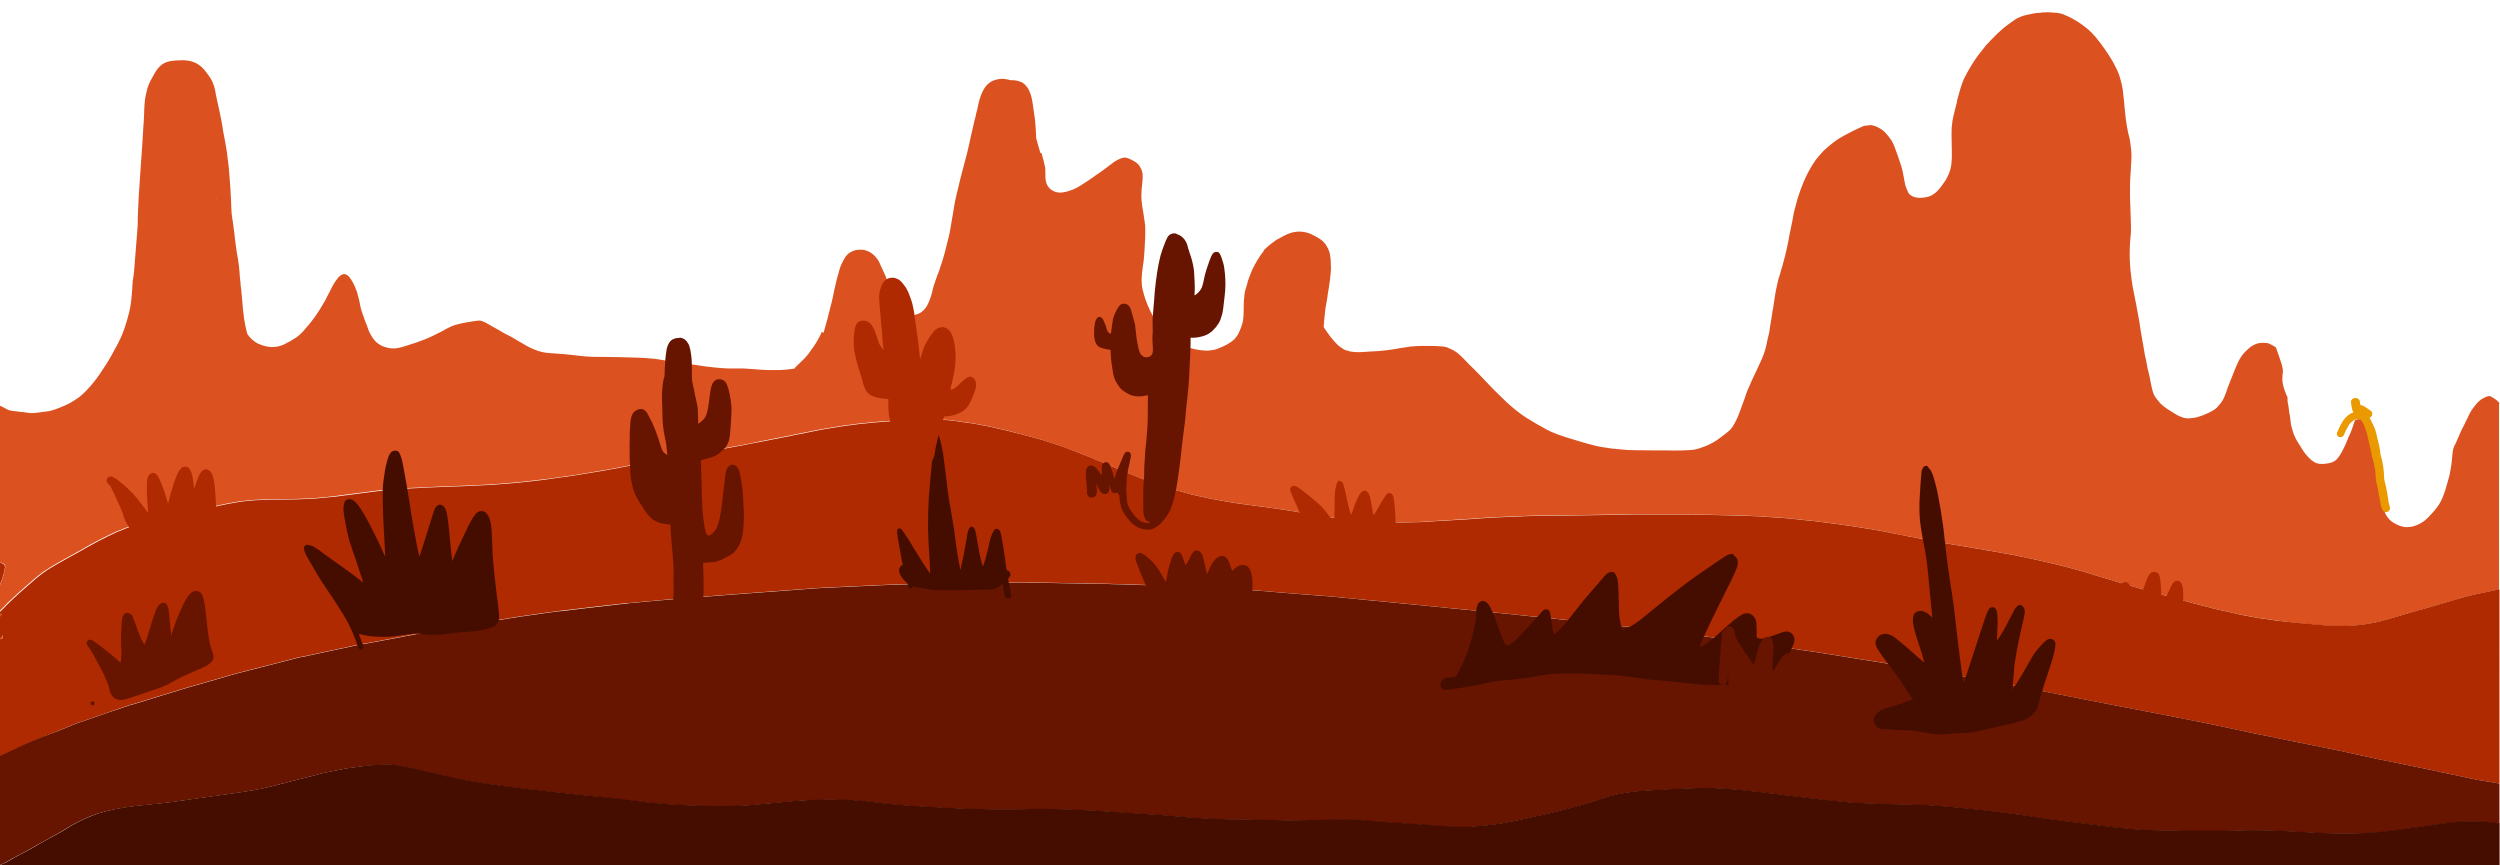 <?xml version="1.0" encoding="utf-8"?>
<!-- Generator: Adobe Illustrator 22.1.0, SVG Export Plug-In . SVG Version: 6.00 Build 0)  -->
<svg width="1800px" height="623px" version="1.1" id="background" xmlns="http://www.w3.org/2000/svg" xmlns:xlink="http://www.w3.org/1999/xlink" x="0px" y="0px"
	 viewBox="0 0 1800 622.9" style="enable-background:new 0 0 1800 622.9;" xml:space="preserve">
<style type="text/css">
	.st0{fill:#EA9A00;}
	.st1{fill:#DB5120;}
	.st2{fill:#AF2A00;}
	.st3{fill:#671400;}
	.st4{fill:#440D00;}
</style>
<g>
	<g>
		<path class="st0" d="M155.9,142v1.2c0,0.9,0.1,2.1,0.2,3.5c0.1,0.7,0.1,1.4,0.2,2.1l-0.1-1.8c-0.1-1.6-0.2-2.9-0.2-4.3
			c0,0,0,0,0-0.1C155.9,142.4,155.9,142.2,155.9,142L155.9,142z"/>
		<path class="st0" d="M1697.6,296.1c-0.8,0.1-1.6,0.2-2.2,0.5c-1.2,0.4-2.6,0.8-3.7,1.6c-0.6,0.4-1.1,0.7-1.6,1.2
			c-0.6,0.5-1,1-1.5,1.5c-0.9,1-1.7,2-2.2,3c-1.5,2.3-2.5,4.8-3.6,7.3c-0.2,0.6-0.4,1.1-0.2,1.8c0.2,0.6,0.7,1.1,1.2,1.4
			c0.6,0.3,1.3,0.4,2,0.2c0.6-0.1,1.3-0.6,1.6-1.1c0.7-1.6,1.5-3.2,2.2-4.7c0.7-1.2,1.3-2.5,2.1-3.6c0.8-0.8,1.6-1.6,2.5-2.3
			c0.2-0.1,0.3-0.2,0.6-0.3v-0.1c0.2-0.2,0.6-0.3,0.8-0.4c0.6-0.2,1.1-0.3,1.8-0.4c0.2,0,0.6,0,0.8,0h0.1c0.1,0,0.2,0.1,0.4,0.1
			c0.1,0.1,0.1,0.1,0.2,0.2c0.1,0,0.1,0.1,0.2,0.1c-0.1,0-0.1-0.1-0.2-0.1c0.2,0.2,0.4,0.4,0.6,0.6c0.4,0.6,0.9,1.2,1.2,1.9
			c0.7,1.4,1.2,2.9,1.7,4.1c0.7,1.8,1.2,3.7,1.7,5.9c0.4,2.1,0.8,3.8,1.2,5.3l0.2,0.8v0.2c0.3,1.3,0.7,2.6,0.9,3.8v0.1l0.1,0.3v0.2
			l0.1,0.5v0.2c0.1,1,0.3,2.1,0.6,3.1c0.1,0.6,0.3,1.2,0.6,1.8v0.1l0.1,0.3c0.1,0.3,0.2,0.6,0.2,0.9c0.3,1,0.4,2,0.7,2.9v0.2
			c0.1,0.6,0.2,1.3,0.4,1.9c0.1,0.4,0.2,0.8,0.3,1.3c0.1,1.1,0.2,2.1,0.2,3.2l0.1,1.2c0,0.8,0.1,1.6,0.2,2.3
			c0.2,1.2,0.4,2.5,0.8,4.1l0.1,0.4v0.2c0.2,0.8,0.4,1.6,0.6,2.5s0.3,1.9,0.4,2.8c0.1,0.5,0.2,0.9,0.2,1.4c0.1,0.3,0.1,0.6,0.2,0.9
			l0.1,0.8c0.2,1.3,0.4,2.6,0.7,3.8c0.3,2,0.8,3.8,1.8,5.4c0.2,0.4,0.7,0.8,1.2,1l0,0c0.7,0.3,1.6,0.4,2.4,0.2
			c1.7-0.4,2.6-2,2.2-3.5c-0.3-1.2-0.6-2.4-0.9-3.6c-0.2-1.4-0.4-2.7-0.6-4.1c-0.2-1.7-0.6-3.3-0.9-4.9c-0.2-1.3-0.4-2.6-0.8-3.9
			c-0.2-1.1-0.6-2.1-0.8-3.2c-0.2-1.7-0.2-3.5-0.3-5.2c-0.1-1.2-0.2-2.4-0.4-3.7c-0.1-0.8-0.3-1.5-0.4-2.3c-0.2-1.4-0.4-2.7-0.8-4
			c-0.3-1.1-0.7-2.2-0.9-3.4c-0.2-2-0.4-4.1-0.9-6.1c-0.4-1.8-0.9-3.5-1.3-5.3c-0.4-2-0.9-4-1.5-5.9c-0.6-2-1.7-3.9-2.6-5.8
			c-0.4-1.1-1-2.1-1.7-3.1c-0.8-1.3-1.9-2.4-3.1-3.3c-0.3-0.3-0.7-0.5-1.1-0.7s-1.1-0.4-1.6-0.5s-1-0.2-1.6-0.2
			C1698.2,296,1697.9,296.1,1697.6,296.1 M1691.6,305c0-0.1,0.1-0.1,0.1-0.2C1691.7,304.9,1691.6,305,1691.6,305
			C1691.6,305.1,1691.6,305,1691.6,305 M1691.5,305.1c-0.1,0.1-0.2,0.2-0.3,0.4C1691.3,305.4,1691.4,305.3,1691.5,305.1"/>
		<path class="st0" d="M1695.8,286.5c-0.8,0-1.7,0.3-2.2,0.9c-0.6,0.5-1,1.3-0.9,2.1c0.2,1.8,0.4,3.5,0.9,5.3c0.4,1.6,1.2,3.4,3,4.2
			c0.6,0.3,1.1,0.4,1.7,0.4c0.6,0.2,1.2,0.4,1.8,0.4c0.2,0,0.4,0,0.6-0.1c0.7,0.4,1.2,0.7,1.9,1c1.5,0.7,3.3,0.5,4.4-0.5
			c0.7-0.6,1-1.5,1-2.3s-0.3-1.8-1.1-2.2c-1.1-0.8-2.1-1.5-3.3-2.3c-0.4-0.3-0.9-0.6-1.5-0.9c-0.3-0.2-0.7-0.4-1-0.5
			c-0.7-0.3-1.1-0.4-1.7-0.5c-0.1-0.7-0.2-1.4-0.2-2.1c-0.1-0.8-0.3-1.4-1-2C1697.5,286.8,1696.7,286.5,1695.8,286.5L1695.8,286.5z
			 M1700.3,294.4l0.1,0.1C1700.4,294.5,1700.4,294.5,1700.3,294.4"/>
		<path class="st1" d="M1799.7,290.6c-0.2-0.4-0.4-0.7-0.7-1.1c-0.4-0.5-0.7-0.8-1.1-1.1c-0.4-0.4-0.9-0.7-1.3-1l-0.3-0.2l-0.1-0.1
			c-0.9-0.6-2-1.3-3-1.8c-0.2-0.1-0.4-0.1-0.6-0.2c-0.1,0-0.3,0-0.4,0h-0.1c-0.6,0.1-1.1,0.2-1.7,0.4c-1.3,0.5-2.6,1.2-3.9,2
			l-0.1,0.1l-0.1,0.1c-0.6,0.4-1.1,0.9-1.7,1.4c-0.7,0.6-1.2,1.2-1.8,1.9c-1.2,1.4-2.2,2.9-3.3,4.4c-0.8,1.2-1.5,2.5-2,3.6l-0.1,0.2
			l-0.2,0.5l-0.3,0.7c-0.7,1.3-1.3,2.6-2,3.9l-0.1,0.3l-0.1,0.3l-0.2,0.4l-0.1,0.1l-0.1,0.3c-0.8,1.6-1.7,3.3-2.6,5.1
			c-0.3,0.9-0.8,1.8-1.1,2.7l-0.2,0.6l-0.1,0.2l-0.1,0.2l-0.1,0.1l-0.1,0.2c-0.6,1.3-1.1,2.7-1.7,4c-0.3,0.7-0.8,1.5-1.3,2.4
			c-0.4,1.3-0.8,2.4-1,3.6c-0.1,1.3-0.3,2.7-0.4,4c-0.1,0.7-0.1,1.3-0.2,2v0.2c-0.2,2.8-0.7,5.3-1.1,7.8c-0.3,1.9-0.8,4.2-1.5,6.5
			c-0.7,2.3-1.3,4.6-1.9,6.6l-0.1,0.3c-1.3,4.3-3.1,9.2-6.5,13.5c-1.1,1.5-2.2,2.7-3.3,3.9l-0.7,0.7c-1.1,1.3-2.2,2.5-3.5,3.6
			c-1.6,1.4-3.4,2.6-5.5,3.6c-1.5,0.7-2.7,1.1-3.8,1.4c-1.5,0.4-3,0.6-4.6,0.6c-1.1,0-2.1-0.1-3.1-0.4c-1.3-0.3-2.7-0.8-4.1-1.5
			c-3.5-1.5-6.4-4.2-8-7.4c-0.2-0.5-0.6-1.1-0.8-1.7c-0.6-0.3-0.9-0.6-1.2-1c-1-1.6-1.5-3.4-1.8-5.4c-0.2-1.3-0.4-2.6-0.7-3.8
			l-0.1-0.8c-0.1-0.3-0.1-0.6-0.2-0.9c-0.1-0.5-0.2-0.9-0.3-1.4c-0.2-0.9-0.3-1.9-0.4-2.8c-0.1-0.8-0.3-1.7-0.6-2.5v-0.2l-0.1-0.4
			c-0.3-1.5-0.7-2.8-0.8-4.1c-0.1-0.8-0.1-1.6-0.2-2.3l-0.1-1.2c0-1-0.1-2.1-0.2-3.2c-0.1-0.4-0.2-0.8-0.3-1.3
			c-0.1-0.6-0.3-1.3-0.4-1.9v-0.2c-0.1-0.9-0.3-1.9-0.7-2.9c-0.1-0.3-0.2-0.6-0.2-0.9l-0.1-0.3v-0.1c-0.2-0.6-0.3-1.2-0.6-1.8
			c-0.2-1-0.4-2.1-0.6-3.1v-0.2l-0.1-0.5v-0.2l-0.1-0.3v-0.1c-0.2-1.2-0.6-2.6-0.9-3.8v-0.2l-0.2-0.8c-0.3-1.6-0.8-3.2-1.2-5.3
			c-0.4-2.2-1-4.2-1.7-5.9c-0.4-1.3-1-2.7-1.7-4.1c-0.3-0.7-0.8-1.3-1.2-1.9c-0.2-0.3-0.6-0.5-0.8-0.8c-0.2-0.1-0.3-0.1-0.4-0.1
			h-0.1c-0.2,0-0.6,0-0.8,0c-0.7,0.1-1.2,0.3-1.8,0.4c-0.2,0.1-0.6,0.3-0.8,0.4l-0.3,1c-0.1,0.4-0.9,2.7-1.7,5.1
			c-0.4,1.4-1.1,2.7-1.7,4.1c-0.6,1.2-1.1,2.5-1.7,4c-0.3,0.9-0.8,1.8-1.1,2.7c-0.9,2.1-1.9,4.1-3.4,6.7c-0.6,1.1-1.2,2-1.9,3
			c-1.1,1.4-2,2.3-3.1,2.9c-1.2,0.7-2.6,1.2-4,1.4l-0.8,0.1c-1.1,0.2-2.5,0.4-3.8,0.4c-0.1,0-0.3,0-0.4,0h-0.1
			c-0.9,0-1.8-0.1-2.6-0.3c-0.8-0.2-1.5-0.4-2-0.7c-0.9-0.5-1.6-1-2.4-1.5c-1.3-1-2.4-2.3-3.3-3.3l-0.1-0.1c-0.8-0.8-1.7-1.9-2.4-3
			c-0.3-0.6-0.7-1.1-1.1-1.7l-0.1-0.1l-0.1-0.2c-0.3-0.6-0.8-1.2-1.1-1.8c-0.2-0.4-0.4-0.7-0.7-1l-0.2-0.4c-0.4-0.7-0.9-1.4-1.3-2.1
			c-1.7-2.7-2.8-5.7-3.6-8.4l-0.1-0.5c-0.3-1.2-0.8-2.3-0.9-3.5c-0.2-1-0.3-2-0.4-3c-0.1-0.7-0.1-1.2-0.2-1.7l-0.1-0.6v-0.2
			c-0.2-1.1-0.4-2.3-0.6-3.4c-0.1-1-0.2-2.1-0.4-3.3l-0.1-0.7c-0.2-0.9-0.4-2.2-0.6-3.3c-0.1-0.7-0.1-1.3-0.1-2v-1v-0.3
			c-0.3-0.7-0.7-1.3-0.9-1.8l-0.4-1.2c-0.6-1.3-1.2-3-1.6-4.6c-0.3-1.2-0.6-2.4-0.7-3.6v-0.3c0-0.2,0-0.3-0.1-0.5
			c0-1.5,0-2.7,0.1-3.9l0.1-0.7c0.1-0.7,0.1-1.3,0.2-2V267v-0.2c-0.1-0.5-0.2-0.9-0.2-1.4c-0.4-2.7-1.3-5.2-2.2-7.7
			c-0.9-2.5-1.7-5-2.6-7.5c-0.2-0.2-0.6-0.4-0.8-0.6l-0.1-0.1c-0.7-0.4-1.2-0.7-1.9-1.1c-0.8-0.4-1.6-0.8-2.6-1.2
			c-0.4-0.1-0.9-0.3-1.6-0.4l0.3,0.2c-0.7-0.1-1.3-0.2-2.2-0.2c-0.7,0-1.3,0-1.9,0c-0.6,0.1-1.1,0.2-1.8,0.3c-0.6,0.1-1.2,0.3-2,0.5
			l-0.7,0.1h0.9c-0.9,0.2-1.8,0.7-2.8,1.3c-1.1,0.7-2.1,1.5-2.9,2.3c-1,0.9-2.1,1.9-3,2.9c-1,1.2-2,2.5-2.8,3.9c-0.6,1-1.1,2-1.6,3
			l-0.2,0.6l-1.1,2.4c-1.7,4.1-3.1,7.8-4.4,11c-0.7,1.8-1.5,3.7-2.1,5.5l-0.4,1.3l-0.2,0.5c-1,2.8-2.1,5.7-4.1,8.1l-0.6,0.7
			c-1.2,1.5-2.5,3-4.3,4l-0.3,0.2c-1.2,0.7-2.1,1.2-3.1,1.7c-1.6,0.7-3,1.3-4.4,1.9l-0.3,0.1l-2.7,0.9l-2.1,0.6
			c-1,0.2-2,0.3-2.9,0.4l-2.4,0.2c-1-0.1-2-0.1-3-0.3l-1.3-0.5c-1.5-0.4-2.9-1.1-4.3-1.9c-2.2-1.4-4.4-2.7-6.4-4
			c-1.1-0.8-2.5-1.7-3.6-2.7c-1.1-0.9-2.2-2-3.1-3.3l-0.1-0.2l-0.6-0.6c-1.1-1.3-2-2.7-2.7-4.3l-0.1-0.3l-0.2-0.6
			c-0.2-0.7-0.4-1.4-0.6-2.2c-0.2-1-0.4-1.9-0.7-2.9l-0.1-0.6c-0.1-0.5-0.2-1-0.3-1.6l-0.1-0.3l-0.1-0.7l-0.2-0.9l-0.2-1.1l-0.1-0.7
			c-0.6-2.2-1-4.5-1.6-6.7c-0.4-2.2-0.9-4.4-1.3-6.8l-0.1-0.4l-0.1-0.4l-0.1-0.4l-0.1-0.3l-0.1-0.4l-0.1-0.6l-0.3-2
			c-1-5.5-2-11.6-2.8-16v-0.2l-0.1-0.7l-0.2-1.1l-0.1-0.5v-0.1v-0.1l-0.1-0.9l-0.6-3.6c-0.7-4-1.5-8.4-2.2-12.1l-0.1-0.5l-0.1-0.4
			l-0.1-0.3l-0.1-0.7l-0.1-0.3l-0.2-1.1l-0.2-1.2l-0.2-1l-0.2-0.9c-0.3-1.7-0.7-3.5-1-5.2c-0.3-2-0.7-3.8-0.9-5.8l-0.2-2.1l-0.3-2.2
			l-0.1-0.8c-0.1-0.5-0.2-1.1-0.2-1.6l-0.2-3.2l-0.2-3.2c-0.1-1.2-0.1-2.4-0.1-3.6v-0.2V183v-1.4c0-1.4,0-3.1,0.1-4.8l0.1-1.8
			c0.1-1.4,0.2-2.7,0.3-3.9l0.1-0.6c0.1-1.3,0.3-3.4,0.3-5.5c0-1.8,0-3.5-0.1-5.3c-0.1-4.3-0.3-8.3-0.4-12.3c0-0.5,0-0.9-0.1-1.4
			v-0.2v-0.3v-0.1v-0.2v-0.3c-0.1-1.5-0.1-2.4-0.1-3.5v-6.6c0-1.6,0.1-3.4,0.1-4.7v-0.3l0.1-1.5c0.1-1.5,0.1-3,0.3-4.6
			c0-0.6,0.1-1.1,0.1-1.7v-0.5v-0.3c0.1-1.1,0.2-2.4,0.2-3.6l0.1-1.4v-0.1c0.1-1.7,0.2-3.9,0.1-6c-0.1-1.8-0.3-3.7-0.6-5.7l-0.2-1.5
			l-0.2-1.5l-0.3-1.7l-0.1-0.2l-0.2-0.9c-0.2-1.1-0.6-2.2-0.8-3.3c-0.7-3.1-1.1-6.3-1.6-9.3c-0.4-3.6-0.8-7.3-1.1-10.5v-0.2v-0.2
			v-0.3c-0.2-2.4-0.6-6.1-1.1-10l-0.1-0.4v-0.1v-0.2c-0.4-2.3-0.9-4.9-1.7-7.4c-0.4-1.8-1.1-3.6-1.9-5.4l-0.4-0.9l-0.4-0.9
			c-0.9-1.8-1.7-3.4-2.5-4.8c-1-1.7-2-3.3-2.9-4.8l-1.2-1.8l-1.2-1.8c-2.6-3.7-4.9-6.9-7.3-9.7c-1.6-1.8-3.1-3.5-4.8-5
			c-2-1.7-3.9-3.1-5.8-4.5c-1.6-1.1-3.4-2.3-5.5-3.4c-1.3-0.8-2.9-1.6-4.6-2.3l-1.2-0.5l-1-0.5c-1.5-0.5-2.8-0.9-4-1.1h-0.1
			l-0.6-0.1h-0.2h-0.2L1478,9c-1-0.1-2.1-0.2-3.4-0.2c-0.3,0-0.7,0-1,0c-0.8,0-1.6,0.1-2.5,0.1h-0.2h-0.1h-1.2
			c0.1,0.1,0.1,0.2,0.1,0.2h-0.1c-0.2,0-0.6,0-0.8,0.1h-0.2h-0.3h-0.3h-0.1h-0.1h-0.1h-0.1h-0.1h-0.1h-0.1c-1.8,0.2-3.3,0.4-4.8,0.8
			c-1.8,0.3-3.7,0.8-5.7,1.3l-0.8,0.3l-0.9,0.3c-1.6,0.6-3.1,1.4-4.5,2.3c-3,2.1-6.6,4.6-9.8,7.5c-1.5,1.3-2.8,2.7-4.5,4.2l-0.1,0.1
			l-0.1,0.1l-0.1,0.2c-1,0.9-1.9,1.8-2.6,2.6l-1.7,1.8l-1.7,1.8l-0.8,1l-0.2,0.3c-2,2.5-4.6,5.6-6.8,8.9c-2.9,4.3-5.7,9.1-8.3,14.3
			c-1.8,4.4-3.1,9-4,12.5l-0.8,2.9v0.2v0.1v0.2V73c-1,4-2.4,9.1-3.3,13.8c-0.2,1.7-0.4,3.4-0.6,5.1c-0.1,1.8-0.1,3.6-0.1,5.5v0.4
			c0,1.2,0,2.4,0.1,3.6v0.5v1.2v0.4v0.1v0.4c0,1.2,0.1,2.4,0.1,3.6v1.1v0.2v0.5v0.3c0,1,0.1,2.5,0,4v0.2c-0.1,2.7-0.3,5.5-1.1,8.1
			c-0.3,1.4-0.9,2.8-1.5,4.1c-0.3,0.8-0.7,1.5-1.1,2.3c-0.6,1-1.2,2.1-2,3.1l-1.5,2.1c-0.7,0.9-1.5,1.8-2.2,2.8l-0.7,0.7l-1.1,1.2
			c-1,0.8-2,1.5-2.9,2.1l-1.1,0.5l-0.4,0.2c-1.1,0.5-2.4,0.8-3.8,1l-0.9,0.1c-1.3,0.1-2.1,0.2-2.9,0.2c-0.7,0-1.3-0.1-2-0.2
			c-0.9-0.1-1.8-0.3-2.7-0.7l-1.5-0.9c-1-0.6-1.7-1.4-2.1-2.3c-0.9-2-1.6-3.6-2-5.1c-0.3-1.1-0.4-2.4-0.7-3.3v-0.2l-0.1-0.6
			c-0.7-4.3-1.5-7.9-2.6-11.1c-1.2-3.7-2.5-7.4-4.1-11.7c-0.4-1.1-0.9-2.3-1.5-3.5c-0.3-0.6-0.7-1.2-1-1.8c-0.8-1.2-1.7-2.5-2.6-3.5
			c-0.7-0.7-1.2-1.5-1.9-2.2c-0.7-0.8-1.6-1.4-2.5-2.1c-1.3-0.9-2.7-1.6-4-2.2c-1-0.4-2.1-0.7-3.5-1c-0.7,0-1.3,0.1-2.1,0.2
			l-0.8,0.1h-0.1c-0.8,0.1-1.6,0.2-2.4,0.3c-2.4,1-4.9,2.3-8.1,3.8c-3.3,1.6-7.4,3.8-11.3,6.3c-3,2.1-5.8,4.5-8.1,6.5
			c-0.6,0.6-1.2,1.1-1.8,1.7c-1.1,1.3-2.4,2.7-3.5,4l-0.3,0.4l-0.3,0.3l-0.4,0.5c-0.4,0.5-0.8,1.1-1.2,1.6
			c-2.4,3.5-4.7,7.4-6.9,12.1c-0.9,2-2.1,4.6-3,7.2l-0.6,1.6l-0.6,1.6c-0.1,0.2-0.1,0.5-0.2,0.8l-0.2,0.5l-0.1,0.2l-0.1,0.3v0.1
			c-0.4,1.1-0.8,2.3-1.1,3.4l-2.2,8.2c-0.2,1-0.6,2.1-0.7,3v0.2v0.2v0.1l-0.2,0.9v0.2l-0.2,1l-0.2,0.8v0.2v0.2l-0.1,0.5
			c-0.3,1.4-0.6,2.5-0.8,3.7l-0.7,3.5l-0.7,3.5c-0.4,2.6-1.1,6.1-1.9,9.6s-1.8,7.7-3,11.8l-0.6,2.1l-0.1,0.2
			c-0.4,1.4-0.8,2.8-1.2,4.2c-0.2,0.9-0.6,1.9-0.9,2.9c-0.1,0.3-0.2,0.6-0.3,0.9v0.1v0.1v0.1c-0.1,0.5-0.3,1-0.4,1.5l-0.2,0.8v0.2
			c-0.4,1.9-0.8,3.5-1.1,5.1c-0.3,1.8-0.7,3.7-0.9,5.5c-0.3,2.4-0.7,4.8-1.1,7.2l-0.6,2.9h0.2l-0.1,0.1c-0.4,2.7-0.9,5.7-1.5,9.1
			l-0.1,0.6c-0.1,0.5-0.2,1-0.2,1.5l-0.1,0.6v0.1v0.1c-0.2,1.5-0.4,2.8-0.8,4.1l-0.8,3.4l-0.7,3.4c-0.8,3.7-1.9,7.1-3.3,10.3
			c-1.1,2.6-2.4,5.2-3.5,7.6l-2.6,5.5l-1.8,3.9l-1.1,2.6l-1.7,3.9c-0.4,1.1-0.9,2.3-1.2,3.3v0.1v0.1l-0.3,0.9
			c-1.5,3.9-2.8,7.8-4.3,11.7c-0.7,1.8-1.5,3.7-2.4,5.4c-0.7,1.3-1.3,2.5-2,3.6l-0.6,0.8l-0.6,0.8c-0.9,1.3-2.4,2.4-3.5,3.3
			l-0.9,0.7c-0.6,0.4-1.1,0.9-1.7,1.3c-1,0.7-2,1.5-3.1,2.3l-1,0.7l-1,0.7c-1.6,1-3.3,1.9-5,2.7l-0.9,0.4l-1.6,0.7
			c-1.3,0.5-2.6,0.9-3.9,1.4l-1,0.3l-1,0.3c-1.2,0.4-2.7,0.6-4.3,0.7l-1.3,0.1c-3.9,0.3-7.4,0.3-10.1,0.3h-1.7c-2.2,0-4.6,0-7.2-0.1
			h-0.2c-1.2,0-2.5,0-3.7,0h-2.2h-2.4c-2.8,0-5.7-0.1-8.5-0.1h-1c-1.8,0-3.6,0-5.2-0.1c-0.3,0-0.7,0-1,0c-0.7,0-1.3,0-2.1-0.1
			l-1.7-0.2l-1.7-0.1c-1.8-0.2-3.6-0.4-5.3-0.6h-0.4h-0.3h-0.3l-1.3-0.2c-4.7-0.6-8.5-1.2-12-2.1c-4.7-1.2-9.5-2.5-14.7-4.2l-2-0.6
			h-0.1c-1.8-0.5-3.3-1-4.8-1.5l-1.1-0.4l-0.9-0.3c-1.8-0.6-3.4-1.1-4.9-1.8c-1.6-0.6-3.5-1.4-5.4-2.4c-1-0.5-2-1.1-3-1.7
			c-1.5-0.8-3.3-1.8-5.4-3c-2.2-1.3-4.5-2.8-6.4-3.9c-2-1.3-3.4-2.2-4.7-3.2l-1.7-1.3l-1.7-1.3l-0.3-0.3c-0.3-0.3-0.7-0.5-1-0.8
			l-1.5-1.3l-1.5-1.3c-0.2-0.2-0.3-0.3-0.6-0.5c-0.6-0.5-1.1-0.9-1.6-1.4l-0.9-0.9l-0.1-0.1l-0.1-0.1l-0.1-0.1c-1.9-1.8-5-4.9-8-7.8
			c-2.2-2.3-4.5-4.6-6.7-7l-1.1-1.2c-2.7-2.8-5.5-5.7-8.9-9l-0.6-0.6l-0.8-0.8c-0.9-0.9-1.9-1.9-2.8-2.9l-0.8-0.8
			c-0.4-0.5-1-1-1.5-1.5c-0.7-0.7-1.5-1.4-2.4-2.2l-1.6-1.2c-1.3-0.9-2.9-1.7-4.5-2.4l-1.5-0.7c-0.8-0.3-1.6-0.5-2.2-0.6l-1.2-0.2
			h-0.1c-3-0.3-6.4-0.4-9.9-0.4h-2.8h-2.8c-2.5,0-5,0.2-7.1,0.4h-0.2h-0.1c-2.8,0.4-5.8,0.9-8.5,1.3h-0.2l-0.3,0.1l-2.2,0.4
			c-2.1,0.3-4,0.6-6.2,0.9c-4.1,0.5-9,0.8-11,0.9h-0.1h-0.4h-0.3l-2.6,0.2c-1.1,0.1-2.4,0.2-3.5,0.2c-0.9,0-1.7,0.1-2.4,0.1
			c-0.8,0-1.7,0-2.8-0.1c-1.1-0.1-2.2-0.3-3.4-0.4l-0.2-0.1l-0.3-0.1c-0.6-0.2-1.2-0.4-1.9-0.5c-1.5-0.4-2.7-1.2-3.8-2l-0.3-0.2
			l-0.3-0.2c-0.6-0.4-1.2-0.9-1.8-1.4c-3.1-2.9-5.7-6.3-7.8-9.3c-0.9-1.2-1.7-2.5-2.5-3.7V235v-0.5c0.3-4.2,0.7-7.9,1.1-11.4
			c0.2-1.6,0.4-3.3,0.9-5.4c0.2-1.2,0.4-2.4,0.6-3.6c0.1-0.6,0.2-1.2,0.2-1.9c0.2-1.6,0.6-3.1,0.8-4.7l0.1-0.8
			c0.3-1.5,0.4-3.1,0.7-4.6l0.1-0.9c0.3-2.2,0.4-4,0.6-5.7c0.1-1.6,0.1-3.3,0-4.9v-0.8c0-2.1-0.2-4.2-0.6-6.4c-0.4-2.5-1.5-5-3-7.2
			l-0.1-0.2c-0.6-0.8-1.2-1.6-2-2.3c-1-0.9-1.9-1.6-2.8-2.1c-1.6-1-3.3-1.9-4.9-2.7c-1.1-0.5-2.1-1-3.3-1.3
			c-1.2-0.4-2.6-0.6-3.9-0.8c-0.7-0.1-1.3-0.1-2-0.1c-1.2,0-2.6,0.1-4.1,0.4c-1,0.2-2.1,0.5-3.1,0.9l-0.3,0.1
			c-0.9,0.3-1.8,0.7-2.8,1.2c-0.9,0.4-1.8,0.9-2.7,1.5l-0.4,0.1h-0.1h-0.1l-0.4,0.1l0.6,0.1c-0.9,0.3-1.9,0.8-2.9,1.4l-0.1,0.1
			l-1,0.6l-0.1,0.1l-0.1,0.1c-0.9,0.7-1.8,1.3-2.7,2c-0.2,0.2-0.4,0.4-0.7,0.5c-0.4,0.4-0.9,0.7-1.3,1.1c-1,0.8-2,1.8-3.8,3.6
			l0.7-0.3l-0.4,0.4l-0.2,0.4l-0.2,0.2c-0.7,0.9-1.2,1.6-1.7,2.3l-0.1,0.1l-0.1,0.2c-0.9,1.4-1.7,2.6-2.5,3.9l-0.2,0.4
			c-0.8,1.2-1.3,2.4-2,3.6c-0.6,1-1,2.1-1.5,3.1c-0.7,1.6-1.3,3.2-1.9,4.8c-0.3,0.8-0.6,1.6-0.8,2.3l-0.1,0.2v0.1l-0.1,0.3v0.1
			l-0.1,0.4c-0.1,0.3-0.2,0.6-0.2,0.9c-0.3,1-0.6,2-1.1,3.7l-0.1,0.2c-0.3,1.3-0.7,2.6-0.8,3.5v0.1c-0.2,2.3-0.6,5.1-0.6,7.7
			c0,0.5,0,1.1,0,1.6v0.6c0,1.3,0,2.6-0.1,3.9c0,1.6-0.1,3.3-0.4,5c-0.1,1.2-0.4,2.4-0.8,3.5l-0.1,0.5l-0.1,0.2
			c-0.2,0.7-0.9,2.5-1.6,4c-0.4,1.2-1.1,2.4-1.8,3.4c-0.7,0.8-1.3,1.6-1.9,2.4l-1,0.8l-1,0.8c-1,0.7-2,1.4-3,1.9l-0.3,0.2
			c-1.9,1-3.9,2-6.1,2.8c-1.3,0.6-2.8,1-4.4,1.2l-0.7,0.1l-0.7,0.1c-0.9,0.1-1.9,0.2-3,0.2h-0.4c-5.6-0.3-10.6-1.4-15.1-3.3
			c-1-0.4-2.1-0.9-3.3-1.5l-2.6-1.5c-1-0.7-1.9-1.3-2.7-2c-1.1-1-2.2-2-3.3-2.9c-2.2-2.1-4.3-4.3-5.9-6.4l-0.7-0.8
			c-1.3-1.7-3-3.6-4-5.7c-3.3-6.1-5.4-11.2-6.8-16.1l-0.2-0.8c-0.1-0.5-0.3-1-0.4-1.5c-0.4-1.4-0.7-2.8-0.9-4.2
			c-0.2-1.9-0.2-3.9-0.2-5.3c0.1-2.6,0.4-5.4,0.8-8l0.2-1.4c0.2-1.8,0.7-4.5,0.8-7.1c0.1-1.4,0.2-2.8,0.3-4.2v-0.4l0.1-2.1
			c0-0.7,0.1-1.3,0.1-2c0.2-2.3,0.3-4.2,0.3-6.1c0-1.1,0-2.7,0-4.4c0-0.8-0.1-1.7-0.1-2.5v-0.4c-0.4-3.1-0.9-6-1.3-8.7
			c-0.6-3-0.9-5.5-1.2-8.1c-0.3-2.9-0.2-5.9,0-9.1c0.1-0.8,0.2-1.6,0.3-2.5v-0.3c0.1-0.9,0.2-1.9,0.3-2.8c0.1-1.6,0.2-3.4,0.1-5.3
			l-0.1-0.3l-0.1-0.4c-0.2-0.9-0.4-1.8-0.8-2.7c-0.3-0.6-0.7-1.3-1.2-2.1l-0.4-0.5l-0.3-0.5c-0.6-0.6-1.2-1.1-1.8-1.6
			c-0.7-0.4-1.8-1.2-2.9-1.7c-1-0.5-2.1-1.1-3.4-1.5l-1-0.2l-0.6-0.1h-0.3h-0.3c-0.8,0.1-1.6,0.3-2.6,0.6c-1.5,0.6-2.8,1.4-4.3,2.2
			c-1.1,0.8-2.2,1.6-3.3,2.5l-0.2,0.1c-1.1,0.9-2.2,1.7-3.4,2.6c-2.1,1.6-4,2.9-6.2,4.4l-1.5,1l-0.1,0.1l-0.1,0.1l-0.1,0.1
			c-1.9,1.3-4.3,3-6.7,4.5c-0.4,0.3-0.9,0.6-1.6,1l-0.1,0.1l-0.2,0.1l-0.2,0.2c-0.7,0.4-1.5,0.9-2.2,1.3c-1.2,0.7-2.5,1.4-3.7,1.9
			c-1,0.4-2,0.7-3,1.1c-1.6,0.5-2.8,0.9-4.4,1.1c-0.7,0.1-1.3,0.2-1.9,0.2h-0.1h-0.6c-0.4,0-1.5-0.1-2.2-0.3
			c-0.7-0.1-1.2-0.4-1.8-0.6c-2.5-1-4.4-2.9-5.4-5.4c-0.3-0.9-0.6-1.7-0.7-2.7c-0.1-0.6-0.2-1.3-0.2-1.9v-0.8v-1.6
			c0-1.7,0-3.1-0.1-4.4c-0.6-3.2-1.5-6.5-2.2-9l-0.4-1.6L749,110l-0.1-0.3l-0.1-0.4v-0.2c-0.8-2.7-1.9-6.4-2.8-9.9
			c0-0.6,0-1.2,0-1.7c-0.1-2.3-0.2-4.5-0.4-6.7l-0.1-1.1c-0.1-1.4-0.2-2.9-0.4-4.3c-0.6-3.8-1.1-7.5-1.6-11.1
			c-0.2-1.6-0.6-3.4-1.1-5.4c-0.2-0.9-0.7-1.9-1.2-3.2c-0.3-0.8-0.7-1.5-1.1-2.2c-0.8-1.1-1.8-2.5-3.3-3.6c-1.1-0.8-2.6-1.4-4.3-1.8
			c-1.3-0.3-2.4-0.4-3.3-0.4c-0.2,0-0.3,0-0.6,0c-0.3,0-0.7,0-1,0c-1.3-0.4-2.8-0.7-4.3-0.9c-0.6-0.1-1-0.1-1.5-0.1
			c-1.8,0-3.8,0.3-5.8,1c-3.5,1.1-6.4,3.8-8.4,7.9c-1.9,3.8-2.9,7.9-3.7,11.8v0.1l-0.1,0.7c-0.3,1.1-0.7,2.3-1,3.7
			c-0.1,0.4-0.2,0.8-0.2,1.2c-0.2,0.8-0.4,1.5-0.6,2.3c-0.4,1.7-0.9,3.3-1.2,5v0.2l-0.2,0.7c-0.6,2.4-1.1,4.7-2,8.7l-0.2,1.1
			c-1.1,5.4-2.6,11.3-4.6,18.6c-1,3.6-1.9,7.2-2.8,10.8l-0.4,1.8v0.2l-0.1,0.3c-0.6,2.2-1.2,4.8-1.8,7.3c-0.8,3.4-1.5,6.7-2,10.2
			l-0.4,2.5c-0.4,2.5-0.9,5-1.3,7.6l-0.3,1.9l-0.1,0.4v0.1c-0.3,1.8-0.9,5.6-1.8,8.9c-0.9,3.6-1.8,7.2-2.7,10.7
			c-0.8,2.9-1.7,5.9-2.6,8.4l-0.1,0.3l-0.7,2.2c-0.4,1.5-1,3.1-1.6,4.3l-0.1,0.2l-0.1,0.2v0.1l-0.1,0.2v0.1v0.1l-0.1,0.3l-0.1,0.3
			l-0.1,0.3l-0.1,0.3c-0.3,0.8-0.7,1.7-0.9,2.5c-0.6,1.6-1.2,3.6-1.8,5.6l-0.3,1.4v0.1v0.1l-0.1,0.2v0.2c-0.2,0.9-0.8,2.6-1.2,4.1
			l-0.1,0.2c-1,2.9-2.1,6-4.3,8.4c-0.6,0.7-1.2,1.4-2,1.9l-0.7,0.5l-0.4,0.3c-0.9,0.4-1.7,0.8-2.5,1c-0.9,0.4-1.9,0.6-3,0.7
			l-1.2,0.1h-0.1c-0.3,0-0.7,0-1,0c-1,0-2.1-0.1-3.3-0.3l-0.8-0.1l-0.6-0.1c-0.2-0.1-0.4-0.2-0.8-0.2l-0.3-0.1
			c-1.2-0.4-2.7-0.8-3.7-1.7c-0.2-0.1-0.3-0.3-0.6-0.4c-1-3.2-1.7-6.2-2.6-9.9c-0.6-2.4-1.1-4.8-1.8-7.3c-0.7-2.7-1.6-5.3-2.5-7.8
			c-0.6-1.4-1.2-2.7-1.8-4l-0.1-0.2c-0.4-0.9-0.9-1.8-1.3-2.7c-0.4-1-0.9-2-1.3-3c-0.6-1.3-1.3-2.6-2.5-3.9c-1-1.3-2.4-2.5-3.9-3.5
			c-0.9-0.6-2.1-1.1-3.6-1.6c-1.1-0.4-2.4-0.5-3.7-0.5c-0.9,0-1.9,0.1-2.8,0.2c-2.1,0.3-3.9,1.3-5.5,2.3c-0.7,0.4-1.1,1-1.6,1.5
			c-0.1,0.2-0.3,0.3-0.4,0.5c-0.2,0.3-0.4,0.6-0.7,0.9l-0.1,0.2c-0.8,1.2-1.5,2.5-2.2,4c-1,1.9-1.6,3.9-2.1,5.7
			c-0.6,2.1-1.1,4.2-1.7,6.1c-0.7,2.7-1.2,5.4-1.8,7.8c-0.2,1.1-0.4,2.2-0.7,3.2v0.2c-0.2,0.9-0.3,1.9-0.6,2.8
			c-0.3,1.3-0.6,2.5-0.9,3.8l-0.1,0.2v0.2l-0.6,2v0.2c-0.7,2.7-1.3,5.3-2,8c-0.4,1.5-0.9,3-1.2,4.5c-0.6,1.8-1.1,3.7-1.6,5.5
			l-1.5-0.5l-0.3,1.2c-1,2-1.9,3.7-2.8,5.2c-1.3,2.4-3,4.6-4.5,6.8c-1.3,1.9-2.8,3.9-4.5,5.7l-2,1.9c-1.7,1.6-3.3,3.2-4.9,4.8
			l-0.3,0.4l-0.3,0.4h-0.2h-0.2h-0.2h-0.1c-0.7,0.1-1.2,0.2-1.9,0.3c-2.4,0.3-4.4,0.5-6.5,0.6c-2.5,0.1-4.5,0.1-6.1,0.1
			c-3.1,0-6.2-0.1-9.2-0.3c-2-0.1-4.1-0.3-6.2-0.5h-0.1h-0.6h-0.1l-1.2-0.1l-1.2-0.1c-1.8-0.2-3.7-0.2-6.1-0.2c-0.9,0-1.7,0-2.6,0
			h-0.6c-0.8,0-1.7,0-2.5,0s-1.5,0-2.2,0c-1.3-0.1-2.7-0.1-4.1-0.2c-3.9-0.3-7.5-0.7-10.8-1.1c-1.9-0.2-4.4-0.6-7.4-1.1l-0.9-0.1
			l-2.1-0.3l-2.1-0.3c-2.7-0.4-5.5-0.8-8.2-1.2l-2.8-0.4c-2.2-0.3-4.5-0.7-6.7-1l-1-0.2c-2.4-0.4-4.3-0.7-6.3-1
			c-4.9-0.5-9.6-0.8-14.1-0.9c-5-0.2-10.5-0.3-14.9-0.4h-0.2h-0.2h-0.1h-0.2h-0.1h-0.1h-0.1h-0.8c-2.6-0.1-5-0.1-7.6-0.1h-0.7h-0.8
			h-1.8c-1.5,0-2.9,0-4.4-0.1c-2.7-0.1-5.5-0.3-8.5-0.7c-3.3-0.4-6.5-0.7-9.8-1.1c-2.1-0.2-4.4-0.3-6.9-0.5l-0.9-0.1
			c-3.9-0.2-8-0.4-11.7-1.7c-2.4-0.8-4.5-1.7-6.4-2.6c-2.1-1-4-2.2-5.8-3.3l-0.2-0.1l-0.6-0.3l-0.9-0.5l-0.3-0.2l-0.2-0.1l-0.3-0.2
			c-1.3-0.8-3.3-2-4.9-2.9l-0.2-0.1c-2.1-1.1-4.4-2.2-6.5-3.4l-0.3-0.2l-0.4-0.2l-0.4-0.3l-0.3-0.2c-1.3-0.8-2.9-1.6-4.5-2.5
			l-0.6-0.3c-0.8-0.4-1.5-0.9-2.2-1.3l-0.9-0.5l-1-0.6c-1-0.6-2-1.1-3.3-1.6c-0.6-0.2-1.1-0.3-2.5-0.7l0.4,0.3l-0.2-0.1h-0.2
			c-0.7,0-1.3,0-2,0.1c-2,0.3-4,0.6-6.3,1l-0.9,0.2h-0.2c-2.2,0.4-5.3,1-8,1.8c-1.9,0.7-3.5,1.4-4.7,2c-0.9,0.5-1.9,1-2.8,1.4
			l-0.1,0.1l-0.1,0.1l-0.2,0.1l-0.2,0.1l-0.1,0.1c-0.8,0.5-1.7,0.9-2.5,1.3c-3.3,1.7-7.1,3.6-11.4,5.3c-3.9,1.6-8.1,3-12.2,4.2
			c-0.4,0.1-0.9,0.3-1.5,0.5c-0.9,0.3-2.2,0.7-3.5,1c-0.8,0.3-1.7,0.4-2.7,0.5l-1,0.1l-1,0.1c-1.7,0-3.4-0.1-4.9-0.6
			c-0.9-0.2-1.7-0.4-2.4-0.7c-0.4-0.2-0.9-0.3-1.3-0.5c-0.8-0.4-1.6-0.8-2.4-1.4c-0.7-0.5-1.3-1-2-1.5l-0.2-0.3
			c-0.7-0.7-1.6-1.7-2.2-2.7c-1.2-1.9-2.1-3.4-2.7-4.9c-0.3-0.9-0.7-1.7-0.9-2.5l-0.1-0.3c-0.2-0.5-0.3-1.1-0.6-1.6
			c-0.3-0.9-0.7-1.7-1-2.5l-0.1-0.2V231l-0.2-0.4l-0.1-0.3l-0.1-0.3l-0.2-0.4v-0.1l-0.1-0.4V229c-0.6-1.5-1.3-3.3-1.8-5l-0.2-0.8
			c-0.3-1.1-0.6-1.8-0.7-2.5l-0.2-1.1l-0.3-1.6c-0.3-1.8-0.8-3.5-1.3-5.3l-0.2-0.9c-0.2-0.8-0.4-1.7-0.8-2.5l-0.6-1.4l-0.3-1
			l-0.3-0.6c-0.3-0.8-0.8-1.6-1.1-2.3c-0.6-1-1.1-2.1-1.8-3.1l-0.6-0.8l-0.4-0.6c-0.6-0.6-1.1-1.1-1.7-1.5c-0.2-0.2-0.6-0.3-0.9-0.5
			c-0.3-0.1-0.7-0.2-0.9-0.2h-0.4h-0.3c-0.2,0-0.6,0.1-0.8,0.2c-0.6,0.2-1,0.5-1.3,0.7c-0.7,0.5-1.2,1-1.8,1.6
			c-1.2,1.5-2.2,3-3.1,4.4c-0.9,1.5-1.7,3-2.2,4.1c-0.4,1-1,1.9-1.5,2.9l-0.1,0.3l-0.1,0.1c-0.8,1.5-1.6,3.1-2.4,4.7
			c-3.4,6-6.6,11-10.1,15.4c-1.3,1.7-2.5,3-3.7,4.4c-0.2,0.2-0.4,0.4-0.6,0.7l-0.1,0.1l-0.3,0.4c-0.9,1.1-1.7,1.9-2.5,2.7
			c-0.9,0.9-1.9,1.7-3,2.5l-0.1,0.1l-0.4,0.3l-1.7,1.1l-0.2,0.1l-0.2,0.1c-0.9,0.6-2.1,1.4-3.3,2l-0.7,0.3c-1.7,0.9-3.1,1.8-5,2.3
			c-1,0.4-2.1,0.7-3.4,0.8h-0.4l-0.6,0.1c-0.7,0.1-1.2,0.1-1.9,0.1c-0.6,0-1.2,0-2-0.1c-0.8-0.1-1.5-0.2-2.4-0.4
			c-0.9-0.2-1.8-0.5-2.7-0.8c-0.8-0.3-1.7-0.6-2.5-0.9c-1-0.5-2.4-1.2-3.5-2.2c-0.9-0.6-1.7-1.3-2.5-2.2c-0.6-0.6-1.1-1.2-1.7-2.1
			l-0.4-0.6l-0.2-0.2c-0.4-1.6-0.9-3.5-1.3-5.6c-0.8-3.6-1.3-7.3-1.7-11.3c-0.3-3.8-0.7-7.5-1-11.3c-0.2-2.4-0.4-4.9-0.8-7.2v-0.3
			v-0.2V204c-0.1-1.2-0.2-2.4-0.4-3.5c-0.2-1.7-0.3-3.5-0.4-5.2c-0.2-2.2-0.4-4.7-0.8-7.1c-0.1-1.1-0.3-2.2-0.6-3.4
			c-0.1-0.8-0.2-1.6-0.4-2.3c-0.3-2.2-0.6-3.9-0.8-5.6c-0.2-1.8-0.4-3.7-0.7-5.5v-0.3l-0.1-0.7c-0.2-1.7-0.3-3.4-0.6-5.1
			c-0.2-1.6-0.4-3.3-0.7-4.9v-0.2V160c-0.3-2-0.7-4.1-0.9-6.1c-0.1-1.1-0.2-2.2-0.2-3.3c-0.1-2.4-0.2-4.7-0.3-7.1
			c-0.2-5.3-0.6-11.3-1.1-17c-0.2-1.6-0.3-3.3-0.4-4.9c-0.2-1.9-0.4-4.4-0.8-6.9c-0.3-3.1-0.9-7.6-1.8-12.2
			c-0.3-1.9-0.8-3.8-1.1-5.8c-0.4-2-0.8-4.1-1-6c-0.6-3.9-1.5-7.7-2.2-11.3c-0.9-4-1.8-7.9-2.6-12l-0.1-0.7
			c-0.3-1.6-0.6-3.3-1.1-4.8c-0.7-2-1.5-4-2.7-5.9s-2.7-3.7-3.9-5.3c-1.9-2.3-4-4.1-6.2-5.2c-2.4-1.2-4.9-1.9-7.8-2.1
			c-0.6-0.1-1.1-0.1-1.8-0.1c-0.8,0-1.6,0-2.5,0.1h-0.1h-0.1h-0.6c-3.5,0.2-7.1,0.4-10.1,2c-2.4,1.2-4.5,3.3-6.3,6.2
			c-1.1,1.8-2.1,3.7-3.3,5.9l-0.1,0.1c-0.9,1.7-1.6,3.3-2.1,4.9c-0.8,2.3-1.2,4.7-1.7,6.8c-0.7,3.5-0.8,7.1-1,10.5v1
			c-0.1,3.5-0.3,7-0.6,10.6l-0.1,1.8c-0.4,8-1,15.7-1.6,24.2c-0.7,9.5-1.2,16.8-1.6,23.8c-0.2,4.1-0.4,8.4-0.6,12.8
			c0,0.9,0,1.9-0.1,2.8v0.7c0,0.7,0,1.4,0,2.1c0,1.7-0.1,3.5-0.3,5.8c-0.7,8.4-1.3,16.9-2,25.3c-0.2,2.2-0.3,4.4-0.6,6.7
			c-0.2,1.7-0.4,3.1-0.7,4.5c-0.1,1.5-0.2,3-0.3,4.4v0.3v0.1l-0.1,1.5c-0.3,4.3-0.7,8.9-1.5,13.4c-0.4,2.3-1.1,4.8-1.6,6.5v0.1
			c-0.7,2.5-1.2,4.5-1.9,6.4c-0.7,1.9-1.3,4-2.2,6.1c-0.9,2.2-2,4.5-3.4,7.2c-0.6,1-1.1,2.1-1.7,3.1l-0.1,0.1l-0.2,0.4l-0.2,0.4
			c-0.3,0.7-0.8,1.4-1.1,2.1c-1,1.8-2.1,3.8-3.4,5.9l-0.4,0.7l-0.1,0.1c-2.5,3.8-4.8,7.7-7.6,11.4c-3.4,4.6-6.7,8.3-10.1,11.5
			c-2,1.9-4.4,3.5-6.3,4.7c-2.4,1.5-4.3,2.6-6.2,3.4c-3,1.3-5.4,2.3-7.8,3.1l-0.3,0.1c-1.2,0.4-2.7,0.9-4.1,1.1
			c-1.2,0.2-2.6,0.3-3.8,0.5l-0.7,0.1c-1,0.1-2,0.3-3,0.4h-0.2c-1.3,0.2-2.9,0.4-4.5,0.4c-0.6,0-1.1,0-1.6-0.1
			c-1.5-0.2-3-0.4-4.3-0.6l-0.4-0.1h-0.3H15c-1-0.2-2-0.3-3.1-0.5c-1.5-0.1-3.6-0.3-5.5-0.8c-2.4-1.3-4.8-2.5-6.8-3.5
			c-1.7-0.9-3.1-1.8-4.5-2.9l-0.1,0.1v126.3c0.1-0.6,0.3-1.2,0.4-1.7l0.4-1.5c0.4-1.4,0.9-3.1,1.2-4.8c0.1-0.7,0.9-1.4,1.7-1.8
			c0.4-0.2,1-0.4,1.7-0.4c0.3,0,0.7,0,1,0.1c1.5,0.4,2.6,1.8,2.4,3c-0.2,1.9-0.8,3.7-1.2,5.5l-0.2,0.6c-0.3,1.1-0.7,2.3-1.1,3.5
			c-0.2,0.6-0.4,1.1-0.7,1.7c-0.3,0.9-0.7,1.8-0.9,2.7c-0.4,1.5-0.9,3-1.3,4.5c-0.6,2.1-1.1,4.3-1.7,6.3v0.4v0.4
			c0.1,1.3,0.2,2.6,0.2,3.8l-1.1,0.3l-0.3,0.1c-0.1,0.6-0.2,1.2-0.4,1.8v0.1v2.2l1.2-0.3l0.3-0.1c0.2-0.1,0.4-0.1,0.7-0.2l0,0l0,0
			l0,0l0,0c0,0.2,0,0.5,0,0.7v0.1l3.1-3.1l3.1-3.1l0.3-0.4c1.1-1.1,2.2-2.3,3.5-3.4c0.7-0.6,1.3-1.3,2-1.9c1.2-1.1,2.5-2.3,3.7-3.4
			l1.7-1.5l3.5-3.1c1.5-1.3,2.9-2.6,4.5-3.9l1.5-1.3l1.5-1.3c0.8-0.7,1.7-1.4,2.6-2.1l2.2-1.7l0.9-0.6c1.6-1.1,3.4-2.3,4.9-3.2
			c0.9-0.5,1.8-1,2.7-1.6l0.9-0.5c1.6-0.9,3.1-1.8,4.7-2.7l1.6-0.9c1.8-1,3.7-2,5.6-3.1l1.5-0.8c1.8-1,3.6-2,5.4-3l2.2-1.3
			c2.9-1.7,6.1-3.4,9.1-5c0.6-0.3,1.1-0.6,1.8-0.9c1.7-0.9,3.5-1.9,5.3-2.7l4.3-2c0.2-0.1,0.6-0.3,0.8-0.4c0.6-0.3,1.1-0.6,1.7-0.8
			l1.6-0.6l1.8-0.7c0.3-0.2,0.8-0.3,1.1-0.5c0.8-0.3,1.5-0.6,2.2-0.9c0.6-0.2,1.1-0.4,1.7-0.6c1.2-0.4,2.5-0.9,3.6-1.3l0.8-0.2
			c2-0.6,4-1.3,6.1-1.8c1.5-0.4,3.5-0.9,5.6-1.3c3.6-0.7,7.2-1.5,10.6-2.3l3-0.7c1.3-0.3,2.8-0.6,4.3-0.9c3.1-0.7,6.4-1.4,9.5-2.1
			c1.3-0.3,2.7-0.6,4-1c3.3-0.8,6.6-1.6,10-2.3l11.1-2.4c1.8-0.4,3.3-0.7,4.7-0.9h0.1c3.4-0.6,6.8-1.3,10.3-1.6l1.8-0.2
			c1.9-0.2,3.9-0.4,5.7-0.5c1,0,2-0.1,2.9-0.1h0.1c0.8,0,1.5-0.1,2.2-0.1c1.7-0.1,3.4-0.2,5-0.2c6.1-0.1,12.2-0.1,17.5-0.2
			c1.3,0,2.8-0.1,4.1-0.1c0.6,0,1.1-0.1,1.7-0.1l3.6-0.1l3.6-0.1l9.5-0.9c0.7-0.1,1.3-0.1,2.1-0.2c1.8-0.2,3.6-0.3,5.4-0.6l5.4-0.7
			c4.4-0.6,8.7-1.2,13.1-1.7c3.6-0.5,7.2-0.9,10.9-1.4l1.8-0.2l1.7-0.2l1.7-0.2c0.6-0.1,1.1-0.1,1.8-0.1l0.8-0.1l3.6-0.3l9.4-0.7
			c1.6-0.1,3.4-0.3,5.2-0.3l4.6-0.2c5-0.2,10.2-0.5,15.2-0.7l7.1-0.3l6.5-0.2c1.6-0.1,3.1-0.1,4.8-0.2l6.5-0.3l6.5-0.3
			c0.7,0,1.2-0.1,1.9-0.1c1.3-0.1,2.8-0.1,4.3-0.2c6.2-0.5,12.3-1,18.5-1.5c4.8-0.5,9.6-1.1,14.5-1.6c0.4-0.1,1-0.1,1.5-0.2
			c1-0.1,2-0.2,2.9-0.3l1.8-0.2l2.1-0.3l2.1-0.3l14.3-2c2.5-0.3,5-0.8,7.5-1.2l1-0.2c5.3-0.9,10.5-1.7,15.8-2.6
			c2.4-0.4,4.8-0.8,7.1-1.3c1-0.2,2-0.4,3-0.6c8.7-1.6,17.5-3.2,26.1-4.9c9-1.7,18-3.3,26.9-4.8c6.7-1.2,13.8-2.4,20.6-3.7
			c4.9-0.9,10-1.8,14.9-2.7c2.7-0.5,5.5-1,8.1-1.6c1.2-0.2,2.5-0.5,3.8-0.8c8.3-1.6,16.5-3.3,24.8-4.9l0.3-0.1
			c3.6-0.7,7.1-1.4,10.6-2.1l4.5-0.9c0.6-0.1,1-0.2,1.5-0.3c1.1-0.2,2.2-0.5,3.5-0.7l3.6-0.6l4.4-0.7l3.1-0.5l3.1-0.5l0.7-0.1
			c0.4-0.1,0.9-0.1,1.2-0.2l3.9-0.5l3.8-0.5c1.6-0.2,3.1-0.4,4.7-0.6h0.3c0.4-0.1,0.8-0.1,1.2-0.1l2.9-0.3l6.3-0.6l1.3-0.1
			c1.6-0.1,3.1-0.3,4.7-0.4c3.4-0.2,6.7-0.4,10.1-0.6c3.6-0.2,7.2-0.4,10.6-0.5l3.7-0.2c1-0.1,2.1-0.1,3.3-0.1
			c1.5,0,2.9-0.1,4.4-0.1c0.4,0,1,0,1.5,0c2.9,0.1,6.2,0.2,9.3,0.4l1.6,0.1c1.7,0.1,3.5,0.3,5.2,0.5l1.8,0.3l1.8,0.3l4.4,0.6
			l4.4,0.6c1.3,0.2,2.8,0.5,4.1,0.7l1.2,0.2l3,0.6l3.8,0.7h0.2c0.4,0.1,0.9,0.2,1.3,0.3l3.9,0.9l4.8,1.1l0.8,0.2
			c1.5,0.3,2.8,0.6,4.3,1l2.1,0.6l7.6,2c2.2,0.6,4.5,1.2,6.6,1.8l2.6,0.7l2.6,0.7c0.2,0.1,0.6,0.1,0.9,0.2c0.6,0.1,1.1,0.3,1.7,0.5
			l3.9,1.3l2.8,0.9l2.7,0.9l1.9,0.6c0.2,0.1,0.4,0.1,0.7,0.2c0.4,0.1,0.9,0.3,1.3,0.5l1.1,0.4l7.1,2.7c0.7,0.3,1.5,0.5,2.1,0.8
			c1.5,0.5,2.9,1.1,4.4,1.7l13.8,5.6c2.6,1,5,2.1,7.5,3.2c2.1,0.9,4.3,1.8,6.4,2.7l0.6,0.2l12.4,5.1c1.3,0.5,2.7,1,4.1,1.5
			c3.7,1.4,7.5,2.7,11.3,4l4.9,1.6l4.9,1.6c0.7,0.2,1.3,0.4,2,0.6l0.8,0.2l5,1.4l5.4,1.5c0.6,0.2,1.2,0.3,1.8,0.4l0.8,0.2l5.5,1.2
			l5.5,1.2c1.7,0.4,3.4,0.6,4.9,0.9c0.6,0.1,1.1,0.2,1.7,0.3l4.6,0.8l4.4,0.8l3.3,0.5c4.7,0.6,9.4,1.3,14,1.9l3.1,0.4
			c4.7,0.6,9.5,1.3,14.3,2c2.2,0.3,4.4,0.7,6.6,1c0.4,0.1,0.9,0.1,1.2,0.2c0.8,0.1,1.6,0.2,2.4,0.4c3.4,0.6,6.8,1.2,10.2,1.8
			c4,0.7,8.1,1.3,12,1.9l3.9,0.6l6.5,0.8l6.5,0.8c0.3,0,0.7,0.1,1,0.1c0.8,0.1,1.7,0.2,2.5,0.3l3.3,0.2l3.3,0.2l8.3,0.6
			c0.9,0.1,2,0.1,3,0.2l7.5,0.2l7.5,0.2c0.2,0,0.4,0,0.7,0c0.7,0,1.3,0,1.9,0c0.4,0,0.8,0,1.2,0l4.4-0.1l4.4-0.1c0.3,0,0.8,0,1.1,0
			c0.9,0,1.8,0,2.7-0.1c2.1-0.1,4.1-0.2,6.3-0.4l1.6-0.1c8-0.5,16-1,24-1.5c2.9-0.2,5.8-0.4,8.6-0.6l4-0.3c3-0.2,5.9-0.4,9-0.5
			l2.2-0.1c3.9-0.2,7.8-0.4,11.8-0.5c1,0,2-0.1,3-0.1c2.5-0.1,4.9-0.2,7.5-0.3c3.6-0.1,7.8-0.1,12.1-0.2c3.9,0,8,0,11.9-0.1
			c10-0.1,19.7-0.3,27.1-0.4c3.6-0.1,7.1-0.1,10.6-0.2c1.8,0,3.6,0,5.3-0.1c3.6,0,7.3,0,10.8,0h2.4h4.8c3.3,0,6.5,0,9.8,0h3.6
			c1.5,0,2.9,0,4.4,0c1.9,0,3.7,0,5.6,0c1.8,0,3.6,0,5.4,0.1c3.5,0,7.2,0.1,10.8,0.1l8.6,0.2l8.6,0.2c3.7,0.1,7.4,0.2,11,0.3l4,0.1
			l2.1,0.1l2.1,0.1h0.6c0.4,0,0.8,0,1.2,0c1.9,0.1,3.8,0.2,5.6,0.4l12,0.8c0.4,0,0.9,0.1,1.3,0.1c1,0.1,2,0.1,2.9,0.2
			c5.7,0.6,11.4,1.2,17.1,1.8c1.8,0.2,3.5,0.4,5.3,0.6c3.4,0.4,6.6,0.9,10,1.3c3.4,0.4,6.8,1,10.1,1.4l3.7,0.5l1.8,0.3
			c1.3,0.2,2.8,0.4,4.1,0.6l3.6,0.6l4.4,0.7l4.1,0.7l3.9,0.7c1.2,0.2,2.4,0.5,3.6,0.7c0.6,0.1,1,0.2,1.6,0.3l3.3,0.7
			c3.9,0.8,7.7,1.6,11.7,2.3l10,1.9l1.6,0.3c1.1,0.2,2.1,0.4,3.3,0.6l4.9,0.9l5.2,0.9l2.2,0.4c1.5,0.3,3,0.6,4.5,0.8
			c5.2,0.9,10.3,1.7,15.5,2.6c3.5,0.6,6.9,1.2,10.4,1.8l4.7,0.8c1.5,0.2,2.9,0.5,4.4,0.8l1.6,0.3c0.8,0.1,1.6,0.3,2.4,0.4
			c1.7,0.3,3.4,0.6,4.9,0.9c1.3,0.3,2.8,0.6,4.1,0.9c3.4,0.7,6.7,1.4,10.1,2.1c1.2,0.3,2.5,0.6,3.7,0.8c3.6,0.8,7.2,1.6,10.8,2.5
			l4.7,1.2l5.2,1.3c1.3,0.3,2.7,0.7,3.9,1.1c0.7,0.2,1.3,0.4,1.9,0.5c0.6,0.2,1.2,0.3,1.8,0.5c1.3,0.4,2.8,0.8,4.3,1.2l1.9,0.6
			l7.2,2.2c18.9,5.8,38.1,11.3,57,16.4c4.9,1.3,9.8,2.7,14.7,4l1.2,0.3c1.3,0.4,2.6,0.7,3.9,1l0.9,0.2l4.1,1.1l5.3,1.3
			c1.7,0.4,3.3,0.8,4.9,1.1l1.5,0.3l4.3,1l4.3,1c1.3,0.3,2.7,0.6,4,0.8c0.6,0.1,1.2,0.2,1.8,0.3l7.2,1.4l14.8,2.1
			c1.3,0.2,2.6,0.3,3.9,0.5c0.6,0.1,1.1,0.1,1.7,0.2l8.6,1c3.3,0.4,6.6,0.7,10,1l3.3,0.3c4.1,0.4,7.6,0.7,11.2,0.8
			c2.8,0.1,5.2,0.2,7.5,0.2c1,0,2.1,0,3.1-0.1c2.2,0,4.5-0.2,6.6-0.3c2.7-0.2,5.5-0.5,8.3-1l0.7-0.1c2.8-0.5,5.7-1,8.4-1.7
			c3.7-0.9,6.7-1.8,9.4-2.6l13.9-4.1c2.1-0.6,4.1-1.2,6.3-1.8c1.5-0.4,2.9-0.8,4.4-1.2c4.4-1.3,8.9-2.6,13.2-3.9l1.8-0.5
			c3.1-0.9,6.3-1.8,9.4-2.7c0.7-0.2,1.3-0.4,2-0.6c1.6-0.4,3.1-0.8,4.7-1.2c1.6-0.4,3.1-0.8,4.7-1.1l1-0.2l0.8-0.2
			c4.6-1,8.9-1.9,12.9-2.7c0.7-0.1,1.2-0.2,1.9-0.3V290.6H1799.7z M156.1,146.6c-0.1-1.3-0.2-2.5-0.2-3.5v-1.2v-0.2
			c0,1.6,0.1,3.2,0.2,5.1l0.1,1.8C156.2,148,156.1,147.3,156.1,146.6z"/>
		<path class="st1" d="M-0.3,442.7l-1.3,1.3l0,0l-1,1.1l0.2,2.3l0.2,3.7l0.1,0.9v0.2v0.2c0.1,2,0.3,4.3,0.7,6.4
			c0.1,0.8,1,1.2,1.8,1.2c0.2,0,0.2,0,0.3,0c0.4-0.1,0.9-0.3,1.1-0.7s0.3-0.8,0.2-1.2c0-0.3-0.1-0.7-0.1-1l0,0c0-0.1,0-0.1,0-0.2
			l0,0v0.1l0,0l0,0l0,0l0,0l-0.2-3l-0.2-3.1l-0.2-4.2c-0.1-1.5-0.2-2.9-0.3-4.5c0-0.2,0-0.5,0-0.7v-0.1L-0.3,442.7z"/>
		<path class="st2" d="M-5.2,440.1c0.9-4.1,2-8.6,3.4-13.2c0.4-1.5,0.9-3,1.3-4.5c0.2-0.9,0.6-1.8,0.9-2.7c0.2-0.6,0.4-1.2,0.7-1.7
			c0.4-1.1,0.8-2.3,1.1-3.5l0.2-0.6c0.6-1.7,1-3.6,1.2-5.5c0.1-1.3-0.9-2.6-2.4-3c-0.3-0.1-0.7-0.1-1-0.1c-0.6,0-1.1,0.1-1.7,0.4
			c-0.7,0.3-1.5,1.1-1.7,1.8c-0.3,1.7-0.8,3.4-1.2,4.8l-0.4,1.5c-0.1,0.6-0.3,1.1-0.4,1.7V440.1z"/>
		<path class="st2" d="M1799.7,424.3c-0.7,0.1-1.2,0.2-1.9,0.3c-4,0.8-8.3,1.7-12.9,2.7l-0.8,0.2l-1,0.2c-1.6,0.4-3.1,0.8-4.7,1.1
			c-1.6,0.4-3.1,0.8-4.7,1.2c-0.7,0.2-1.3,0.4-2,0.6c-3.1,0.8-6.4,1.8-9.4,2.7l-1.8,0.5c-4.4,1.3-8.9,2.6-13.2,3.9
			c-1.5,0.4-2.9,0.8-4.4,1.2c-2.1,0.6-4.1,1.2-6.3,1.8l-13.9,4.1c-2.8,0.8-5.8,1.6-9.4,2.6c-2.8,0.7-5.6,1.2-8.4,1.7l-0.7,0.1
			c-2.8,0.5-5.6,0.8-8.3,1c-2.2,0.2-4.5,0.3-6.6,0.3c-1,0-2.1,0.1-3.1,0.1c-2.5,0-4.7-0.1-7.5-0.2c-3.6-0.1-7.1-0.4-11.2-0.8
			l-3.3-0.3c-3.3-0.3-6.6-0.6-10-0.9l-8.6-0.9c-0.6-0.1-1.1-0.1-1.7-0.2c-1.2-0.1-2.6-0.3-3.9-0.4l-14.8-2.1l-7.2-1.4
			c-0.6-0.1-1.2-0.2-1.8-0.3c-1.3-0.2-2.7-0.5-4-0.8l-4.3-1l-4.3-1l-1.5-0.3c-1.6-0.4-3.3-0.7-4.9-1.1l-5.3-1.3l-4.1-1.1l-0.9-0.2
			c-1.3-0.3-2.6-0.7-3.9-1l-1.2-0.3c-4.9-1.3-9.8-2.7-14.7-4c-18.8-5.1-38.1-10.6-57-16.4l-7.2-2.2l-1.9-0.6
			c-1.3-0.4-2.8-0.8-4.3-1.2c-0.6-0.2-1.2-0.3-1.8-0.5c-0.7-0.2-1.3-0.4-1.9-0.5c-1.3-0.4-2.6-0.7-3.9-1.1l-5.2-1.3l-4.7-1.2
			c-3.6-0.9-7.3-1.7-10.8-2.5l-3.7-0.8c-3.4-0.8-6.8-1.5-10.1-2.1c-1.3-0.3-2.8-0.6-4.1-0.9c-1.7-0.3-3.4-0.6-4.9-0.9
			c-0.8-0.1-1.6-0.3-2.4-0.4l-1.6-0.3c-1.5-0.3-2.9-0.5-4.4-0.8l-4.7-0.8c-3.5-0.6-6.9-1.2-10.4-1.8c-5.2-0.9-10.3-1.8-15.5-2.6
			c-1.5-0.3-3-0.5-4.5-0.8l-2.2-0.4l-5.2-0.9l-4.9-0.9c-1.1-0.2-2.1-0.4-3.3-0.6l-1.6-0.3l-10-1.9c-3.9-0.8-7.7-1.5-11.7-2.3
			l-3.3-0.7c-0.6-0.1-1-0.2-1.6-0.3c-1.1-0.2-2.4-0.5-3.6-0.7l-3.9-0.7l-4.1-0.7l-4.4-0.7l-3.6-0.6c-1.3-0.2-2.8-0.4-4.1-0.6
			l-1.8-0.3l-3.7-0.5c-3.3-0.5-6.7-1-10.1-1.4c-3.4-0.4-6.6-0.9-10-1.3c-1.8-0.2-3.6-0.5-5.3-0.6c-5.7-0.6-11.4-1.2-17.1-1.8
			c-1-0.1-2-0.2-2.9-0.2c-0.4,0-0.9-0.1-1.3-0.1l-12-0.8c-1.9-0.1-3.8-0.3-5.6-0.4c-0.3,0-0.8,0-1.2,0h-0.6l-2.1-0.1l-2.1-0.1
			l-4-0.1c-3.6-0.1-7.3-0.2-11-0.3l-8.6-0.2l-8.6-0.2c-3.6-0.1-7.2-0.1-10.8-0.1c-1.8,0-3.6,0-5.4-0.1c-1.9,0-3.7,0-5.6,0
			c-1.5,0-2.9,0-4.4,0h-3.6c-3.3,0-6.5,0-9.8,0h-4.8h-2.4c-3.6,0-7.2,0-10.8,0.1c-1.8,0-3.6,0-5.3,0.1c-3.6,0-7.1,0.1-10.6,0.2
			c-7.4,0.1-17.1,0.3-27.1,0.4c-3.9,0.1-8,0.1-11.9,0.1c-4.1,0-8.4,0.1-12.1,0.2c-2.5,0-5,0.2-7.5,0.3c-1,0-2,0.1-3,0.1
			c-3.8,0.2-7.8,0.3-11.8,0.5l-2.2,0.1c-3,0.2-5.9,0.3-9,0.5l-4,0.3c-2.9,0.2-5.8,0.4-8.6,0.6c-8,0.5-16,1-24,1.4l-1.6,0.1
			c-2.1,0.1-4.1,0.3-6.3,0.4c-0.9,0.1-1.8,0.1-2.7,0.1c-0.3,0-0.8,0-1.1,0l-4.4,0.1l-4.4,0.1c-0.4,0-0.8,0-1.2,0c-0.7,0-1.3,0-1.9,0
			c-0.2,0-0.4,0-0.7,0l-7.5-0.2l-7.5-0.2c-1.1,0-2.1-0.1-3-0.2l-8.3-0.6l-3.3-0.2l-3.3-0.2c-0.8-0.1-1.7-0.2-2.5-0.3
			c-0.3,0-0.7-0.1-1-0.1l-6.5-0.8l-6.5-0.8l-3.9-0.6c-3.9-0.6-8.1-1.2-12-1.9c-3.4-0.6-6.8-1.2-10.2-1.8c-0.8-0.1-1.6-0.2-2.4-0.4
			c-0.4-0.1-0.9-0.1-1.2-0.2c-2.2-0.3-4.4-0.7-6.6-1c-4.8-0.7-9.6-1.4-14.3-2l-3.1-0.4c-4.7-0.6-9.4-1.3-14-1.9l-3.3-0.5l-4.4-0.8
			l-4.6-0.8c-0.6-0.1-1.1-0.2-1.7-0.3c-1.6-0.3-3.3-0.6-4.9-0.9l-5.5-1.2l-5.5-1.2l-0.8-0.2c-0.6-0.1-1.2-0.3-1.8-0.4l-5.4-1.5
			l-5-1.4l-0.8-0.2c-0.7-0.2-1.3-0.4-2-0.6l-4.9-1.6l-4.9-1.6c-3.8-1.3-7.6-2.7-11.3-4c-1.3-0.5-2.7-1-4.1-1.5l-12.4-5.1l-0.6-0.2
			c-2.1-0.9-4.3-1.8-6.4-2.7c-2.5-1.1-5-2.2-7.5-3.2l-13.8-5.6c-1.5-0.6-2.9-1.1-4.4-1.7c-0.7-0.3-1.5-0.5-2.1-0.8l-7.1-2.7
			l-1.1-0.4c-0.4-0.2-0.9-0.3-1.3-0.5c-0.2-0.1-0.4-0.1-0.7-0.2l-1.9-0.6l-2.7-0.9l-2.8-0.9l-3.9-1.3c-0.6-0.2-1.1-0.3-1.7-0.5
			c-0.3-0.1-0.6-0.1-0.9-0.2l-2.6-0.7l-2.6-0.7c-2.1-0.6-4.3-1.2-6.6-1.8l-7.6-1.9l-2.1-0.6c-1.5-0.4-2.8-0.7-4.3-1l-0.8-0.2
			l-4.8-1.1l-3.9-0.9c-0.4-0.1-0.9-0.2-1.3-0.3h-0.2l-3.8-0.7l-3-0.6l-1.2-0.2c-1.3-0.3-2.7-0.5-4.1-0.7l-4.4-0.6l-4.4-0.6l-1.8-0.3
			l-1.8-0.3c-1.7-0.2-3.5-0.4-5.2-0.5l-1.6-0.1c-3.1-0.3-6.4-0.4-9.3-0.4c-0.4,0-1,0-1.5,0c-1.5,0-2.9,0-4.4,0.1
			c-1.1,0-2.2,0-3.3,0.1l-3.7,0.2c-3.5,0.2-7.2,0.3-10.6,0.6c-3.4,0.2-6.7,0.4-10.1,0.6c-1.6,0.1-3.1,0.2-4.7,0.4l-1.3,0.1l-6.3,0.6
			l-2.9,0.3c-0.4,0-0.8,0.1-1.2,0.1h-0.3c-1.6,0.2-3.1,0.4-4.7,0.6l-3.8,0.5l-3.9,0.5c-0.4,0.1-0.9,0.1-1.2,0.2l-0.7,0.1l-3.1,0.5
			l-3.1,0.5l-4.4,0.7l-3.6,0.6c-1.1,0.2-2.4,0.4-3.5,0.7c-0.6,0.1-1,0.2-1.5,0.3l-4.5,0.9c-3.6,0.7-7.1,1.4-10.6,2.1l-0.3,0.1
			c-8.3,1.7-16.5,3.3-24.8,4.9c-1.2,0.2-2.5,0.5-3.8,0.7c-2.7,0.5-5.4,1.1-8.1,1.6c-4.9,0.9-10,1.8-14.9,2.7
			c-6.8,1.3-13.9,2.5-20.6,3.7c-8.9,1.6-17.9,3.2-26.9,4.8c-8.7,1.6-17.5,3.3-26.1,4.9c-1,0.2-2,0.4-3,0.6c-2.4,0.4-4.7,0.9-7.1,1.3
			c-5.3,0.9-10.5,1.7-15.8,2.6l-1,0.2c-2.5,0.4-4.9,0.8-7.5,1.2l-14.3,2l-2.1,0.3l-2.1,0.3l-1.8,0.3c-1,0.1-2,0.2-2.9,0.3
			c-0.4,0.1-1,0.1-1.5,0.2c-4.8,0.5-9.6,1.1-14.5,1.6c-6.2,0.5-12.3,1-18.5,1.5c-1.3,0.1-2.8,0.2-4.3,0.2c-0.7,0-1.2,0.1-1.9,0.1
			l-6.5,0.3l-6.5,0.3c-1.6,0.1-3.1,0.1-4.8,0.2l-6.5,0.2l-7.1,0.3c-5,0.2-10.3,0.4-15.2,0.7l-4.6,0.2c-1.8,0.1-3.6,0.2-5.2,0.3
			l-9.4,0.7l-3.6,0.3l-0.8,0.1c-0.6,0-1.1,0.1-1.8,0.2l-1.7,0.2l-1.7,0.2l-1.8,0.2c-3.6,0.4-7.2,0.9-10.9,1.4
			c-4.4,0.5-8.7,1.1-13.1,1.7l-5.4,0.7c-1.8,0.2-3.6,0.4-5.4,0.5c-0.7,0.1-1.3,0.1-2.1,0.2l-9.5,0.9l-3.6,0.1l-3.6,0.1
			c-0.6,0-1.1,0.1-1.7,0.1c-1.3,0.1-2.8,0.1-4.1,0.1c-5.3,0-11.4,0.1-17.5,0.2c-1.7,0-3.4,0.1-5,0.2c-0.8,0-1.5,0.1-2.2,0.1H187
			c-1,0-2,0.1-2.9,0.1c-1.9,0.1-3.8,0.3-5.7,0.5l-1.8,0.2c-3.5,0.3-6.9,1-10.3,1.6h-0.1c-1.3,0.3-2.8,0.5-4.7,0.9l-11.1,2.4
			c-3.4,0.7-6.7,1.5-10,2.3c-1.3,0.3-2.7,0.6-4,1c-3.1,0.7-6.4,1.4-9.5,2.1c-1.3,0.3-2.8,0.6-4.3,0.9l-3,0.7
			c-3.5,0.8-7.1,1.5-10.6,2.3c-2,0.4-4,0.9-5.6,1.3c-2,0.5-4.1,1.2-6.1,1.8l-0.8,0.2c-1.2,0.4-2.5,0.9-3.6,1.3
			c-0.6,0.2-1.1,0.4-1.7,0.6c-0.8,0.3-1.5,0.6-2.2,0.9c-0.3,0.2-0.8,0.3-1.1,0.5l-1.8,0.7l-1.6,0.6c-0.6,0.2-1.1,0.5-1.7,0.8
			c-0.2,0.1-0.6,0.3-0.8,0.4l-4.3,2c-1.8,0.9-3.6,1.8-5.3,2.7c-0.6,0.3-1.1,0.6-1.8,0.9c-3,1.6-6.2,3.4-9.1,5l-2.2,1.3
			c-1.8,1-3.6,2-5.4,3l-1.5,0.8c-1.9,1.1-3.8,2.1-5.6,3.1l-1.6,0.9c-1.6,0.9-3.1,1.8-4.7,2.7l-0.9,0.5c-0.9,0.5-1.8,1-2.7,1.6
			c-1.6,0.9-3.4,2.2-4.9,3.2l-0.9,0.6l-2.2,1.7c-0.9,0.7-1.7,1.4-2.6,2.1l-1.5,1.3l-1.5,1.3c-1.5,1.3-3,2.6-4.5,3.9l-3.5,3.1
			l-1.7,1.5c-1.2,1.1-2.5,2.3-3.7,3.4c-0.7,0.6-1.3,1.3-2,1.9c-1.2,1.1-2.4,2.3-3.5,3.4l-0.3,0.4l-3.1,3.1l-3.1,3.1
			c0-0.3,0-0.5,0-0.8l-2.4,0.6V547c1.8-1,3.6-1.9,4.9-2.6l0.2-0.1l1.3-0.7c4.9-2.5,10.1-4.9,15-7.1h0.1l0.3-0.2
			c2-0.9,3.5-1.6,4.8-2.1l3-1.2l2.8-1.2l13.8-5.6l13.8-5.6l22.6-7.8l10.4-3.6l1.8-0.6l1.8-0.6c0.8-0.2,1.5-0.5,2.2-0.7l0.4-0.1
			c0.2-0.1,0.6-0.1,0.8-0.2l10.2-3.1l10.3-3.2l14.7-4.5c0.6-0.2,1-0.3,1.6-0.5l0.3-0.1l4.8-1.4l3.1-0.9l0.4-0.1l20.6-5.9l0.3-0.1
			l1.3-0.4l1.6-0.5c1.5-0.4,2.9-0.8,4.4-1.2l0.8-0.2l0.2-0.1l0.3-0.1c0.6-0.1,1-0.3,1.6-0.4l20.7-5.3l16.3-4.2l4.5-1.2
			c0.6-0.1,1.1-0.3,1.7-0.4c0.2-0.1,0.6-0.1,0.9-0.2l1.1-0.2h0.2c6.3-1.3,12.4-2.7,18.7-4l16.9-3.6l1.2-0.3c2.4-0.5,4.7-1,7.1-1.4
			h0.2h0.1l0.7-0.1l14.5-2.7c7.6-1.4,15.1-2.9,22.8-4.3c0.7-0.1,1.5-0.3,2.1-0.4l0.6-0.1l4.7-0.8l5.9-1l25.9-4.5
			c10.4-1.8,21.3-3.5,28.6-4.7c2.9-0.5,5.8-0.9,8.6-1.4h0.2c1.1-0.2,2.4-0.4,3.5-0.5l0.7-0.1l12.6-1.8l4.6-0.6l4.6-0.6
			c0.3-0.1,0.7-0.1,1.1-0.2h0.3h0.3l0.9-0.1l3.3-0.4l3.3-0.4l4.4-0.5l0.3-0.1l1.1-0.1l0.8-0.1c3.6-0.4,7.3-0.9,10.9-1.3l20.3-2.3
			l1.2-0.1l1.2-0.1h-0.1H452c0,0,0,0,0.1,0H452c2.6-0.2,5.3-0.4,7.8-0.7l1.1-0.1l0.6-0.1c6.1-0.5,13.4-1.2,20.5-1.8
			c10.8-0.9,21.5-1.7,32.3-2.6l4.1-0.3l2.4-0.2c6.6-0.5,13.1-1,19.7-1.5l5.3-0.4l35-2.6l2.1-0.2l3-0.2l2.9-0.2h0.4
			c0.4,0,0.8-0.1,1.2-0.1l15.1-0.7l1.9-0.1l2-0.1l33.4-1.5c1.7-0.1,3.4-0.1,5.2-0.1h0.3h0.1c0.8,0,1.7,0,2.5-0.1l11.3-0.3L674,420
			l9.4-0.2l8.9-0.2c2.7-0.1,5.3-0.1,7.2-0.1c13.1,0,26.2-0.1,39.5-0.1h2.1c0.9,0,1.7,0,2.7,0h1.1c0.7,0,1.2,0,1.9,0
			c0.8,0,1.6,0,2.4,0c5.2,0.1,10.3,0.2,15.6,0.3l11.7,0.2l22.6,0.4c0.7,0,1.3,0,2,0.1h0.2h0.9l4.1,0.1l3.7,0.1l11.2,0.4l12.3,0.4
			l7.5,0.3l7.5,0.3c1.8,0.1,3.7,0.2,5.5,0.3h0.2c0.8,0.1,1.7,0.1,2.5,0.1l22.1,1.2l20.7,1.2l2,0.1c1.7,0.1,3.3,0.2,4.9,0.3l8.4,0.7
			l8.4,0.7l16,1.3l18.4,1.4c0.7,0.1,1.3,0.1,2.1,0.2l1.1,0.1l4,0.4l4,0.4l21.6,2.1l2.4,0.2c8.1,0.8,16.3,1.6,24.3,2.4
			c22.6,2.2,45.2,4.5,67.8,6.7c18.7,1.9,38.6,4,54.5,5.7l1.7,0.2l1.1,0.1l9.2,1c6.2,0.7,12.4,1.4,18.6,2.2h0.3h0.2h0.2
			c2.5,0.3,4.9,0.6,7.4,0.9l0.8,0.1c5.8,0.7,11.5,1.4,17.4,2.1l2.9,0.3l2.4,0.3c2,0.2,4.1,0.5,6.2,0.8l10.5,1.4l8.3,1.1
			c10.2,1.4,20.4,2.7,30.6,4.1c1.6,0.2,3.1,0.4,4.7,0.7l2.1,0.3l10.4,1.5l6.8,1l9.8,1.4l7.5,1.1l6.5,0.9l30,4.8l4.8,0.8l11.5,1.8
			c2.9,0.5,5.7,0.9,8.5,1.4h0.2l3.9,0.7l0.7,0.1l10.6,1.8l11.1,1.9l3.1,0.5h0.2l0.9,0.2c2.1,0.3,4.1,0.7,6.3,1.1l37.2,6.6
			c6.4,1.1,13,2.4,19.3,3.6l0.9,0.2l1.1,0.2h0.2c2.4,0.5,4.7,0.9,7.2,1.4l1.8,0.3l3.6,0.7l9.3,1.8c2.6,0.5,5.2,1,7.7,1.5l1.1,0.2
			l0.2,0.1l4.3,0.8l7.4,1.5l0.6,0.1l3.9,0.8l2.1,0.4c5.2,1,10.2,2,15.4,3l10.3,2c7.3,1.4,14.6,2.8,21.9,4.2
			c11.7,2.3,23.3,4.6,34.9,6.9c2.4,0.5,4.6,1,6.7,1.4l0.6,0.1l1.2,0.3l0.8,0.2c0.6,0.1,1,0.2,1.6,0.3l21.3,4.5
			c2.6,0.6,5.2,1.1,7.7,1.6l0.3,0.1l1.2,0.2l21,4.3l22.8,4.6l6.4,1.3c4.4,0.9,8.9,1.9,12.8,2.7l0.4,0.1l0.4,0.1
			c4.1,0.9,9,1.9,13.4,2.9l1.3,0.3l3.3,0.7l1.3,0.3l2,0.4c8.5,1.7,17,3.5,25.6,5.2c3.7,0.8,7.7,1.6,11.9,2.5l4.7,1l0.3,0.1
			c3.5,0.8,6.9,1.5,10.4,2.2l8.5,1.8l8.5,1.8c1,0.2,2,0.4,2.9,0.5h0.2l0.6,0.1l0.6,0.1l0.6,0.1l11.1,1.9V424.3H1799.7z M1.9,459.4
			c-0.2,0.3-0.7,0.6-1.1,0.7c-0.1,0-0.1,0-0.3,0c-0.8,0-1.7-0.5-1.8-1.2c-0.3-2.1-0.6-4.4-0.7-6.4v-0.2v-0.2l-0.1-0.9l-0.2-3.7
			l-0.2-2.3l1-1.2l0,0l1.2-1.2l1.2-1.2c0.1,1.8,0.2,3.5,0.3,5.3l0.2,4.2l0.3,2.9l0.1,3.1L2,457c0,0.4,0,0.8,0.1,1.2
			C2.1,458.7,2.1,459,1.9,459.4z"/>
		<path class="st3" d="M-0.7,623.1c0.7-0.3,1.5-0.7,2.1-1s1.3-0.6,2-0.9c1.5-0.8,2.9-1.6,4.4-2.5c0.7-0.4,1.3-0.8,2-1.1
			c2.4-1.4,4.8-2.6,6.9-3.6c3.9-2,7.7-4.3,11.5-6.5l0.8-0.4c2.6-1.5,5.2-2.9,7.7-4.3c2.8-1.5,5.6-3,8.4-4.7c0.9-0.5,1.8-1.1,2.6-1.6
			c1.5-0.9,2.9-1.8,4.4-2.6c2.5-1.3,5-2.7,8.1-4.1c3.6-1.7,6.8-3,10-4c3.8-1.2,8-2.3,12.7-3.2c4.3-0.8,8.9-1.6,14.7-2.3
			c2.6-0.3,5.3-0.6,7.8-0.8c1.9-0.2,3.9-0.4,5.8-0.6l1.3-0.1c4-0.5,8.3-0.9,12.4-1.5c3.9-0.6,7.8-1.1,11.8-1.7l2.4-0.3
			c6.2-0.9,12.3-1.8,18.4-2.6c3.6-0.5,7.1-1,10.6-1.5c4.7-0.7,9.6-1.4,14.6-2.3c0.7-0.1,1.5-0.3,2.1-0.4c1.7-0.3,3.4-0.6,5-1
			l2.9-0.7l3.8-0.9c6.8-1.7,13.8-3.5,20.6-5.3c2.4-0.6,4.7-1.2,7.1-1.8l3.5-0.9l1.8-0.5c1.9-0.5,3.9-1,5.9-1.4l11.2-2.2l2-0.4
			c1-0.2,1.9-0.3,2.9-0.4c0.4-0.1,0.9-0.1,1.3-0.2l3.1-0.4l3.6-0.5c2.8-0.4,5.7-0.6,8.5-0.8l2.2-0.2c2.6-0.2,5.2-0.3,8.2-0.3h0.4
			c2.2,0,4.3,0.1,6.1,0.4c4,0.5,8.1,1.5,12,2.4l1.6,0.4c2.7,0.6,5.4,1.2,8.1,1.9l3.6,0.8l1.8,0.4c8.5,2,17.4,4.1,26.1,5.6
			c0.8,0.1,1.6,0.3,2.4,0.4c1.7,0.3,3.5,0.6,5.3,0.9c3,0.4,6.1,0.9,9.1,1.3c3.7,0.6,7.5,1,11.2,1.5l3.4,0.4
			c3.7,0.5,7.5,0.9,11.2,1.4l3.8,0.4l1.9,0.2c3.3,0.4,6.5,0.8,9.6,1.1c10.8,1.2,22.3,2.4,33.6,3.6c9.6,1,19.6,2.1,29.8,3.3
			c0.8,0.1,1.5,0.2,2.2,0.3c1.6,0.2,3.1,0.4,4.7,0.6l7.7,0.7l2,0.2c3.6,0.3,7.3,0.6,11,0.8c1.5,0.1,2.9,0.1,4.4,0.2
			c3.7,0.2,7.4,0.4,11.1,0.5c5,0.1,10.1,0.2,15.1,0.3l5-0.1c3.4-0.1,6.7-0.1,10.1-0.2c2.9-0.1,5.9-0.3,8.9-0.6c1-0.1,2-0.2,3.1-0.3
			c4.4-0.4,8.3-0.7,12-1.1l1.1-0.1c3.8-0.4,7.8-0.8,11.8-1.1c1.1-0.1,2.2-0.2,3.4-0.3c3.3-0.3,6.5-0.5,9.8-0.6l6.8-0.2l3.4-0.1
			c0.4,0,0.9,0,1.3,0c0.9,0,1.9-0.1,2.8-0.1c0.3,0,0.7,0,1,0c4.7,0.1,9.5,0.3,14.3,0.4c1.3,0,2.8,0.2,4.1,0.3
			c0.7,0.1,1.3,0.1,1.9,0.2c0.7,0.1,1.2,0.1,1.9,0.1c1.2,0.1,2.6,0.2,3.8,0.3c2.2,0.3,4.5,0.5,6.7,0.8c6.7,0.8,13.6,1.6,20.4,2.1
			c7.2,0.5,15.1,1,24.2,1.5c2.5,0.1,5,0.2,7.5,0.4c1.6,0.1,3.1,0.1,4.7,0.2l2,0.1c3,0.1,6.3,0.3,9.4,0.4c8.9,0.2,17.7,0.2,25.9,0.3
			h3.1c2.8,0,5.6,0,8.5-0.1c1.3,0,2.8,0,4.1-0.1c2.4,0,4.6-0.1,6.9-0.1c0.8,0,1.6,0,2.4,0c8.1,0.1,16.6,0.3,25,0.6
			c1.3,0.1,2.7,0.1,4,0.2c3,0.1,6.2,0.2,9.3,0.4l4,0.3c2.9,0.2,5.9,0.4,8.9,0.6c9.4,0.7,17.9,1.2,25.9,1.7s16,1.2,23.9,1.9l1.3,0.1
			c7.5,0.7,15.1,1,22.5,1.4l2.9,0.1c2.9,0.1,5.8,0.2,8.6,0.2h3.3l3.5,0.1c2.7,0,5.4,0.1,8,0.1c8.2,0.2,16.5,0.3,24.7,0.5h-0.2h3.4
			c4,0,7.4,0,10.9-0.1c4.9-0.1,10.6-0.2,16.3-0.3c0.9,0,1.9,0,2.8,0c1.3,0,2.7-0.1,4-0.1c0.7,0,1.2,0,1.9,0l3.9,0.1l4,0.1
			c2.6,0.1,4.8,0.1,7.1,0.3l5,0.4l4.5,0.3c2.1,0.2,4.3,0.3,6.4,0.5c3.1,0.2,6.3,0.5,9.4,0.7c5.7,0.3,11.3,0.7,17,1.1
			c3.3,0.2,6.6,0.5,9.9,0.7c1.8,0.1,3.6,0.3,5.4,0.4c4.4,0.3,9,0.5,13.2,0.6h1.7h1.8h1.8c1,0,1.9-0.1,2.9-0.1l1-0.1
			c2-0.1,4-0.3,6.1-0.5l1.7-0.1c5.4-0.5,11-1.2,16.7-2.3c4.7-0.9,9.5-1.9,14.2-2.9l2.7-0.6c5.4-1.1,10.9-2.4,16.4-3.6
			c2.4-0.6,4.7-1.2,7.2-1.8c8.3-2.1,17.9-4.7,27.3-7.9c4-1.4,8.5-2.8,13.1-3.7c4.5-0.9,8.9-1.7,13.2-2c9.2-0.8,18.6-1.2,27.6-1.7
			h0.7l2.9-0.1c6.3-0.3,12.8-0.6,19.2-0.6c2.7,0,5.2,0.1,7.5,0.2l1.2,0.1c2.4,0.1,4.7,0.2,7.1,0.4c2.6,0.2,5.2,0.4,7.7,0.7
			c4.8,0.5,9.8,1,14.6,1.5c8.6,0.9,17.3,2.1,25.7,3.2l2.5,0.3c10.9,1.4,21,2.6,30.6,3.4c0.9,0.1,1.8,0.2,2.7,0.3
			c1.9,0.2,3.9,0.4,5.8,0.5l4.3,0.2l4.3,0.2c4.4,0.2,8.7,0.4,13,0.5l2,0.1c3.8,0.1,7.7,0.2,11.5,0.2l4,0.1c3.3,0.1,6.5,0.2,9.8,0.3
			c1.3,0,2.8,0.1,4.1,0.1c1.9,0.1,3.8,0.2,5.6,0.4c0.9,0.1,1.8,0.1,2.6,0.2l1.2,0.1c1.5,0.1,2.9,0.2,4.3,0.3
			c4.9,0.5,9.9,0.9,14.8,1.4c9.9,1,20.3,2.2,32.1,3.7c3.6,0.4,7.2,1,10.6,1.5c1.6,0.2,3.1,0.4,4.6,0.7c3.3,0.5,6.5,0.9,9.8,1.4
			l4.9,0.7c9.2,1.3,18.5,2.4,28.1,3.6c5.5,0.7,10.9,1.3,16.4,2c4.3,0.5,8.6,0.9,12.9,1.3l1.6,0.1c1.9,0.2,3.9,0.3,5.7,0.4
			c0.7,0,1.5,0.1,2.1,0.1c2.1,0.1,4.1,0.2,6.3,0.2c5.5,0.1,11,0.2,16.5,0.3c3.8,0.1,8,0.1,13.2,0.1c2.5,0,5,0,7.5,0
			c1.2,0,2.5,0,3.8,0c1.2,0,2.5,0,3.8,0h-1.2c1.5,0,3,0,4.5,0c2.9,0,5.9,0,9-0.1c1.1,0,2.4-0.1,3.5-0.1c2.8-0.1,5.6-0.2,8.4-0.2
			c3.6,0,7.8,0,12,0.1c3.6,0.1,7.2,0.3,10.6,0.4l2,0.1c5,0.2,10.2,0.5,15.2,0.8c3.1,0.2,6.4,0.4,9.5,0.5c0.8,0,1.6,0.1,2.5,0.1
			c2.7,0.2,5.5,0.3,8.2,0.3c4.1,0,8.3,0.1,12.6,0.1h0.4c3.7-0.1,7.5-0.3,11.2-0.4c2.2-0.1,4.6-0.3,6.8-0.4c1.1-0.1,2.1-0.2,3.3-0.3
			s2.1-0.2,3.3-0.3c0.4-0.1,0.9-0.1,1.3-0.2l2.7-0.3l2.9-0.3c2.1-0.2,4.3-0.6,6.4-0.9c1-0.1,2-0.3,3-0.4c5.5-0.8,11.1-1.6,16.5-2.4
			l3.4-0.5c2.9-0.4,6.5-0.9,10.1-1.3c2.4-0.3,4.8-0.5,7.3-0.7c2.2-0.2,4.6-0.3,7.1-0.3c1,0,2,0,3,0c2.9,0,5.6,0.1,8.2,0.4
			c3.5,0.3,6.5,0.7,9.4,1.1c0.3,0,0.6,0.1,0.9,0.1v-29.1l-11.1-1.9l-0.6-0.1l-0.6-0.1l-0.6-0.1h-0.2c-0.9-0.1-2-0.3-2.9-0.5
			l-8.5-1.8l-8.5-1.8c-3.5-0.7-6.9-1.5-10.4-2.2l-0.3-0.1l-4.7-1c-4-0.9-8.1-1.7-11.9-2.5c-8.5-1.7-17-3.5-25.6-5.2l-2-0.4l-1.3-0.3
			l-3.3-0.7l-1.3-0.3c-4.5-0.9-9.3-2-13.4-2.9l-0.4-0.1l-0.4-0.1c-3.9-0.9-8.5-1.8-12.8-2.7l-6.4-1.3l-22.8-4.6l-21-4.3l-1.2-0.2
			l-0.3-0.1c-2.6-0.5-5.2-1-7.7-1.6l-21.3-4.5c-0.6-0.1-1-0.2-1.6-0.3l-0.8-0.2l-1.2-0.3l-0.6-0.1c-2.1-0.5-4.5-1-6.7-1.4
			c-11.7-2.3-23.3-4.6-34.9-6.9c-7.3-1.4-14.6-2.8-21.9-4.2l-10.3-2c-5.2-1-10.2-2-15.4-3l-2.1-0.4l-3.9-0.8l-0.6-0.1l-7.4-1.5
			l-4.3-0.8l-0.2-0.1l-1.1-0.2c-2.6-0.5-5.2-1-7.7-1.5l-9.3-1.8l-3.6-0.7l-1.8-0.3c-2.4-0.4-4.7-0.9-7.2-1.4h-0.2l-1.2-0.2l-0.9-0.2
			c-6.3-1.2-12.9-2.4-19.3-3.6l-37.2-6.6c-2.1-0.4-4.1-0.7-6.3-1.1l-0.9-0.1h-0.2l-3.1-0.5l-11.1-1.9l-10.6-1.8l-0.7-0.1l-3.9-0.7
			h-0.2c-2.9-0.5-5.7-1-8.5-1.4l-11.5-1.8l-4.8-0.8l-30-4.8l-6.5-0.9l-7.5-1.1l-9.8-1.4l-6.8-1l-10.4-1.5l-2.1-0.3
			c-1.6-0.2-3.1-0.5-4.7-0.7c-10.2-1.4-20.4-2.7-30.6-4.1l-8.3-1.1l-10.5-1.4c-2-0.3-4.1-0.5-6.2-0.8l-2.4-0.3l-2.9-0.3
			c-5.8-0.7-11.5-1.4-17.4-2.1l-0.8-0.1c-2.5-0.3-4.9-0.6-7.4-0.9h-0.2h-0.2h-0.3c-6.1-0.7-12.3-1.5-18.6-2.2l-9.2-1l-1.1-0.1
			l-1.7-0.2c-15.9-1.7-35.8-3.8-54.5-5.7c-22.6-2.2-45.2-4.5-67.8-6.7c-8.1-0.8-16.3-1.6-24.3-2.4l-2.4-0.2l-21.6-2.1l-4-0.4l-4-0.4
			l-1.1-0.1c-0.7-0.1-1.3-0.1-2.1-0.2l-18.4-1.4l-16-1.3l-8.4-0.7l-8.4-0.7c-1.7-0.1-3.3-0.2-4.9-0.3l-2-0.1l-20.7-1.2l-22.1-1.2
			c-0.8,0-1.7-0.1-2.5-0.1h-0.2c-1.8-0.1-3.7-0.2-5.5-0.3l-15.1-0.5l-12.3-0.4l-11.2-0.4l-3.7-0.1l-4.1-0.1h-0.9h-0.2
			c-0.7,0-1.3-0.1-2-0.1l-22.6-0.4l-11.7-0.2c-5.2-0.1-10.3-0.2-15.6-0.3c-0.8,0-1.6,0-2.4,0c-0.7,0-1.2,0-1.9,0h-1.1
			c-0.9,0-1.8,0-2.7,0h-2.1c-13.1,0-26.2,0.1-39.5,0.1c-1.9,0-4.5,0-7.2,0.1l-8.9,0.2l-9.4,0.2l-11.7,0.3l-11.3,0.3
			c-0.8,0-1.7,0-2.5,0.1h-0.1h-0.3c-1.8,0-3.5,0.1-5.2,0.1l-33.4,1.5l-2,0.1l-1.9,0.1l-15.1,0.7c-0.3,0-0.8,0-1.2,0.1h-0.4l-2.9,0.2
			l-3,0.2l-2.1,0.2l-35,2.6l-5.3,0.4c-6.6,0.5-13.1,1-19.7,1.5l-2.4,0.2l-4.1,0.3c-10.8,0.9-21.5,1.7-32.3,2.6
			c-7.1,0.6-14.5,1.2-20.5,1.8l-0.7,0.1l-1.1,0.1c-2.6,0.2-5.3,0.5-7.8,0.7l0.2,0.1l-2.5,0.2l-20.3,2.3c-3.6,0.4-7.3,0.9-10.9,1.3
			l-0.8,0.1l-1.1,0.1l-0.3,0.1l-4.4,0.5l-3.3,0.4l-3.3,0.4l-0.9,0.1h-0.3h-0.3c-0.4,0.1-0.8,0.1-1.1,0.1l-4.6,0.6l-4.6,0.6
			l-12.6,1.8l-0.7,0.1c-1.1,0.2-2.4,0.3-3.5,0.5H376c-2.9,0.5-5.8,0.9-8.6,1.4c-7.3,1.2-18.2,2.9-28.6,4.7l-25.9,4.5l-5.9,1
			l-4.7,0.8l-0.6,0.1c-0.7,0.1-1.5,0.2-2.1,0.4c-7.6,1.4-15.1,2.9-22.8,4.3l-14.5,2.7l-0.7,0.1h-0.1h-0.2c-2.4,0.4-4.7,0.9-7.1,1.4
			l-1.2,0.3l-16.9,3.6c-6.3,1.3-12.4,2.7-18.7,4h-0.2l-1.1,0.2c-0.3,0.1-0.6,0.1-0.9,0.2c-0.6,0.1-1.1,0.2-1.7,0.4L209,475
			l-16.3,4.2l-20.7,5.3c-0.6,0.1-1,0.3-1.6,0.4l-0.3,0.1l-0.2,0.1l-0.8,0.2c-1.5,0.4-2.9,0.8-4.4,1.2l-1.6,0.5l-1.3,0.4l-0.3,0.1
			l-20.6,5.9l-0.4,0.1l-3.1,0.9l-4.8,1.4l-0.3,0.1c-0.6,0.1-1,0.3-1.6,0.5l-14.7,4.5l-10.3,3.2l-10.2,3.1c-0.2,0.1-0.6,0.2-0.8,0.2
			l-0.4,0.1c-0.8,0.2-1.5,0.4-2.2,0.7l-1.8,0.6l-1.8,0.6L77.8,513l-22.6,7.8l-13.8,5.6l-13.9,5.3l-2.8,1.2l-3,1.2
			c-1.3,0.6-2.8,1.2-4.8,2.1l-0.3,0.2h-0.1c-4.9,2.3-10.1,4.6-15,7.1l-1.3,0.7l-0.2,0.1c-1.5,0.7-3.1,1.6-4.9,2.6v76.2H-0.7z"/>
		<path class="st4" d="M1799.7,623.1v-30.3c-0.3,0-0.6-0.1-0.9-0.1c-2.8-0.4-5.9-0.8-9.4-1.1c-2.6-0.2-5.3-0.4-8.2-0.4c-1,0-2,0-3,0
			c-2.4,0-4.7,0.1-7.1,0.3c-2.5,0.2-4.9,0.5-7.3,0.7c-3.6,0.4-7.1,0.9-10.1,1.3l-3.4,0.5c-5.4,0.8-11,1.6-16.5,2.4
			c-1,0.1-2,0.3-3,0.4c-2.1,0.3-4.3,0.6-6.4,0.9l-2.9,0.3l-2.7,0.3c-0.4,0.1-0.9,0.1-1.3,0.2c-1,0.1-2.1,0.3-3.3,0.3
			c-1.1,0.1-2.1,0.2-3.3,0.3c-2.2,0.2-4.5,0.4-6.8,0.5c-3.7,0.1-7.5,0.3-11.2,0.4h-0.4c-4.1,0-8.3-0.1-12.6-0.1
			c-2.7,0-5.5-0.2-8.2-0.3c-0.8,0-1.6-0.1-2.5-0.1c-3.1-0.2-6.4-0.4-9.5-0.5c-4.9-0.3-10.1-0.6-15.1-0.8l-2-0.1
			c-3.5-0.2-7.1-0.3-10.6-0.4c-4.1-0.1-8.4-0.1-12-0.1c-2.8,0-5.6,0.1-8.4,0.2c-1.1,0-2.4,0.1-3.5,0.1c-3,0.1-6.1,0.1-9,0.1
			c-1.5,0-3,0-4.5,0h1.2c-1.2,0-2.5,0-3.8,0c-1.2,0-2.5,0-3.8,0c-2.5,0-5,0-7.5,0c-5.3,0-9.3,0-13.2-0.1c-5.5-0.1-11-0.2-16.5-0.3
			c-2.1,0-4.1-0.1-6.3-0.2c-0.7,0-1.5-0.1-2.1-0.1c-1.9-0.1-3.8-0.2-5.7-0.4l-1.6-0.1c-4.3-0.4-8.6-0.8-12.9-1.3
			c-5.5-0.6-10.9-1.3-16.4-2c-9.5-1.2-18.8-2.3-28.1-3.6l-4.9-0.7c-3.3-0.5-6.5-0.9-9.8-1.4c-1.6-0.2-3.1-0.4-4.7-0.7
			c-3.5-0.5-7.1-1-10.6-1.5c-11.8-1.5-22.2-2.7-32.1-3.7c-4.9-0.5-9.9-0.9-14.8-1.4c-1.5-0.1-2.9-0.2-4.3-0.3l-1.2-0.1
			c-0.9-0.1-1.8-0.1-2.6-0.2c-1.9-0.1-3.8-0.3-5.6-0.4c-1.3,0-2.8-0.1-4.1-0.1c-3.1-0.1-6.5-0.2-9.8-0.3l-4-0.1
			c-3.8-0.1-7.7-0.1-11.5-0.2l-2-0.1c-4.3-0.1-8.6-0.3-13-0.5l-4.3-0.2l-4.3-0.2c-1.9-0.1-3.9-0.3-5.8-0.5c-0.9-0.1-1.8-0.2-2.7-0.3
			c-9.8-0.9-19.7-2-30.6-3.4l-2.5-0.3c-8.4-1.1-17.1-2.2-25.7-3.2c-4.8-0.5-9.8-1-14.6-1.5c-2.6-0.3-5.3-0.5-7.7-0.7
			c-2.4-0.2-4.8-0.3-7.1-0.4l-1.2-0.1c-2.4-0.1-4.8-0.2-7.5-0.2c-6.4,0-12.9,0.3-19.2,0.6l-2.9,0.1h-0.7c-9.1,0.4-18.4,0.9-27.6,1.7
			c-4.5,0.4-8.7,1.2-13.2,2c-4.6,0.9-9.1,2.3-13.1,3.7c-9.3,3.2-19.1,5.8-27.2,7.9c-2.4,0.6-4.7,1.2-7.2,1.8
			c-5.5,1.2-11,2.5-16.4,3.6l-2.7,0.6c-4.6,1-9.4,2-14.2,2.9c-5.8,1.1-11.4,1.8-16.7,2.3l-1.7,0.1c-2,0.2-4,0.4-6.1,0.5l-1,0.1
			c-0.9,0.1-1.9,0.1-2.9,0.1h-1.8h-1.8l-1.6-0.1c-4.4-0.1-8.9-0.3-13.2-0.6c-1.8-0.1-3.6-0.3-5.4-0.4c-3.3-0.2-6.6-0.5-9.9-0.7
			c-5.7-0.4-11.3-0.7-17-1.1c-3.1-0.2-6.4-0.4-9.4-0.7c-2.1-0.2-4.3-0.3-6.4-0.5l-4.5-0.3l-5-0.4c-2.2-0.2-4.5-0.2-7.1-0.3l-4-0.1
			l-3.9-0.1c-0.7,0-1.2,0-1.9,0c-1.3,0-2.7,0-4,0.1c-0.9,0-1.9,0-2.8,0.1c-5.6,0.1-11.3,0.2-16.3,0.3c-3.5,0.1-6.8,0.1-10.9,0.1
			h-3.4h0.2c-8.2-0.1-16.5-0.3-24.7-0.5c-2.7-0.1-5.4-0.1-8-0.1l-3.5-0.1c-1.1,0-2.1,0-3.3,0c-2.8,0-5.7-0.1-8.6-0.2l-2.9-0.1
			c-7.4-0.4-15-0.7-22.5-1.4l-1.3-0.1c-7.8-0.7-15.9-1.4-23.9-1.9c-8.1-0.5-16.5-1.1-25.9-1.7c-2.9-0.2-5.9-0.4-8.9-0.6l-4-0.3
			c-3.1-0.2-6.3-0.3-9.3-0.4c-1.3-0.1-2.7-0.1-4-0.2c-8.4-0.4-16.9-0.5-25-0.6c-0.8,0-1.6,0-2.4,0c-2.4,0-4.6,0-6.9,0.1
			c-1.3,0-2.8,0-4.1,0.1c-2.8,0-5.6,0.1-8.5,0.1h-3.1c-8.3,0-17-0.1-25.9-0.3c-3.1-0.1-6.3-0.2-9.4-0.4l-2-0.1
			c-1.6-0.1-3.1-0.1-4.7-0.2c-2.5-0.1-5-0.2-7.5-0.4c-9.1-0.5-16.9-1-24.2-1.5c-6.8-0.5-13.8-1.3-20.4-2.1c-2.2-0.3-4.5-0.5-6.7-0.8
			c-1.2-0.1-2.6-0.2-3.8-0.3c-0.7,0-1.2-0.1-1.9-0.1c-0.7-0.1-1.3-0.1-1.9-0.2c-1.3-0.1-2.7-0.3-4.1-0.3c-4.7-0.1-9.5-0.3-14.3-0.4
			c-0.3,0-0.7,0-1,0c-0.9,0-1.9,0-2.8,0.1c-0.4,0-0.9,0-1.3,0l-3.4,0.1l-6.8,0.2c-3.3,0.1-6.6,0.4-9.8,0.6c-1.1,0.1-2.2,0.2-3.4,0.3
			c-3.9,0.3-8,0.7-11.8,1.1l-1.1,0.1c-3.7,0.4-7.5,0.8-12,1.1c-1,0.1-2,0.2-3,0.3c-2.9,0.3-5.8,0.5-8.9,0.6
			c-3.4,0.1-6.7,0.1-10.1,0.2l-5,0.1c-5-0.1-10.1-0.2-15.1-0.3c-3.7-0.1-7.5-0.3-11.1-0.5c-1.5-0.1-2.9-0.1-4.4-0.2
			c-3.7-0.2-7.4-0.5-11-0.8l-2-0.2l-7.7-0.7c-1.6-0.1-3.1-0.3-4.7-0.6c-0.8-0.1-1.5-0.2-2.2-0.3c-10.1-1.3-20.2-2.4-29.8-3.3
			c-11.3-1.1-22.9-2.4-33.6-3.6c-3.3-0.4-6.5-0.7-9.6-1.1l-1.9-0.2l-3.8-0.4c-3.7-0.4-7.5-0.9-11.2-1.4l-3.4-0.4
			c-3.7-0.5-7.5-1-11.2-1.5c-3-0.4-6.1-0.9-9.1-1.3c-1.8-0.3-3.5-0.6-5.3-0.9c-0.8-0.1-1.6-0.3-2.4-0.4c-8.9-1.6-17.6-3.6-26.1-5.6
			l-1.8-0.4l-3.6-0.8c-2.7-0.6-5.4-1.3-8.1-1.9l-1.6-0.4c-3.9-0.9-8-1.8-12-2.4c-1.8-0.2-3.8-0.4-6.1-0.4H279c-3,0-5.6,0.1-8.2,0.3
			l-2.2,0.2c-2.8,0.2-5.7,0.4-8.5,0.9l-3.6,0.5l-3.1,0.4c-0.4,0.1-0.9,0.1-1.3,0.2c-1,0.1-1.9,0.2-2.9,0.4l-2,0.4l-11.2,2.2
			c-2,0.4-4,0.9-5.9,1.4l-1.8,0.5l-3.5,0.9c-2.4,0.6-4.7,1.2-7.1,1.8c-6.8,1.8-13.8,3.5-20.6,5.3l-3.8,0.9l-2.9,0.7
			c-1.7,0.4-3.4,0.7-5,1c-0.7,0.1-1.5,0.3-2.1,0.4c-4.9,0.9-9.8,1.6-14.6,2.3c-3.6,0.5-7.1,1-10.6,1.5c-6.1,0.8-12.2,1.7-18.4,2.6
			l-2.4,0.3c-3.9,0.6-7.8,1.2-11.8,1.7c-4.1,0.6-8.3,1.1-12.4,1.5l-1.3,0.1c-1.9,0.2-3.9,0.4-5.8,0.6c-2.6,0.3-5.2,0.5-7.8,0.8
			c-5.8,0.7-10.4,1.4-14.7,2.3c-4.7,0.9-8.9,2-12.7,3.2c-3,1-6.3,2.3-10,4c-3,1.4-5.6,2.7-8.1,4.1c-1.5,0.8-3,1.7-4.4,2.6
			c-0.9,0.5-1.7,1.1-2.6,1.6c-2.7,1.6-5.6,3.2-8.4,4.7c-2.6,1.4-5.3,2.8-7.7,4.3l-0.8,0.4c-3.7,2.2-7.6,4.5-11.5,6.5
			c-2.1,1-4.5,2.2-6.9,3.6c-0.7,0.4-1.3,0.8-1.9,1.1c-1.5,0.8-2.9,1.7-4.4,2.5c-0.7,0.3-1.3,0.6-2,0.9c-0.7,0.3-1.5,0.6-2.1,1
			h1799.9V623.1z"/>
	</g>
	<g>
		<path class="st4" d="M284.6,324.4c-1.1,0-2.1,0.4-2.9,1.1c-0.8,0.7-1.2,1.6-1.7,2.5c-0.5,1.1-0.8,2.3-1.1,3.3
			c-0.3,1.1-0.6,2.3-0.9,3.4c-0.2,0.8-0.3,1.6-0.5,2.3c-0.1,0.4-0.1,0.7-0.2,1.1c-0.2,0.8-0.3,1.7-0.4,2.5
			c-0.5,3.4-1.1,7.3-1.3,11.1c-0.1,1.7-0.1,3.3,0,5v1.1v2.3v2.3c0.1,7.2,0.5,14.5,0.9,21.5l0.1,1.7c0.2,2.6,0.3,5.1,0.4,7.7l0.2,3.5
			c0.1,1.2,0.1,2.3,0.1,3.5v0.5l-0.9-2l-0.7-1.6c-1.7-3.9-3.5-7.7-5.3-11.2c-0.3-0.7-0.7-1.3-1-2c-0.7-1.5-1.5-3.1-2.3-4.7
			c-1.3-2.5-2.7-5.1-4.2-7.8c-1.6-2.8-3.1-5.2-4.8-7.5c-0.7-0.9-1.5-1.8-2.5-2.8c-0.8-0.8-1.8-1.4-2.9-1.8c-0.3-0.1-0.6-0.1-0.9-0.1
			c-1,0-1.9,0.5-2.4,0.7c-1.3,0.7-1.7,2.4-1.9,3.7c-0.5,2.8,0,5.6,0.4,8.4l0.2,1.1c0.3,1.7,0.6,3.4,0.9,4.8c0.1,0.6,0.2,1.2,0.3,1.7
			c0.2,1.2,0.5,2.5,0.8,3.8c0.5,2.1,1.1,4.3,1.6,6.4c0.1,0.4,0.2,0.8,0.4,1.2c0.1,0.2,0.1,0.4,0.2,0.5l0.7,2.1l0.7,2.1
			c0.5,1.7,1.1,3.3,1.7,4.9c0.6,1.7,1.2,3.5,1.8,5.3c0.4,1.2,0.8,2.5,1.2,3.7l0.8,2.6l0.5,1.4l0.5,1.4c0.5,1.4,0.9,2.9,1.3,4.4
			c-5.1-4.2-10.7-8.4-16.5-12.4c-2.7-1.9-5.5-3.9-8.2-5.8l-1.1-0.8c-1-0.7-2-1.5-3-2.2l-1.4-1.1c-0.5-0.4-1.1-0.8-1.7-1.2l-1-0.7
			c-1-0.7-1.9-1.3-2.8-1.8c-1.1-0.6-2.2-0.8-3.5-1.1l-0.3-0.1c-0.2-0.1-0.5-0.1-0.7-0.1c-0.4,0-0.8,0.1-1.2,0.3
			c-0.7,0.4-1.3,1.2-1.2,2.1c0.1,0.6,0.1,1.3,0.3,1.9c0.1,0.5,0.4,1.1,0.6,1.6v0.1c0.3,0.7,0.6,1.3,0.9,1.9c0.4,0.7,0.8,1.5,1.4,2.5
			c1.1,2,2.2,3.9,3.4,5.9c0.9,1.6,1.8,3.1,2.7,4.6l0.7,1.2c0.9,1.5,1.9,3,2.8,4.5l0.4,0.6c2.3,3.5,4.7,7,7,10.4l0.8,1.2
			c0.7,1.1,1.4,2.1,2.1,3.2l0.9,1.5l0.7,1c1.2,1.9,2.5,3.9,3.7,5.9c2.7,4.5,4.9,8.7,6.6,12.8c1.5,3.5,2.8,7.1,4.1,10.9
			c0.3,0.8,1,1.4,1.8,1.4c0.2,0,0.3,0,0.5-0.1c0.5-0.1,0.9-0.5,1.2-1c0.2-0.4,0.3-0.9,0.1-1.3c-1.1-3.2-2.2-6.1-3.2-8.8
			c0.2,0,0.5,0,0.7,0c0.6,0.1,1.2,0.3,1.8,0.4c0.6,0.1,1.1,0.3,1.7,0.4c1.6,0.4,3.4,0.6,5.3,0.8c2.5,0.3,5.2,0.4,8.4,0.4h0.2
			c5,0,10-0.8,14.9-1.5c0.9-0.1,1.7-0.3,2.6-0.4c1.1-0.1,2.2-0.3,3.4-0.4c0.6-0.1,1.2-0.1,1.9-0.1c1.5,0,2.9,0.1,4.3,0.3l0.7,0.1
			c1.9,0.3,3.9,0.6,5.8,0.6c0.5,0,0.9,0,1.4,0c1.6,0,3.2-0.1,4.7-0.2c2.8-0.3,5.7-0.6,8.5-0.9c1.6-0.2,3.2-0.4,4.9-0.6
			c1.5-0.2,3-0.3,4.5-0.4l1.4-0.1c2-0.1,4.1-0.3,6.2-0.5s4.3-0.6,6.6-1.1c0.9-0.2,1.9-0.5,2.8-0.7c1.6-0.5,2.9-0.9,3.9-1.4
			c1.4-0.7,2.6-1.8,3.6-3.4l0.2-0.5l0.3-0.8c0.1-0.4,0.2-0.7,0.2-1.1c0.1-0.8,0.1-1.5,0.1-2.3l-0.1-0.7c-0.1-1.1-0.2-2.2-0.3-3.3
			c-0.2-2.5-0.6-5-0.9-7.4l-0.1-0.6c-0.4-2.8-0.7-5.7-1-8.5l-0.4-3.4c-0.4-3.9-0.9-8.1-1.4-13.6c-0.5-4.7-0.7-9.5-0.8-14.2
			c-0.1-3.7-0.3-7.6-0.6-11.3c-0.1-1.9-0.5-3.9-1.1-5.9c-0.8-2.6-1.9-4.5-3.4-5.5c-0.8-0.5-1.7-0.8-2.6-0.8c-0.2,0-0.3,0-0.5,0
			c-0.6,0-1.2,0.2-1.7,0.5c-0.6,0.3-1.1,0.7-1.6,1.1c-0.3,0.3-0.6,0.6-0.8,1c-0.4,0.5-0.8,1-1.1,1.5c-0.3,0.4-0.5,0.8-0.8,1.2
			l-0.2,0.4c-1.9,3.1-3.5,6.4-4.8,9.3c-1.7,3.5-3.3,7-5,10.5c-1.6,3.3-3,6.8-4.3,9.9l-0.2,0.4l-0.1,0.2l-0.1-1.2v-0.1v0.2
			c-0.5-4-1-8-1.4-12.7c-0.2-1.5-0.3-3.1-0.4-4.6l-0.2-2.1l-0.2-1.9c-0.4-4.1-0.8-8.3-1.7-12.3c-0.3-1.3-0.6-2.5-1.3-3.6
			c-0.2-0.4-0.6-0.8-1.1-1.3c-0.5-0.4-0.9-0.6-1.5-0.8l-0.1-0.1c-0.2-0.1-0.5-0.1-0.8-0.1c-1.1,0-2.1,0.7-2.7,1.4
			c-0.8,0.9-1.3,2-1.7,3.3c-0.6,1.7-1.2,3.5-1.7,5.2l-0.2,0.7c-0.4,1.2-0.7,2.3-1.1,3.5c-0.9,2.9-1.8,5.9-2.7,8.8l-0.5,1.5
			c-0.8,2.4-1.5,4.8-2.3,7.2c-0.2,0.7-0.4,1.4-0.7,2.1c-0.4,1.3-0.8,2.6-1.2,3.8c-0.1-0.6-0.3-1.2-0.4-1.8c-0.5-1.9-1-4-1.4-6.1
			c-0.8-4.1-1.6-8.3-2.4-13c-1.2-6.6-2.2-13.2-3.2-19.7c-0.4-2.4-0.8-4.9-1.2-7.3c-0.6-3.4-1.2-7.2-2-11.5l-0.3-1.6
			c-0.4-2.1-0.8-4.3-1.2-6.4c-0.3-1.4-0.6-2.8-1.1-4.3l-0.1-0.2c-0.3-0.9-0.7-1.9-1.2-2.8C287.4,325.2,286.1,324.4,284.6,324.4"/>
		<path class="st4" d="M1247,398.8L1247,398.8c-0.9,0-1.6,0.2-2.3,0.4c-1.4,0.5-2.7,1.4-3.9,2.2l-0.2,0.1l-0.3,0.2
			c-0.6,0.4-1.2,0.8-1.7,1.1c-1.5,1-3,2-4.4,3c-2.7,1.8-5.3,3.6-8,5.5l-1.5,1c-0.9,0.6-1.8,1.3-2.7,1.9l-1.1,0.8
			c-0.4,0.3-0.9,0.6-1.3,0.9c-0.9,0.7-1.9,1.3-2.8,2s-1.8,1.4-2.8,2.1c-1.8,1.4-3.6,2.7-5.4,4.1l-4.8,3.8l-4.8,3.8
			c-2,1.5-3.9,3.1-5.8,4.7c-0.9,0.8-1.9,1.6-2.9,2.3l-1.5,1.2c-1.3,1.1-2.6,2.1-3.9,3.2c-4.2,3.5-8.1,6.5-12.6,8.7
			c-1.3,0.5-2.5,0.9-3.6,1.2c-0.2,0-0.5,0-0.7,0h-0.1c-0.5-1.2-0.7-2.5-1-3.8c-0.2-1-0.4-2-0.6-3c-0.1-0.5-0.2-1-0.2-1.6l-0.1-0.6
			c-0.1-0.7-0.2-1.4-0.2-2.1c0-0.3,0-0.7-0.1-1c-0.1-1.3-0.1-2.6-0.1-3.9c0-0.4,0-0.9,0-1.3l-0.1-3.1l-0.1-3.1
			c0-2.6-0.1-5.6-0.3-8.7c-0.1-1.6-0.3-3-0.6-4.3c-0.2-0.9-0.7-1.7-1.1-2.5c-0.2-0.3-0.3-0.7-0.5-1c-0.3-0.4-0.6-0.8-1.1-1
			c-0.4-0.2-0.9-0.3-1.3-0.3c-0.3,0-0.5,0-0.8,0.1c-1,0.3-1.9,0.5-2.7,1.2c-0.7,0.5-1.3,1.2-1.8,1.8c-0.2,0.2-0.3,0.4-0.5,0.6
			c-0.4,0.4-0.7,0.8-1.1,1.3l-0.7,0.8c-1.1,1.3-2.3,2.6-3.4,3.9c-2.5,2.9-5.1,5.9-7.5,8.7l-0.1,0.1c-1.6,1.9-3.3,4-4.8,6
			c-0.6,0.7-1.2,1.5-1.8,2.2c-1.4,1.8-3,3.7-4.5,5.7c-1.7,2.2-3.1,4-4.6,5.7l-0.8,0.9c-1.2,1.3-2.4,2.7-3.7,4
			c-0.8,0.6-1.5,1.1-2.3,1.5c-0.2,0.1-0.3,0.1-0.5,0.2h-0.2l-0.1-0.1c-0.4-1-0.5-2-0.7-3c0-0.3-0.1-0.5-0.1-0.8v0.1
			c-0.2-1.4-0.4-2.8-0.6-4.3c-0.3-2-0.6-4.1-0.9-6.1c-0.1-0.3-0.1-0.6-0.2-1c-0.1-0.5-0.3-1-0.6-1.4c-0.3-0.5-0.9-1-1.5-1.1h-0.3
			c-0.2,0-0.5-0.1-0.7-0.1s-0.4,0-0.6,0.1c-0.3,0.1-0.6,0.2-0.8,0.4c-0.3,0.2-0.7,0.5-1.1,0.9c-0.3,0.2-0.5,0.5-0.7,0.8
			c-0.1,0.1-0.2,0.3-0.3,0.4c-0.7,0.7-1.4,1.5-2,2.3l-1.2,1.3c-1.9,2.1-3.7,4.1-5.6,6.1l-0.3,0.4c-1.3,1.4-2.7,2.8-4,4.3
			c-0.3,0.3-0.6,0.7-1,1s-0.6,0.7-1,1c-0.8,0.8-1.6,1.7-2.5,2.6c-0.7,0.7-1.6,1.4-2.3,2.1c-1,0.8-1.8,1.3-2.6,1.7
			c-0.7,0.3-1.3,0.5-1.9,0.6c-0.1,0-0.2,0-0.3,0l-0.2-0.1l-0.1-0.1c-0.3-0.3-0.7-0.6-1-1c-0.2-0.3-0.4-0.7-0.6-1.1
			c-1.1-2.5-2.1-5.1-3-7.6c-0.3-0.9-0.7-1.8-1-2.7c-0.5-1.4-1-2.7-1.5-4.1c-0.7-2-1.4-4.1-2.3-6.2c-0.7-1.7-1.3-3-1.9-4.2
			c-0.8-1.6-1.9-2.9-2.7-3.7c-0.4-0.4-1-0.8-1.7-1c-0.3-0.1-0.7-0.2-1.1-0.2c-0.3,0-0.7,0.1-1.2,0.2l-0.3,0.2l-0.6,0.3
			c-0.3,0.2-0.5,0.4-0.8,0.6c-0.2,0.3-0.4,0.5-0.6,0.8c-0.2,0.4-0.3,0.9-0.5,1.3c-0.7,1.9-0.8,4-0.9,6.1c-0.1,1.2-0.1,2.4-0.2,3.6
			v0.3c-0.1,0.8-0.2,1.5-0.3,2.3c-0.1,0.6-0.2,1.2-0.4,1.8c-0.1,0.3-0.1,0.6-0.2,0.9c-0.3,1.5-0.7,3-1,4.5l-0.3,1.3
			c-0.3,1.3-0.7,2.5-1,3.7c-0.1,0.4-0.3,0.9-0.4,1.3l-0.4,1.5l-0.4,1.5c-0.6,2-1.3,3.9-2,5.8l-0.2,0.4c-1.3,3.4-2.8,6.8-4.6,10.3
			c-1,2-2.1,4-2.9,5.5c-0.1,0.1-0.1,0.2-0.2,0.4c-0.8,0.1-1.6,0.2-2.5,0.3l-0.6,0.1c-0.4,0-0.8,0.1-1.1,0.1c-0.4,0-0.9,0.1-1.3,0.1
			c-0.5,0.1-1,0.2-1.5,0.2c-0.2,0-0.4,0.1-0.6,0.2c-0.8,0.2-1.4,0.6-2,1.2c-0.4,0.4-0.8,0.8-1,1.4c-0.3,0.6-0.5,1.3-0.5,2v0.1v0.1
			c-0.1,1.4,0.9,2.6,2,3.2c0.5,0.2,1,0.4,1.6,0.4c0.3,0.1,0.7,0.1,1.1,0.1c0.2,0,0.4,0,0.7,0c0.5-0.1,1-0.1,1.4-0.2l0.3-0.1
			c1.9-0.3,3.8-0.6,5.7-0.9h-0.2c0.5-0.1,1-0.1,1.4-0.2l1-0.2c1.5-0.2,3-0.5,4.5-0.7c0.8-0.1,1.6-0.2,2.4-0.4c2.7-0.4,5.6-1,9.1-1.8
			c0.8-0.2,1.5-0.3,2.2-0.5c2-0.5,4-0.9,6-1.3c1.7-0.2,3.5-0.4,5.2-0.5c0.9-0.1,1.7-0.2,2.6-0.2c1.3-0.1,2.6-0.3,3.9-0.4
			c1.6-0.1,3.1-0.3,4.7-0.4c4.4-0.5,8.9-1.2,13.2-2c1.5-0.3,3-0.5,4.6-0.8c1.9-0.3,3.4-0.5,4.8-0.7c1.3-0.2,2.7-0.2,4-0.3h0.8
			c3.3-0.1,6.8-0.3,10.2-0.3c1.2,0,2.3,0,3.5,0c0.7,0,1.4,0,2,0c1.8,0,3.6,0.1,5.4,0.2c2.9,0.1,5.8,0.3,8.6,0.4l1.5,0.1
			c3.2,0.2,6.4,0.3,9.7,0.5c2.3,0.1,4.7,0.4,6.9,0.6l1.3,0.1c3.7,0.4,6.8,0.8,9.6,1.3c4.3,0.7,7.9,1.1,11.1,1.4
			c3.5,0.3,7.1,0.7,10.6,1c3.3,0.3,6.6,0.7,9.9,1l2,0.2c2.6,0.3,5.3,0.6,8,0.8c0.6,0,1.2,0.1,1.8,0.2c1.2,0.1,2.5,0.2,3.8,0.3
			l1.7,0.1c1.3,0.1,2.6,0.1,3.9,0.1c2.3,0.1,5,0.1,7.6,0.1c0.9,0,1.8,0,2.6,0c1.8,0,3.8-0.1,5.7-0.2c1.9-0.1,3.9-0.3,5.7-0.4
			c2.9-0.2,6-0.6,9.5-1.2c-0.2,0-0.4,0-0.6,0.1c1.8-0.3,3.6-0.6,5.4-1.1c2-0.6,3.8-1.4,5.4-2.2c1.4-0.7,2.8-1.6,4-2.5
			c0.9-0.7,1.7-1.4,2.6-2.2c1.1-1,2.1-2.1,2.9-3.3c0.7-1,1.3-1.9,1.9-2.8c0.5-0.7,0.9-1.4,1.3-2.2l0.1-0.2c0.8-1.4,1.7-2.8,2.4-4.4
			l0.5-1.1c0.6-1.1,1.2-2.3,1.7-3.4c0.6-1.3,1-2.5,1.4-3.6c0.8-2.7-0.4-5.8-2.6-7.1c-0.9-0.5-1.9-0.8-3-0.8c-0.1,0-0.2,0-0.4,0
			c-1.2,0.1-2.3,0.5-3.4,0.9l-0.5,0.2c-0.8,0.3-1.7,0.6-2.5,0.9l-1.4,0.5c-2.8,1-5.6,2-8.6,2.6c-0.4,0-0.9,0.1-1.3,0.1
			c-0.2,0-0.3,0-0.5,0c-0.8-0.1-1.5-0.3-2.2-0.5c-0.2-0.2-0.3-0.3-0.5-0.4c-0.1-1.3-0.1-2.7-0.1-3.9c0-0.6,0-1.2,0-1.7
			c0-1.8-0.1-3.2-0.2-4.6c-0.1-1.4-0.4-2.5-0.9-3.4s-1.1-1.8-2-2.4c-0.4-0.3-0.8-0.6-1.2-0.8c-0.4-0.2-0.9-0.3-1.3-0.5
			c-0.4-0.1-0.9-0.1-1.3-0.1c-0.5,0-1.1,0.1-1.8,0.2c-1.6,0.4-3,1.4-4.4,2.4l-0.3,0.2c-1.2,0.8-2.6,1.9-3.9,3
			c-0.7,0.6-1.4,1.2-2.1,1.8l-1.2,1c-0.7,0.6-1.5,1.3-2.2,1.9c-0.3,0.3-0.6,0.6-0.9,0.8c-0.9,0.8-1.8,1.7-2.7,2.5
			c-1.6,1.5-3.2,3-4.9,4.4c-3.2,2.6-6,4.4-8.7,5.7c-0.3,0.1-0.6,0.3-1,0.4c0.1-0.4,0.3-0.8,0.4-1.2v-0.1c1.4-3.4,2.5-6.2,3.8-8.8
			c1.6-3.4,3.2-6.9,5-10.6c1-2,1.9-3.9,2.9-5.9c0.5-1,1-2.1,1.5-3.1c0.7-1.4,1.4-2.8,2.1-4.2c0.8-1.5,1.5-3.1,2.3-4.6l0.1-0.2
			c1.6-3.3,3.3-6.7,5-10.1l0.4-0.9c1-2.1,2-4.3,2.9-6.5c0.5-1.2,0.9-2.3,1-3.4c0.2-1.1,0.1-2.2-0.3-3.4c-0.2-0.6-0.5-1.1-1.1-1.8
			c-0.4-0.4-0.8-0.7-1.3-1C1248.5,398.9,1247.6,398.8,1247,398.8"/>
		<path class="st4" d="M1386.8,335.4c-1,0-1.8,0.5-2.2,1.3c-0.3,0.7-0.6,1.3-0.9,1.9c-0.2,0.5-0.2,1.1-0.3,1.6c0,0.2,0,0.3,0,0.5
			c0,0.4-0.1,0.9-0.1,1.3c0,0.3,0,0.5-0.1,0.8v0.3l-0.3,3.6c-0.1,1.5-0.2,3-0.3,4.5c0,0.8-0.1,1.5-0.1,2.3l-0.1,0.9
			c-0.2,2.5-0.3,5.2-0.4,7.7c-0.1,3.1,0,6.5,0.2,10.3c0.3,4.2,1,8.5,1.7,12.5c0.3,1.7,0.6,3.3,0.9,5c0.5,2.4,0.9,4.9,1.4,7.4
			c0.1,0.7,0.2,1.4,0.3,2.1c0.3,1.5,0.5,3,0.7,4.5l0.3,2.4l0.5,4.3c0.2,2.4,0.5,4.9,0.7,7.3c0.3,3.3,0.6,6.5,0.9,9.8l0.3,2.8
			c0.2,2.1,0.4,4.1,0.6,6.2c0.1,0.7,0.1,1.4,0.2,2.2c0.2,1.9,0.4,3.9,0.5,5.8c-1-1.2-2.2-2.3-3.6-3.2c-1-0.7-2.1-1.2-3.2-1.5
			c-0.5-0.1-1.1-0.2-1.6-0.2c-1,0-2,0.2-2.7,0.6c-0.8,0.4-2.1,1.3-2.4,2.8c-0.2,1-0.4,2.1-0.4,3.2c-0.1,1,0.1,2.1,0.3,3.2l0.1,0.7
			c0,0.3,0.1,0.6,0.2,0.9l0.1,0.5c0.3,1.4,0.7,2.9,1.2,4.7c0.7,2.2,1.4,4.4,2.1,6.6c0.4,1.2,0.8,2.5,1.2,3.7l0.4,1.3
			c0.3,1,0.7,2,1,3.1l0.3,1c0.4,1.6,0.9,3.2,1.3,4.8l-0.3-0.2l-0.3-0.2c-3.2-2.6-6.2-5.3-9-7.8c-1.6-1.5-3.1-2.7-4.5-3.9l-1.5-1.2
			l-1.5-1.3l-0.5-0.4c-1.8-1.5-3.7-3.1-5.8-4.3c-0.7-0.4-1.5-0.7-2.6-1c-0.6-0.2-1.4-0.3-2.1-0.3c-0.2,0-0.4,0-0.5,0l-0.7,0.1
			l-0.7,0.1c-0.6,0.2-1.1,0.4-1.7,0.7c-0.9,0.4-1.9,1.5-2.4,2.3c-0.7,1.1-1,2.2-1,3.1v0.2v0.2c0,0.9,0.2,1.8,0.7,2.7
			c0.4,0.9,0.9,1.7,1.4,2.5c1.1,1.8,2.4,3.5,3.4,5c1.5,2.1,3.1,4.2,4.7,6.2c1.2,1.5,2.4,3.1,3.5,4.6l0.4,0.6
			c0.9,1.2,1.7,2.4,2.6,3.6c1.3,2,2.7,4,4,6.1c0.3,0.5,0.7,1.1,1,1.6c0.6,1,1.2,2,1.9,3c0.9,1.3,1.7,2.5,2.7,3.7
			c0.2,0.3,0.5,0.6,0.9,0.9h-0.2c-1.5,0.4-2.6,0.7-3.6,1.1c-1.2,0.4-2.4,0.9-3.6,1.4l-0.4,0.2c-2.7,1-5.5,1.8-8.2,2.6l-1.2,0.4
			c-0.8,0.2-1.6,0.5-2.3,0.7c-0.2,0.1-0.5,0.1-0.7,0.2c-0.2,0.1-0.5,0.1-0.7,0.2c-0.9,0.3-1.7,0.7-2.4,1l-0.3,0.2l-0.3,0.2
			c-0.6,0.4-1.2,0.9-1.8,1.3c-0.5,0.5-1,1-1.4,1.6s-0.9,1.5-1,2.1c-0.2,1.1-0.4,2.1-0.1,3.2c0.3,1.2,0.8,2.1,1.5,2.8
			c0.4,0.5,0.9,0.9,1.4,1.2l0.2,0.1l0.2,0.1c0.9,0.5,1.8,0.8,2.9,0.8c0.2,0,0.4,0,0.7,0c0.2,0,0.5,0,0.7,0s0.5,0,0.7,0
			c1.2,0,2.5,0.2,3.7,0.3c0.4,0,0.8,0.1,1.2,0.1c1.3,0.1,3.1,0.3,4.8,0.3h0.4c0.8,0,1.7,0,2.5,0c1,0,1.9,0,2.9,0.1
			c1.9,0.1,3.8,0.3,5.3,0.5c1.6,0.2,3.2,0.5,4.8,0.8c0.8,0.1,1.6,0.3,2.4,0.4c1.4,0.2,2.8,0.5,4.2,0.7c1.8,0.3,4.2,0.6,6.7,0.6h0.5
			c2.1,0,4.3-0.2,6.3-0.4c2.2-0.2,4.4-0.3,6.7-0.5c1.2-0.1,2.4-0.1,3.6-0.1c0.9,0,1.8,0,2.8-0.1c2.2-0.1,4.4-0.6,6.5-1l0.4-0.1
			c1.9-0.4,3.8-0.9,5.8-1.3l0.4-0.1c4.1-0.9,8.2-1.8,12.3-2.7c4.6-1,8.8-2,12.9-3.2c1-0.3,2-0.7,2.9-1.1l0.8-0.3
			c1.1-0.4,2.1-1.1,3-1.8l0.2-0.1c1.3-0.9,2.2-1.7,2.9-2.5c0.9-1,1.5-2,1.9-2.9c0.3-0.6,0.5-1.2,0.7-1.9s0.4-1.4,0.6-2.1
			c0.1-0.3,0.1-0.5,0.2-0.8c1.1-4.1,2.2-8,3.4-11.7c0.7-2,1.3-4,2-6s1.3-4,2-6c0.8-2.3,1.5-4.6,2.2-6.9c0.7-2.1,1.2-4.2,1.6-6
			c0.2-1.1,0.4-2.1,0.5-3.1l0.1-0.4c0.2-1.2,0.3-2.4-0.2-3.5c-0.3-0.7-0.7-1.1-1.2-1.5c-0.5-0.3-0.9-0.5-1.4-0.6
			c-0.3,0-0.5-0.1-0.7-0.1c-0.3,0-0.7,0-1.1,0.1c-0.8,0.2-1.6,0.8-2.4,1.4c-1.4,1.2-2.7,2.6-3.9,4l-0.7,0.8l-0.1,0.1
			c-1.3,1.5-2.7,3-3.8,4.7c-0.8,1.3-1.6,2.7-2.3,4c-0.2,0.4-0.5,0.8-0.7,1.2c-1.7,3-3.5,6.2-5.8,10.1c-1,1.7-2,3.3-3,4.9l-0.5,0.8
			c-1,1.7-2.1,3.4-3.2,5c0.1-0.9,0.2-1.8,0.3-2.7v-0.4c0.2-2,0.4-4,0.6-6c0.1-1.1,0.2-2.2,0.3-3.2c0-0.5,0.1-1,0.1-1.5
			c0-0.4,0-0.8,0-1.2c0.1-1.7,0.3-3.4,0.6-5v-0.1c0.8-5.4,1.8-10.6,2.8-15.6c0.6-3,1.2-5.9,1.9-8.8c0.4-2,0.9-4,1.4-6
			c0.2-0.7,0.3-1.4,0.4-2.1l0.1-0.6c0.1-0.3,0.1-0.6,0.2-0.8c0.1-0.6,0.3-1.2,0.3-1.8c0.1-0.8,0.1-1.5-0.1-2.5
			c-0.1-0.4-0.3-0.7-0.5-1.1c-0.2-0.4-0.5-0.7-0.8-1c-0.1-0.1-0.2-0.3-0.3-0.4c-0.4-0.5-1-0.7-1.7-0.7s-1.3,0.2-1.7,0.7l-0.3,0.3
			c-0.4,0.4-0.9,0.8-1.3,1.3c-0.7,0.8-1.1,1.7-1.5,2.6l-0.2,0.4c-0.3,0.6-0.6,1.1-0.8,1.6l-0.5,1l-1.7,3.2l-0.8,1.6
			c-2.3,4.4-4.8,9-7.9,13.1c0-0.7,0.1-1.4,0.1-2.1c0-0.5,0-1.1,0.1-1.6c0.1-1.6,0.1-3.2,0.2-4.7l0.1-1.8c0-0.8,0-1.6,0.1-2.3v-0.7
			c0-0.9,0-1.9-0.1-2.8v-0.7v-0.5c0-0.9-0.1-1.8-0.3-2.7v-0.3c-0.2-1-0.4-2.1-1.1-2.9c-0.6-0.7-1.4-1.1-2.3-1.1
			c-0.2,0-0.4,0-0.6,0.1c-0.4,0.1-1,0.2-1.4,0.7c-0.2,0.3-0.5,0.6-0.7,0.9l-0.3,0.6l-0.2,0.4c-0.5,1.1-1,2.2-1.4,3.4
			c-0.4,1.1-0.8,2.3-1.2,3.4c-0.5,1.5-1,3.1-1.5,4.6l-0.3,0.9c-0.6,1.8-1.2,3.7-1.8,5.5c-0.7,2.3-1.5,4.7-2.3,7
			c-1.5,4.6-3,9.2-4.5,13.8c-0.6,2-1.3,3.9-1.9,5.9c-0.3,0.9-0.6,1.8-0.9,2.7c-0.5,1.6-1,3.2-1.6,4.8c0-0.2-0.1-0.4-0.2-0.7
			c-0.3-1-0.4-2.1-0.6-3.2c-0.5-3-0.9-5.9-1.2-8.5c-0.6-4.4-1.2-8.8-1.7-13.1l-0.3-2.5c-0.5-4.6-1.1-9.2-1.6-13.8s-1.1-9.2-1.6-13.7
			c-0.4-3.3-0.9-6.6-1.4-9.8c-0.2-1.2-0.4-2.4-0.6-3.6c-0.5-3.1-1-6.3-1.4-9.4l-0.5-3.5c-0.2-1.4-0.4-2.8-0.6-4.2
			c-0.1-0.6-0.1-1.2-0.2-1.8l-0.3-2.4c-0.2-2-0.5-3.9-0.7-5.9c-0.3-2.6-0.6-5.2-0.9-7.8c-0.2-1.6-0.3-3.1-0.5-4.7
			c-0.3-3-0.8-6-1.2-8.9c-0.2-1.1-0.3-2.2-0.5-3.3c-0.4-3.1-1-6.3-1.6-9.4l-0.4-2.3c-0.5-2.8-1-5.4-1.6-7.9
			c-0.6-2.7-1.4-5.3-2.1-7.7c-0.4-1.3-0.8-2.6-1.4-3.8c-0.5-1.3-1.4-2.3-2.3-3.2C1388.3,335.7,1387.6,335.4,1386.8,335.4"/>
		<path class="st4" d="M674.6,311.3L674.6,311.3c-0.7,0-1.5,0.5-1.6,1.3c-0.2,1.2-0.3,2.4-0.4,3.6l-0.1,0.9l-0.2,1.8l-0.2,1.8
			l0.1-0.2c-0.3,3-0.6,6-0.9,9v0.2c-0.5,5.3-1,10.5-1.5,15.8c-0.3,2.9-0.5,5.8-0.7,8.8l-0.3,3.2c0,0.5-0.1,0.9-0.1,1.4v0.7l-0.2,4.4
			c0,0.5-0.1,1.1-0.1,1.6c-0.1,1.2-0.1,2.4-0.1,3.5l-0.1,7.7v1v0.2c0,1.1,0,2.2,0,3.3v0.3v0.3c0.1,2.5,0.2,5,0.3,7.5
			c0,1.4,0.1,2.8,0.2,4.1l0.1,1.2c0.2,3.2,0.4,6.5,0.6,9.7c0.1,1.2,0.1,2.4,0.2,3.7c0,0.3,0,0.7,0,1v0.5c0,1.2,0.1,2.5,0.1,3.7v-0.1
			c-0.4-0.8-1-1.7-1.6-2.6c-0.6-1-1.2-1.9-1.9-2.8c-0.5-0.7-0.9-1.4-1.4-2.1c-2.2-3.3-4.2-6.8-6.1-9.8l-0.2-0.3
			c-0.5-0.8-0.9-1.5-1.4-2.3l-0.3-0.6c-0.5-0.8-1-1.6-1.5-2.4c-1.1-1.8-2.3-3.7-3.5-5.4c-0.6-1-1.1-1.7-1.6-2.4
			c-0.3-0.4-0.6-0.8-1-1.2l-0.1-0.2c-0.1-0.2-0.3-0.3-0.5-0.4c-0.2-0.1-0.5-0.3-0.9-0.3c-0.7,0-1.3,0.3-1.5,0.8
			c-0.3,0.5-0.2,1.1-0.2,1.6c0,0.1,0,0.3,0,0.4c0,1,0.2,1.9,0.3,2.9v0.1l0.1,0.9c0.1,0.8,0.2,1.5,0.4,2.3l0.2,1.1
			c0.7,4.1,1.5,8.2,2.2,12.3l0.1,0.5c0.2,1.2,0.5,2.3,0.7,3.3c-0.1,0-0.2,0.1-0.3,0.1c-1.2,0.6-1.7,1.6-2.1,2.5
			c-0.5,1.2-0.3,2.8,0.7,4.7c0.4,0.9,1,1.7,1.5,2.3l0.1,0.2c0.8,1.1,1.7,2,2.7,2.8l0.2,0.2c0.2,0.2,0.4,0.3,0.5,0.4
			c0.3,0.9,0.5,1.9,0.8,2.8c0.2,0.6,0.8,1.1,1.5,1.1c0.2,0,0.3,0,0.5-0.1c0.7-0.2,1.1-0.9,1-1.7c0.3,0.1,0.7,0.3,1,0.4
			c0.5,0.2,1.1,0.3,1.7,0.3l0.4,0.1l0.7,0.1l0.7,0.1l1,0.2c0.7,0.1,1.5,0.3,2.2,0.4c0.8,0.2,1.5,0.3,2.3,0.5
			c2.3,0.4,4.2,0.6,5.9,0.8c1.5,0.1,3.2,0.1,5.3,0.1c0.6,0,1.1,0,1.7,0h0.8h0.2c1,0,1.9,0,2.9,0c3.4,0,7.1,0,11.4-0.1
			c1.3,0,2.6-0.1,3.9-0.1c0.7,0,1.3-0.1,1.9-0.1c1.2,0,2.4-0.1,3.5-0.1h0.3c0.7,0,1.3,0,2,0c0.9,0,1.8,0,2.7,0h0.9
			c2,0,3.7-0.2,5.2-0.5c1.6-0.4,3-1.3,4.1-2.2c0.7-0.5,1.4-1.1,2.2-1.7c0,0.5,0.1,1,0.2,1.4v0.4c0.3,2.3,0.7,5,1.4,7.4
			c0.3,0.9,1.2,1.6,2.2,1.6h0.1c0.6,0,1.2-0.3,1.6-0.7c0.4-0.4,0.7-1.1,0.6-1.7L728,428c-0.1-0.8-0.2-1.5-0.4-2.3l-0.3-1.1l-0.2-1.1
			c-0.2-1-0.4-2.1-0.6-3.1l-0.2-1c-0.2-0.9-0.3-1.8-0.5-2.8l0.2-0.2l0.5-0.5c1.3-1.3,1.3-3.2,0.1-4.5c-0.5-0.5-1.1-0.8-1.8-0.9
			l-0.3-2l-0.2-1.3c-0.1-0.6-0.2-1.2-0.2-1.8l-0.1-0.5c-0.1-1.1-0.3-2.1-0.4-3.2l-0.3-1.8l-0.2-1.2c-0.2-1.1-0.3-2.3-0.5-3.4
			c-0.3-2.2-0.7-4.2-1-6.1l-0.2-1c-0.2-0.9-0.3-1.8-0.5-2.7c-0.3-1.3-0.5-2.6-1.2-3.6c-0.2-0.3-0.4-0.5-0.8-0.8
			c-0.2-0.1-0.5-0.3-0.8-0.3c-0.1,0-0.3-0.1-0.5-0.1c-0.7,0-1.3,0.3-1.7,0.9c-0.7,0.9-1.2,2-1.8,3.3c-0.5,1.2-0.8,2.2-1.1,3.2
			c-0.4,1.3-0.7,2.7-1,4.1v0.2l-0.3,1.4c-0.5,2-1,4-1.5,6c-0.2,0.7-0.4,1.3-0.5,1.9l-0.1,0.4c-0.4,1.3-0.8,2.7-1.3,4.1
			c-0.2,0.5-0.4,1-0.6,1.5c-0.7-1.8-1.2-3.7-1.6-5.5c-0.3-1.4-0.6-2.8-0.9-4.1l-0.1-0.5l-0.3-1.3c-0.3-2-0.7-3.9-1-5.9l-0.1-0.4
			c-0.3-1.6-0.5-3.3-0.8-4.8s-0.6-2.8-1-3.9c-0.1-0.3-0.2-0.6-0.4-0.8c-0.1-0.2-0.3-0.5-0.5-0.7l-0.1-0.1c-0.2-0.2-0.4-0.3-0.7-0.4
			c-0.2-0.1-0.4-0.1-0.6-0.1c-0.2,0-0.4,0-0.6,0.1l-0.3,0.2c-0.1,0.1-0.3,0.2-0.4,0.3c-0.2,0.2-0.3,0.3-0.4,0.5
			c-0.3,0.5-0.5,1-0.7,1.5c-0.2,0.6-0.3,1.1-0.5,1.7c-0.2,0.9-0.4,1.8-0.5,2.6v0.2v0.2c-0.1,0.8-0.3,1.5-0.4,2.3
			c-0.2,1.1-0.4,2.2-0.6,3.3c-0.6,3.2-1.2,6.3-1.8,9.5c-0.2,1-0.4,2-0.7,3.1l-0.3,1.5c-0.1,0.5-0.2,1-0.3,1.5l-0.1,0.4
			c-0.2,0.8-0.3,1.6-0.5,2.4c-0.1-0.4-0.1-0.8-0.2-1.2l-0.1-0.3c-0.2-1.1-0.4-2.1-0.6-3.2l-0.1-0.6l-0.1-0.3l-0.2-1.4
			c-0.3-1.5-0.5-3.1-0.8-4.6c-0.2-1.5-0.5-3-0.7-4.5l-0.1-0.5l-0.2-1.3c-0.2-1.6-0.4-3.2-0.6-4.8c-0.3-2.4-0.6-4.6-0.9-6.7
			c-0.5-3.5-1.1-6.9-1.7-10.4c-0.5-2.7-1-5.5-1.4-8.2l-0.3-1.5l-0.3-2c-0.2-1.6-0.5-3.1-0.7-4.7c-0.2-1.3-0.4-2.6-0.5-4.1
			c-0.1-0.7-0.2-1.3-0.2-2c-0.2-1.8-0.4-3.6-0.7-5.4l-0.1-0.9c-0.2-1.6-0.4-3.2-0.6-4.8L680,334l-0.4-3.1c-0.1-0.5-0.1-0.9-0.2-1.3
			v-0.3l-0.1-0.9v-0.2c-0.1-0.8-0.2-1.5-0.4-2.3c-0.4-1.9-0.8-3.9-1.2-5.9c-0.1-0.6-0.3-1.2-0.4-1.7l-0.2-0.9l-0.2-0.6l-0.2-0.6
			l-0.2-0.6v-0.1c-0.1-0.4-0.2-0.8-0.3-1.2c-0.2-0.6-0.5-1.2-0.8-1.8C675.7,311.5,675,311.3,674.6,311.3"/>
		<path class="st2" d="M642.6,199.9c-0.8,0-1.6,0.1-2.4,0.3c-0.9,0.2-1.7,0.7-2.7,1.4c-0.8,0.6-1.3,1.4-1.8,2.1
			c-0.5,0.7-0.8,1.5-1.1,2.3l-0.2,0.6c-0.5,1.2-0.8,2.4-1.1,3.8c-0.3,1.5-0.3,3-0.3,4.4c0,1.2,0.1,2.4,0.2,3.5v0.3
			c0.1,1.4,0.3,2.8,0.4,4.2l0.1,1.4l0.2,2.3c0.5,5.5,1,11.2,1.4,16.2v0.1v0.2v0.2c0.2,2.5,0.4,5.4,0.8,8.2l0.1,0.4l0.1,0.4
			c-0.2-0.4-0.5-0.7-0.8-1l-0.2-0.3l-0.2-0.2c-0.9-1.2-1.8-2.5-2.4-3.9c-0.4-1.1-0.8-2.2-1.1-3.3v-0.1l-0.2-0.8
			c-0.4-1.3-0.9-2.6-1.4-3.9c-0.6-1.4-1.2-2.7-1.9-3.9c-0.8-1.4-2-2.5-3.3-3.2c-0.7-0.4-1.4-0.6-2.1-0.7c-0.5-0.1-0.9-0.1-1.3-0.1
			h-0.1c-0.5,0-1.1,0.1-1.7,0.2c-0.8,0.2-1.5,0.6-2.2,1.3c-0.3,0.3-0.6,0.8-0.9,1.3c-0.2,0.3-0.3,0.7-0.5,1.1l-0.1,0.3
			c-0.3,0.8-0.5,1.7-0.6,2.5v0.2c-0.2,1.2-0.4,2.5-0.4,3.7c-0.1,1.4-0.1,2.8-0.2,4.2v0.6c0,2.6,0.2,5.3,0.8,8.5c0.2,1,0.5,2,0.7,3
			l0.2,0.8l0.4,1.4v0.2c0.2,0.8,0.4,1.6,0.6,2.3c0.5,1.8,1,3.6,1.6,5.2l0.1,0.4l0.3,0.9l0.4,1.1c0.4,1.2,0.8,2.5,1.1,4v0.1
			c0.3,1.2,0.6,2.4,1.1,3.6c0.3,0.9,0.6,1.6,0.9,2.2c0.2,0.3,0.3,0.6,0.5,0.9c0.4,0.8,1,1.5,1.4,2c1.3,1.5,3.2,2.3,4.9,2.9
			c0.5,0.2,1,0.3,1.7,0.5l0.4,0.1c1.1,0.3,2.3,0.4,3.4,0.5l0.6,0.1c1.2,0.1,2.4,0.2,3.4,0.3h0.2h0.2v0.2v0.2c0,1.9,0,3.6,0,5.2
			c0.1,1.7,0.2,3.4,0.3,4.9c0.2,1.6,0.5,3.3,1,5.4l0.2,0.8c0.1,0.5,0.2,1,0.3,1.5v0.2c0.3,1.1,0.5,2.2,0.9,3.2l0.1,0.3
			c0.3,0.9,0.6,1.8,0.8,2.7c0.1,0.7,0.2,1.3,0.2,2v0.4c0,0.5,0,1,0.1,1.5c-0.1,0.1-0.1,0.2-0.2,0.4c-0.3,0.6-0.3,1.3-0.1,1.9
			c0.2,0.4,0.5,0.9,0.8,1.2v0.2v0.2c0.1,0.3,0.1,0.6,0.1,0.9v0.2c0.1,1.3,0.3,2.5,1.1,3.4c0.3,0.5,0.8,0.8,1.3,1
			c0.4,0.2,0.8,0.3,1.3,0.3c0.1,0,0.2,0,0.3,0c0.6-0.1,1.2-0.3,1.7-0.7c0.4,0.2,0.9,0.3,1.3,0.4l0.4,0.1c0.7,0.2,1.5,0.3,2.3,0.3
			c0.6,0,1.3-0.1,2-0.2l1-0.2c1-0.2,2-0.3,3-0.5c0.2,0,0.5-0.1,0.8-0.1s0.6-0.1,0.9-0.1c0.8-0.1,1.6-0.3,2.3-0.5h0.2
			c0.2,0,0.3,0,0.5,0c0.7,0,1.4-0.2,2-0.4c0.5-0.1,0.9-0.3,1.2-0.4l-0.3,1v0.1c-0.3,1.5-0.6,3-1,4.4c-0.3,1.2,0.2,2.6,1.3,3.2
			c0.4,0.3,0.9,0.4,1.4,0.4c0.3,0,0.5,0,0.8-0.1c0.6-0.2,1.4-0.6,1.7-1.3c0.4-0.9,0.7-1.7,1-2.5c0.1-0.5,0.2-1,0.3-1.5l0.1-0.4
			c0.1-0.7,0.2-1.5,0.4-2.2V324c0.1-0.4,0.1-0.9,0.2-1.3c0.1-0.5,0.2-1,0.3-1.6l0.1-0.3l0.1-0.2v-0.1c0.1-0.5,0.2-0.9,0.3-1.4
			c0.2-0.9,0.4-1.8,0.6-2.7l0.1-0.4l0.2-0.8c0.6-2.8,1.2-5.7,1.9-8.5l0.4-1l0.3-0.7c0.5-1,0.8-1.9,1.1-2.8c0.1-0.4,0.3-0.8,0.4-1.2
			c0.1-0.2,0.1-0.3,0.1-0.5c0.1-0.2,0.1-0.4,0.2-0.7c0.2,0,0.5,0,0.8,0c0.8,0,1.6-0.1,2.4-0.2c0.7-0.1,1.3-0.2,1.9-0.3l0.4-0.1
			c0.7-0.1,1.4-0.3,2.1-0.5c1.3-0.4,2.5-0.9,3.7-1.5l0.1-0.1c0.8-0.4,1.7-0.8,2.5-1.4c0.2-0.2,0.4-0.3,0.6-0.5l0.3-0.3
			c0.8-0.7,1.8-1.6,2.5-2.7c0.8-1.1,1.5-2.3,2.1-3.7c0.9-1.9,1.9-4.5,2.8-7.2c0.3-0.8,0.5-1.7,0.7-2.6c0.2-0.9,0.2-1.9,0.1-2.9
			c-0.1-0.8-0.3-1.6-0.7-2.2c-0.2-0.4-0.4-0.7-0.7-1c-0.5-0.5-0.9-0.8-1.5-1.1c-0.3-0.2-0.8-0.3-1.1-0.3c-0.1,0-0.3,0-0.4,0
			c-0.5,0-0.9,0.1-1.2,0.2c-0.6,0.3-1.1,0.6-1.6,0.9c-0.8,0.6-1.5,1.2-2.2,1.9c-0.3,0.3-0.6,0.5-0.9,0.8l-0.3,0.3
			c-1.1,1-2.2,2-3.3,3c-0.6,0.5-1.2,1-1.8,1.4c-0.4,0.2-0.8,0.3-1.2,0.5c-0.5,0.1-1,0.2-1.6,0.3c0.9-3.5,1.6-7,2.3-10
			c0.6-2.7,1-5.5,1.3-8.3s0.3-5.4,0.1-7.9v-0.2v-0.3v-0.5c-0.1-1-0.2-2-0.3-3v-0.1c-0.3-1.9-0.5-3.8-1-5.7c-0.2-0.8-0.5-1.6-0.7-2.2
			c-0.4-1-0.9-2.1-1.5-3.1c-0.8-1.3-2.3-2.9-4.5-3.5c-0.5-0.1-1-0.2-1.4-0.2c-1.5,0-3,0.5-4.3,1.4c-1.7,1.1-2.9,2.9-4.1,4.6
			c-0.7,1-1.4,2.1-2,3.2l-0.1,0.1c-0.5,0.8-1.3,2.1-1.9,3.4c-0.7,1.3-1.2,2.8-1.6,4c-0.6,1.7-1.1,3.5-1.6,5.1l-0.5,1.7
			c0-1.3-0.1-2.5-0.3-3.8c-0.1-1.5-0.3-3.1-0.5-4.6v-0.1c-0.1-1.1-0.3-2.1-0.4-3.2c-0.3-2.4-0.6-4.7-0.9-7.1l-0.1-0.6
			c-0.3-2.5-0.7-5.1-1.1-7.6l-0.2-1.1l-0.2-1.7c-0.1-0.7-0.2-1.5-0.3-2.2v-0.3v-0.2c-0.2-1.1-0.3-2.2-0.5-3.2
			c-0.6-2.9-1.1-5.4-2-7.9c-0.4-1.1-0.9-2.6-1.5-4c-0.5-1.2-1.1-2.4-1.8-3.7c-0.2-0.5-0.5-1-0.9-1.4c-0.6-0.9-1.4-1.9-2.1-2.8
			c-0.9-1-2.3-2.4-4.2-3C644.5,200,643.5,199.9,642.6,199.9"/>
		<path class="st2" d="M964.5,346c-0.4,0-0.9,0.2-1.1,0.5c-0.2,0.3-0.4,0.5-0.6,0.9c-0.2,0.4-0.3,0.7-0.4,1.1
			c-0.1,0.2-0.1,0.4-0.2,0.7l-0.1,0.2c-0.2,0.6-0.3,1.1-0.4,1.7l-0.1,0.4c-0.3,1.2-0.4,2.6-0.5,4.2c-0.1,2.4-0.2,4.9-0.2,7.3v2.2
			c0,1.7-0.1,3.5-0.1,5.2v0.4c0,1.7-0.1,3.5-0.3,5.3l-0.3-0.4c-1.3-1.7-2.5-3.4-3.8-5l-0.3-0.4c-0.9-1.2-1.9-2.5-2.9-3.7
			c-1.2-1.5-2.6-2.8-4.1-4.1c-2.3-2.1-4.7-4-7.2-6.1c-1-0.8-1.9-1.5-2.9-2.3l-0.7-0.5l-0.5-0.4c-0.4-0.3-0.8-0.6-1.2-0.9
			c-0.8-0.6-1.6-1.1-2.2-1.5l-0.2-0.1c-0.3-0.2-0.6-0.4-0.9-0.5c-0.6-0.3-1.2-0.4-1.8-0.4h-0.1c-0.5,0-1.3,0.3-1.7,0.7
			c-0.5,0.5-0.8,1.2-0.8,2c0,0.9,0.4,1.7,0.7,2.5l0.2,0.4c0.3,0.7,0.6,1.4,0.9,2.1l0.4,0.9c0.9,1.9,1.7,3.8,2.6,5.8
			c1.2,2.8,2.4,5.6,3.7,8.4l0.4,0.9c0,0.2,0,0.5,0.1,0.7c0.1,1.2,0.3,2.4,0.5,3.5c0.2,0.8,0.4,1.6,0.9,2.5c0.4,0.9,1,1.7,1.9,2.5
			c0.2,0.2,0.4,0.3,0.6,0.5c0.8,1.9,1.5,3.9,2.2,5.9c0.3,0.7,0.6,1.1,1.1,1.4c0.4,0.2,0.8,0.3,1.2,0.3c0.2,0,0.4,0,0.6-0.1
			c0.6-0.2,1.2-0.7,1.5-1.3c0.3-0.5,0.3-1.1,0.1-1.7l-0.3-0.7l-0.1-0.3c1.1,0.5,2.2,0.9,3.3,1.3c0.9,0.3,1.7,0.6,2.6,1
			c0.9,0.4,1.8,0.8,2.6,1.3c1.6,0.8,3.2,1.5,4.8,2.2c1.1,0.4,2.5,0.9,3.9,1.3c0.6,0.2,1.2,0.3,1.8,0.5c0.8,0.2,1.6,0.4,2.4,0.7
			c3.3,1,6,1.5,8.7,1.7c2.6,0.2,5.2,0.2,7.2,0.2h1.2h1.3c1,0,1.9,0,2.9,0c1.8,0,3.4-0.2,4.9-0.4c0.7-0.1,1.4-0.2,2.1-0.3
			c0.4-0.1,0.8-0.1,1.2-0.2c1.2-0.2,2.3-0.7,3.2-1.2c0.8-0.4,1.5-1.1,2.1-2c0.2-0.3,0.3-0.7,0.5-1.1l0.1-0.2
			c0.1-0.3,0.2-0.7,0.2-1.1c0-0.1,0-0.3,0-0.4c0.1-0.6,0.1-1.3,0.1-1.9v-0.5c0-2.1-0.1-4.3-0.2-6.4l-0.1-2.1v-1
			c-0.1-2.4-0.2-4.8-0.3-7.2s-0.3-5-0.6-7.8c-0.1-1.6-0.4-3.2-0.7-5c-0.2-1.2-1.1-3.2-2.9-3.2c-1.5,0-2.3,1.3-3.1,2.4
			c-0.4,0.6-0.7,1-1,1.5c-1.2,1.8-2.3,3.8-3.3,5.6l-0.3,0.5c-1,1.8-2.2,3.9-3.6,6c-0.5-1.4-0.7-2.8-1-4.2c-0.2-1.1-0.4-2.1-0.6-3.2
			l-0.1-0.8l-0.2-0.9c-0.3-1.5-0.5-3-0.9-4.4c-0.7-2.3-1.7-3.7-3.1-4.1c-0.2,0-0.4-0.1-0.6-0.1c-0.6,0-1.4,0.3-2,0.8
			c-0.7,0.6-1.2,1.3-1.7,2.1c-1.5,2.3-2.6,5-3.6,7.7c-0.4,1-0.7,2-1,3c-0.5,1.3-0.9,2.7-1.5,4.1c-1.4-4.2-2.4-8.5-3.3-12.8l-0.5-2.4
			c-0.3-1.4-0.7-2.8-1-4.2c-0.3-1.1-0.6-2.3-1.1-3.4c-0.1-0.3-0.3-0.5-0.5-0.8s-0.4-0.4-0.7-0.6c-0.2-0.2-0.5-0.2-0.8-0.2L964.5,346
			L964.5,346z"/>
		<path class="st2" d="M1551.1,411.7c-0.5,0-0.9,0.1-1.4,0.2c-2.1,0.8-3,2.9-3.8,4.8c-0.7,1.8-1.4,3.7-2,5.4l-0.4,1.1
			c-1.3,3.4-2.6,7-4,10.4l-0.3,0.7l-0.4,0.9l-0.1,0.3c-0.3,0.8-0.7,1.6-1.1,2.4c-0.5-1.5-0.9-3.2-1.2-4.7c-0.2-1-0.4-2.1-0.6-3.2
			l-0.3-1.8c-0.3-1.7-0.9-3.3-1.3-4.7v-0.1c-0.5-1.6-1.3-3.7-3.1-4.2c-0.3-0.1-0.6-0.1-1-0.1c-0.6,0-1.2,0.1-1.6,0.4
			c-0.3,0.2-0.7,0.5-1.1,0.9c-0.3,0.3-0.5,0.6-0.7,0.9l-0.1,0.2c-0.7,1-1.1,2.1-1.5,3.1c-0.3,0.8-0.6,1.5-0.7,2.2
			c-0.4,1.4-0.7,3-1.1,4.8c-0.5,2.5-0.8,5.1-1.1,7.6c-0.1,0.9-0.2,1.7-0.3,2.6l-0.1,0.7c-0.1,0.8-0.2,1.5-0.3,2.3
			c-0.1,0.4-0.1,0.9-0.2,1.3c-0.2,1-0.3,2.1-0.6,3.2c-0.3-0.7-0.7-1.3-1-2c-0.2-0.4-0.4-0.7-0.6-1.1l-0.5-0.9
			c-0.6-1.1-1.2-2.3-1.8-3.4c-0.8-1.5-1.7-3.1-2.8-5.1c-0.6-1.1-1.4-2.5-2.3-3.8c-0.5-0.8-1.1-1.5-1.8-2.3c-0.8-0.9-1.8-1.6-3-2.1
			c-0.5-0.2-0.8-0.3-1.2-0.3c-0.2,0-0.4,0-0.6,0.1c-0.6,0.2-1.1,0.6-1.4,1l-0.1,0.2c-0.2,0.5-0.5,0.9-0.5,1.4s0.1,0.9,0.1,1.4v0.2
			c0.1,0.7,0.2,1.3,0.4,2c0.1,0.7,0.3,1.4,0.5,2.1c0.1,0.4,0.2,0.7,0.3,1.1c0.4,1.9,0.9,3.7,1.4,5.6l0.4,1.4v0.2v0.1
			c-0.7,1.2-1.4,2.4-1.6,3.7v0.2c-0.1,0.8-0.3,1.6-0.3,2.4c-0.1,1.3,0.1,2.6,0.2,3.7v0.1v0.4v-0.1c0.1,0.8,0.2,1.3,0.3,1.9
			c0.3,1.3,0.8,2.5,1.3,3.6c0.6,1.3,1.8,2.2,2.9,3l0.1,0.1c0.2,0.2,0.5,0.3,0.7,0.4c0.2,1.5,0.3,3.1,0.5,4.7
			c0.1,0.6,0.2,1.2,0.7,1.7c0.4,0.4,1.1,0.7,1.7,0.7c0.7,0,1.4-0.3,1.8-0.9c0.4-0.5,0.6-1,0.6-1.5c-0.1-0.7-0.1-1.4-0.2-2.1
			l-0.1-1.1c0.5,0.1,1.1,0.1,1.6,0.2c1.1,0.1,2.2,0.1,3.1,0.2c0.3,0,0.6,0,0.9,0c3.4,0,6.9-0.3,10.3-0.7h0.4
			c3.3-0.3,7.7-0.7,12.3-0.9c2-0.1,4.1-0.1,6.3-0.4c1.9-0.2,3.9-0.6,5.8-1.1l0.8-0.2c1.8-0.4,3.6-1,5.3-1.5l0.3-0.1
			c0.9-0.3,1.8-0.6,2.9-1.1c0.8-0.3,1.4-0.7,2-1c1.1-0.7,2.1-1.5,2.9-2.6c2-2.5,2.1-5.9,2.1-8.9v-1.8c0-1.5,0-2.9,0-4.4
			c0-4,0-8.1,0.1-12.6c0-0.6,0-1.2,0-1.8v-0.9c0-1-0.1-2.1-0.3-3.3c-0.3-1.8-0.8-3-1.5-3.8s-1.5-1.2-2.6-1.2c-1.3,0-2.3,0.9-2.9,1.7
			c-0.8,1.1-1.4,2.3-2,3.5l-0.2,0.5c-0.9,1.9-1.8,3.9-2.6,5.7c-0.6,1.2-1.1,2.5-1.7,3.7l-0.3,0.6c-0.5,1.2-1.1,2.3-1.6,3.5
			c0-1.6-0.1-3.2-0.1-4.8c0-0.8,0-1.6,0-2.4c-0.1-2.2-0.1-4.5-0.2-6.7c0-0.7-0.1-1.3-0.1-2l-0.1-0.7v-0.3c-0.1-1.8-0.3-3.6-0.7-5.3
			c-0.3-1.2-0.8-2.1-1.4-2.7C1552.8,412,1552,411.7,1551.1,411.7 M1512.8,444.6c-0.5-0.6-1.2-1-2-1.2c-0.1,0-0.2-0.1-0.4-0.1
			l-0.4-1.7l-0.3-1.3c-0.2-0.7-0.4-1.3-0.5-2l-0.2-0.7c0.6,1.1,1.2,2.1,1.8,3.2c0.3,0.5,0.5,1,0.8,1.4
			C1512,443,1512.4,443.8,1512.8,444.6"/>
		<path class="st2" d="M20.2,433.9c-0.3-0.9-1-1.6-1.9-1.9c-0.5-0.2-0.9-0.3-1.3-0.3c-0.5,0-1,0.1-1.5,0.2c-1.4,0.4-2.7,1.2-3.9,2.2
			c-1.7-0.3-3.6,0.3-4.8,1.7c-4.1,5-8.1,10.1-12.1,15.1v16c0.8-1.1,1.6-2.1,2.4-3.2c1.1-1.5,2.2-3,3.3-4.5c0.2-0.2,0.3-0.4,0.5-0.6
			c2-2.6,4.1-5.2,6.1-7.8c1.1-1.3,2.2-2.6,3.3-3.9c2.2-2.5,4.4-5.1,6.8-7.5c0.5-0.5,1.1-1,1.7-1.4C20.3,437.2,20.8,435.4,20.2,433.9
			z"/>
		<path class="st2" d="M133.2,335.9c-0.4,0-0.8,0.1-1.2,0.2c-0.8,0.3-1.4,0.9-1.8,1.3c-1.3,1.3-2,2.9-2.7,4.4
			c-0.7,1.6-1.4,3.4-2.2,5.7c-0.8,2.4-1.5,4.7-2.1,6.9c-0.7,2.3-1.3,4.8-1.9,7.1l-0.3,1c-0.5-1.9-1.1-3.8-1.7-5.7
			c-0.6-1.8-1.2-3.6-2-5.7l-1-2.6l-0.4-1c-0.5-1.2-1-2.4-1.5-3.5c-0.3-0.5-0.6-1-1-1.7c-0.3-0.3-0.6-0.7-0.9-1
			c-0.3-0.2-0.6-0.4-0.9-0.5c-0.4-0.2-1-0.3-1.5-0.3c-0.1,0-0.3,0-0.4,0c-0.6,0.1-1.2,0.3-1.8,0.9c-1,0.9-1.5,2.1-1.8,3.6
			c-0.2,1-0.3,2.1-0.3,3.1c0,0.3,0,0.6,0,0.9c-0.1,2.2-0.1,4.5,0,6.7c0.1,2.3,0.2,4.6,0.4,6.9l0.1,1.6c0.1,1.4,0.3,2.9,0.3,4.4
			c0,0.2,0,0.3,0,0.5c-0.2-0.3-0.4-0.6-0.7-0.9l-0.2-0.3c-1-1.3-2-2.6-3-3.9c-1.9-2.5-4.1-5.3-6.3-7.9c-1.2-1.3-2.4-2.5-3.5-3.5
			l-0.6-0.6c-1.1-1-2.1-2-3.3-3c-1.1-0.9-2.4-2-3.8-3.1c-0.6-0.5-1.3-1-2-1.4c-0.2-0.2-0.5-0.3-0.7-0.4l-0.3-0.2
			c-0.1-0.1-0.3-0.2-0.4-0.2c-0.5-0.3-1-0.7-1.7-0.7h-0.2c-1.1,0-1.9,0.4-2.5,1.1c-0.8,1-0.8,2.5-0.1,3.6c0.3,0.5,0.7,0.8,1.2,1.1
			l0.3,0.3c0.3,0.3,0.5,0.7,0.8,1.1c1.1,2.1,2.1,4.3,3.1,6.4l0.6,1.3c1.1,2.5,2.2,5,3.4,7.5c0.6,1.4,1.2,2.8,1.8,4.2v0.2
			c0.3,1.4,0.7,2.8,1.3,4.1c0.7,1.6,1.4,2.9,2.1,4c0.2,0.2,0.3,0.5,0.5,0.7c1,2.4,2.1,4.8,3.1,7.2c0.5,1.2,1.7,2,2.9,2
			c0.4,0,0.8-0.1,1.2-0.2c1.1-0.5,1.9-1.6,2-2.8c0.3,0.1,0.6,0.3,0.9,0.4c2.4,0.9,4.8,1.5,6.9,1.7c2.6,0.2,5.2,0.3,7.6,0.3
			c0.7,0,1.5,0,2.2,0c1.8,0,3.2,0,4.6-0.1c2.5-0.2,4.6-0.4,6.6-0.7c0.7-0.1,1.5-0.2,2.2-0.4c1.3-0.2,2.6-0.4,3.9-0.6l1.7-0.2
			c1.6-0.2,3.1-0.4,4.7-0.7c2.2-0.4,4-0.8,5.5-1.5c1.5-0.6,3.5-1.6,4.9-3.1c1.3-1.4,2.1-3.3,2.3-5.7c0.1-1.1,0.1-2.3,0.1-3.4v-0.9
			c0-1.9-0.1-3.8-0.2-5.7v-0.3c0-0.9-0.1-1.7-0.1-2.6c-0.1-1.3-0.1-2.5-0.2-3.8l-0.1-1.3c-0.1-1.8-0.2-3.6-0.4-5.4
			c-0.1-1.2-0.3-2.4-0.5-3.6c-0.1-0.9-0.3-1.8-0.6-3c-0.3-1.3-0.7-2.8-1.6-4c-0.6-0.9-1.7-2-3.3-2.3c-0.1,0-0.3,0-0.4,0
			c-1.2,0-2.5,0.7-3.4,1.8c-1,1.3-1.7,2.7-2.2,4c-1.1,2.9-2.1,5.8-2.9,8.3c-0.2-1.6-0.4-3.1-0.6-4.7l-0.1-0.9
			c-0.4-2.9-0.8-5.8-2.3-8.3c-0.7-1.1-1.5-1.8-2.6-2.2C134.1,336,133.6,335.9,133.2,335.9 M91.2,359.7c-0.3-0.7-0.7-1.4-1-2.1
			c0.5,0.5,0.9,0.9,1.4,1.4l0.3,0.3l0.2,0.2l0.1,0.1C91.8,359.6,91.5,359.7,91.2,359.7 M102.8,373c-0.5-0.3-0.9-0.6-1.4-0.9
			c-0.2-0.3-0.4-0.6-0.7-0.9c-0.3-0.6-0.6-1.3-0.9-1.9c0.7,0.9,1.4,1.8,2.1,2.8L102.8,373z"/>
		<path class="st2" d="M86.9,356.8c-0.6,0.5-1,1.1-1.1,1.9c-0.1,0.7,0.1,1.6,0.5,2.1c2.7,3,5.4,6,8.1,8.9c2.7,3,5.4,6.1,8.7,8.5
			c0.9,0.6,2.1,0.7,3,0c1-0.8,1.4-2.4,0.5-3.4c-2.5-2.9-5.1-5.7-7.6-8.5c-2.7-3-5.4-6-8.1-9c-0.5-0.6-1.1-1-1.9-1.1
			c-0.1,0-0.3,0-0.4,0C88,356.2,87.4,356.4,86.9,356.8"/>
		<path class="st3" d="M861.6,396.3c-0.1,0-0.2,0-0.3,0c-0.6,0.1-1.2,0.2-1.6,0.6c-0.8,0.8-1.4,1.6-1.9,2.5
			c-0.2,0.4-0.4,0.8-0.6,1.2L857,401c-0.3,0.5-0.6,1.1-0.9,1.7c-0.6,1.2-1.3,2.4-1.9,3.5c-0.2,0.3-0.4,0.5-0.6,0.8
			c-0.3-0.8-0.6-1.7-0.9-2.5l-0.1-0.3c-0.5-1.4-0.9-2.5-1.3-3.6c-0.1-0.4-0.3-0.8-0.5-1.2c-0.2-0.3-0.3-0.6-0.5-0.8
			c-0.5-0.6-0.8-0.9-1.4-1.1c-0.3-0.1-0.6-0.2-0.9-0.2c-1.4,0-2.4,1-2.9,1.6s-0.8,1.4-1.1,2.1l-0.2,0.4c-0.2,0.6-0.4,1.1-0.6,1.7
			l-0.1,0.2c-0.8,2.6-1.6,5.3-2.2,8c-0.3,1.2-0.5,2.5-0.7,3.7c-0.2,1.3-0.5,2.7-0.8,4c-0.3-0.5-0.6-1.1-0.9-1.6l-0.3-0.5v0.1
			c-1.7-3.2-3.4-6.2-5.5-9c-2.4-3.3-5.5-6.2-9.1-8.7c-0.6-0.4-1.5-1.1-2.4-1.2c-0.2,0-0.5,0-0.7,0c-0.4,0-0.7,0.1-1,0.2
			c-0.6,0.2-0.9,0.6-1.3,1c-0.9,1.1-0.7,2.8-0.5,3.8s0.6,1.9,0.9,2.7c0.6,1.6,1.3,3.2,1.9,4.9c1.7,4.2,3.5,8.5,5.3,12.7
			c0.1,0.3,0.3,0.5,0.4,0.7c-0.2,0.2-0.4,0.4-0.6,0.6l-0.3,0.6l-0.3,0.6c-0.4,0.8-0.5,1.7-0.4,2.6c0.1,0.2,0.1,0.4,0.2,0.6
			c0.1,0.5,0.2,0.9,0.4,1.4c0.2,0.6,0.4,0.9,0.9,1.7s1,1.4,1.8,2.3c1.1,1.1,2.6,1.8,4,2.5c0.5,0.3,1.1,0.5,1.6,0.7
			c0.4,0.1,0.7,0.3,1,0.4c0.4,0.2,0.8,0.4,1.2,0.5c0.5,0.2,1,0.5,1.6,0.7c2.2,0.8,4.5,1.4,6.5,1.9c2.2,0.5,4,0.9,5.6,1.2
			c1.9,0.3,3.8,0.6,5.7,0.9c2.1,0.3,4.3,0.7,6.4,1.1c2.8,0.5,5.7,1.2,8.5,1.9c1.1,0.3,2.2,0.5,3.3,0.8c1,0.2,2,0.5,3,0.7h0.2
			l0.5,0.2c1.6,0.5,3.2,1,4.9,1.3c1.7,0.4,3.5,0.6,5.7,0.7c1,0.1,2,0.1,3,0.1c1.1,0,2.1-0.1,3-0.2c1.1-0.2,2.2-0.4,3.1-0.7
			c1-0.3,1.9-0.9,2.6-1.8c0.6-0.9,0.9-1.9,1.1-3.1c0.3-1.5,0.3-3,0.4-4.4V439c0-1.8,0.1-3.6,0.3-5.5c0.3-3.7,0.6-7.7,0.7-11.8v-0.2
			c0-1.6,0.1-3.2-0.1-4.8c-0.4-2.3-0.7-4.7-1.8-6.8c-0.8-1.6-2.2-2.7-3.8-3c-0.4-0.1-0.9-0.1-1.3-0.1c-1.2,0-2.5,0.3-3.6,0.9
			c-0.8,0.4-1.5,1.1-2.2,1.7l-0.4,0.3c-0.5,0.5-1,0.9-1.5,1.2c-0.4-1-0.8-2.1-1.1-3.1c-0.2-0.7-0.5-1.5-0.7-2.3
			c-0.4-1-0.9-2-1.5-2.9c-0.3-0.4-0.7-0.9-1.1-1.2c-0.4-0.4-0.8-0.7-1.2-0.9h-0.1c-0.4-0.1-0.8-0.3-1.3-0.3c-0.1,0-0.2,0-0.2,0
			c-0.5,0.1-1,0.2-1.6,0.3c-0.9,0.3-1.8,0.9-2.5,1.5c-2.6,2.2-4,5.3-5.3,8.1c-0.5,1.1-1,2.1-1.5,3.2c-0.4-1.6-0.7-3.2-1-4.7
			l-0.3-1.5c-0.2-0.8-0.4-1.5-0.6-2.3l-0.2-0.9c-0.4-1.6-0.8-3.3-1.5-4.8c-0.6-1.2-1.4-2-2.4-2.5C862.5,396.4,862,396.3,861.6,396.3
			"/>
		<path class="st3" d="M1245.1,450.9c-0.1,0-0.2,0-0.4,0c-1.1,0.1-2.4,1.1-2.4,2.4c0,0.4,0,0.8,0,1.2c0.1,0.5,0.2,1,0.3,1.5
			c0.2,0.7,0.4,1.3,0.6,1.9c0.3,0.8,0.6,1.5,0.9,2.3c0.9,4.1,1.7,8,2.3,11.4l0.1,0.6c-0.4,0.6-0.8,1.3-1.2,2.1
			c-0.4,0.7-0.6,1.6-0.8,2.3c-0.1,0.5-0.2,0.9-0.3,1.4c-0.1,0.5-0.1,1.1,0,1.7v0.5c0,0.6,0,1.1,0,1.6c0,1.5,0.1,2.9,0.1,4.4v1.2
			c0,1.8,0.1,3.7,0.3,5.8l0.1,0.9c0.1,1.8,0.3,3.6,1,5.2c1,2.3,3.1,4,5.5,4.8c2.1,0.7,4.4,0.9,6.6,1.1h0.5c1.9,0.2,3.8,0.3,5.7,0.3
			c0.7,0,1.3,0,2,0c2.6,0,5.3-0.1,7.9-0.2l2.4-0.1c1.5-0.1,2.9-0.2,4.4-0.3l0.9-0.1c1.1-0.1,2-0.2,2.9-0.4s1.9-0.5,3-0.9
			c1-0.4,1.8-1.1,2.5-1.8c0.2-0.2,0.3-0.4,0.4-0.6c0.3-0.5,0.5-0.9,0.7-1.3c0.3-0.8,0.4-1.6,0.5-2.6c0.1-0.9,0.1-1.9,0.1-2.8
			c0.1-1.9,0.2-3.8,0.3-5.7c0.1-1.7,0.2-3.3,0.2-4.8v-0.5c0-0.9,0-1.9,0.1-2.8c0-1.1,0-2.4-0.1-3.7c-0.1-1.1-0.3-2.2-0.6-3.6
			c-0.3-1-1.2-1.8-1.7-2.2c-0.4-0.3-1.2-0.7-1.7-0.7c-0.1,0-0.3,0-0.4,0s-0.3,0-0.4,0c-0.3,0-0.7,0.1-1,0.2c-1,0.3-1.8,0.9-2.4,1.5
			c-0.8,0.7-1.5,1.5-2.2,2.6c-0.8,1.2-1.5,2.4-2.2,3.7l-0.7,1.1l-0.3,0.5c-0.7,1.2-1.5,2.5-2.4,3.7c0-0.7,0-1.5,0-2.2
			c0.1-3,0.2-5.4,0.3-7.7l0.3-4.9c0.1-1.5,0.2-3.2,0-4.8c-0.1-1.1-0.4-2.1-0.7-3.1c-0.3-0.9-1-2-1.9-2.3c-0.4-0.1-0.7-0.2-1.1-0.3
			c-0.1,0-0.3,0-0.4,0c-0.3,0-0.5,0-0.8,0.1c-1,0.2-1.7,0.8-2.5,1.6c-0.4,0.4-0.7,0.9-1,1.4l-0.1,0.1c-0.3,0.5-0.6,1.1-1,1.7
			c-0.6,1.2-1,2.4-1.4,3.7c-0.6,1.9-1.1,3.8-1.5,5.7c-0.2,0.8-0.4,1.6-0.6,2.4c-0.4,1.1-0.7,2.3-1.2,3.4c-0.5-0.7-0.9-1.3-1.4-2
			l-0.6-0.9l-1.1-1.6c-0.5-0.8-1.1-1.5-1.6-2.3l-1.2-1.7c-1.8-2.6-3.7-5.4-5.4-8.2c-0.7-1.2-1.3-2.5-1.8-3.6c0-0.2-0.1-0.4-0.1-0.6
			c-0.1-0.6-0.3-1.2-0.4-1.8l-0.1-0.5c-0.3-1.2-0.5-2.4-1.3-3.3C1246.7,451.3,1245.9,450.9,1245.1,450.9"/>
		<path class="st3" d="M1239.9,455.7c-0.6,6-1.1,11.9-1.5,17.9c-0.4,5.7-1,11.3-0.8,17c0,1.3,1.3,2.4,2.5,2.6
			c0.8,0.1,1.6-0.1,2.2-0.6c0.7-0.5,1-1.2,1.2-2c1.2-5.3,1.5-10.7,1.9-16c0.5-6,1-11.9,1.5-17.9c0.1-1-0.1-1.9-0.7-2.7
			s-1.4-1.3-2.4-1.4c-0.2,0-0.3,0-0.5,0C1241.8,452.7,1240.1,454,1239.9,455.7"/>
		<path class="st3" d="M1241.5,461.9c-0.5,0.2-0.9,0.6-1.1,1.1s-0.2,1.1,0,1.6c1.2,3.6,2.4,7.3,3.7,10.9c1.2,3.4,2.3,6.8,3.7,10.1
			c0.4,1,1.5,1.4,2.5,1s1.4-1.5,1-2.5c-1.1-3.4-2.2-6.8-3.3-10.1c-1.2-3.7-2.4-7.4-3.7-11.1c-0.3-0.8-1.1-1.3-2-1.3
			C1242,461.8,1241.7,461.8,1241.5,461.9"/>
		<path class="st3" d="M141.3,425.4c-0.3,0-0.7,0-1,0.1c-2.4,0.4-4.2,2.7-5.4,4.4c-0.7,1-1.2,2-1.8,3.1l-0.4,0.7
			c-0.8,1.4-1.5,3-2.1,4.5c-0.2,0.5-0.4,1-0.7,1.5c-0.6,1.3-1.1,2.6-1.7,3.9c-0.2,0.6-0.5,1.1-0.7,1.7c-0.3,0.6-0.5,1.2-0.7,1.8
			c-0.1,0.3-0.2,0.6-0.3,0.9l-0.3,0.8c-0.2,0.6-0.4,1.1-0.6,1.7c-0.6,1.7-1.4,3.9-2.1,6.2c-0.1,0.3-0.2,0.7-0.3,1
			c-0.2-1.9-0.3-3.7-0.5-5.3c-0.2-2.3-0.4-4.7-0.6-7l-0.1-0.6c-0.1-1.1-0.2-2.3-0.3-3.4l-0.1-0.8c-0.1-1.1-0.3-2.2-0.6-3.2
			c-0.2-0.6-0.4-1-0.6-1.6c-0.3-0.6-0.6-0.9-1.1-1.3c-0.4-0.4-0.9-0.6-1.5-0.6c-0.7,0-1.4,0.2-2,0.6c-1.9,1.1-2.9,3.2-3.7,5.2
			c-0.4,1-0.8,2-1.1,3c-0.7,2-1.3,4.1-1.9,5.8c-0.3,1-0.6,2.1-0.9,3.1c-0.9,2.9-1.8,6-2.8,8.9v0.1c-0.4,1.2-0.8,2.4-1.4,3.5
			c-0.1-0.2-0.3-0.5-0.4-0.7c-0.1-0.1-0.1-0.2-0.2-0.3l-0.1-0.1l-0.1-0.1c0-0.1-0.1-0.2-0.2-0.3c-1.6-3-3-6.3-4.2-9.7
			c-0.7-2.2-1.5-4.3-2.2-6.1c-0.2-0.4-0.3-0.9-0.5-1.3l-0.1-0.4c-0.3-1-0.7-2.1-1.5-2.7c-0.8-0.6-1.7-1-2.7-1.2c-0.1,0-0.2,0-0.3,0
			c-1,0-2.2,0.8-2.7,1.7c-0.5,1-0.7,2.2-0.9,3.2c-0.1,0.6-0.2,1.2-0.2,1.8v0.2c-0.1,1-0.2,1.9-0.2,2.9v0.5c-0.1,1.9-0.2,3.8-0.3,5.7
			v0.7c0,0.8,0,1.6,0,2.3v0.5v0.8c0,0.7,0,1.5,0,2.3s0.1,1.6,0.1,2.3c0.1,1.3,0.2,2.6,0.2,4c-0.1,2.1-0.2,4.6-0.7,7
			c-0.5-0.4-0.9-0.8-1.4-1.2c-0.2-0.2-0.4-0.4-0.6-0.5l-0.5-0.5c-0.6-0.5-1.2-1.1-1.8-1.6c-2-1.6-3.7-3.1-5.3-4.3
			c-0.6-0.5-1.1-0.9-1.7-1.4c-1.3-1-2.6-2-3.9-3c-0.9-0.7-1.8-1.4-2.8-2c-0.2-0.2-0.5-0.3-0.7-0.5c-0.7-0.5-1.4-1-2.2-1.4
			c-0.3-0.1-0.6-0.2-0.9-0.2c-0.7,0-1.4,0.3-2,0.9c-0.7,0.7-0.7,1.8-0.4,2.5s0.7,1.4,1.2,2c0.2,0.2,0.3,0.5,0.5,0.7
			c0.4,0.6,0.8,1.2,1.2,1.8c0.6,1,1.2,2,1.8,3l0.2,0.4c1.5,2.6,2.9,5.3,4.3,7.9c1.3,2.4,2.4,4.5,3.3,6.6c1.4,3,2.6,6.1,3.6,9v0.1
			v0.1c0.1,1.8,0.7,3.5,1.6,4.9c0.8,1.2,1.9,2.2,3.4,2.9c0.5,0.3,1.5,0.5,2.2,0.6c0.3,0,0.6,0.1,0.9,0.1c0.5,0,1,0,1.5-0.1
			c0.7-0.1,1.4-0.3,2.1-0.5l0.5-0.1c1.4-0.4,2.8-0.9,4.1-1.3l0.9-0.3c3.3-1.1,6.7-2.3,10-3.4c1.7-0.6,3.4-1.2,5.1-1.7l1.4-0.5
			c1.2-0.4,2.5-0.8,3.7-1.3c3.8-1.4,7.3-3.4,10.6-5.3c4.3-2.4,9-4.4,13.4-6.3c0.9-0.4,1.9-0.8,2.8-1.2l0.7-0.3
			c2.8-1.2,5.6-2.4,8-4.5c0.8-0.7,1.4-1.5,1.8-2.5c0.5-1.2,0.3-2.6,0.1-3.5s-0.5-1.7-0.8-2.5c-0.5-1.3-1-2.9-1.5-4.5V464v-0.2
			c-0.4-1.8-0.7-3.6-1-5.3c-0.3-2.2-0.6-4-0.8-5.8c-0.3-2.8-0.6-5.6-0.9-8.4c-0.1-1.5-0.3-2.9-0.5-4.4c-0.2-1.8-0.4-3.8-0.8-5.8
			c-0.3-1.3-0.6-2.8-1-4.1c-0.3-1.1-0.7-2.1-1.5-3c-0.4-0.5-1-1-1.5-1.2s-0.9-0.3-1.4-0.4C141.6,425.4,141.4,425.4,141.3,425.4"/>
		<path class="st3" d="M65.5,505.4c-0.2,0.3-0.4,0.7-0.3,1.1c0,0.4,0.2,0.7,0.5,1s0.7,0.3,1.1,0.3s0.8-0.3,1-0.5
			c0.2-0.3,0.4-0.7,0.3-1.1c0-0.4-0.2-0.7-0.5-1s-0.7-0.3-1.1-0.3C66.1,504.8,65.7,505.1,65.5,505.4"/>
		<path class="st3" d="M845.7,168c-0.3,0-0.6,0-0.9,0c-1,0.1-1.8,0.5-2.7,1l-0.3,0.3c-0.2,0.2-0.5,0.4-0.7,0.7
			c-0.3,0.3-0.5,0.8-0.7,1.2c-0.3,0.5-0.6,1.1-0.9,1.8c-0.5,1.1-0.9,2.3-1.3,3.3l-0.3,0.8l-0.1,0.3c-0.3,0.9-0.7,1.8-1,2.7
			c-0.9,2.4-1.6,5.1-2.2,8.1c-1.1,5-1.8,10.2-2.5,15.3v0.1v0.1v0.3c-0.5,3.5-0.8,7.2-1,10.5v0.2c-0.1,1.6-0.2,3.1-0.4,4.7l-0.1,0.9
			v0.2c-0.2,2.7-0.5,5.8-0.7,8.8c-0.1,1.7,0,3.4,0,4.9c0.1,1.6,0.1,3,0.1,4.3l-0.1,1.6l-0.1,1.6v0.7c0,1.1-0.1,2.1,0,3.2
			c0,0.5,0.1,1,0.1,1.5v0.2v0.2c0,0.5,0.1,0.9,0.1,1.4c0.1,1.2,0.1,2.1,0.1,2.9c0,0.8-0.1,1.6-0.3,2.5c-0.1,0.3-0.2,0.6-0.4,0.9
			c-0.2,0.3-0.5,0.6-0.7,0.8c-0.3,0.3-0.7,0.6-1.1,0.8c-0.2,0.1-0.4,0.2-0.6,0.2c-0.5,0.1-1.1,0.1-1.6,0.2c-0.6,0-1-0.1-1.4-0.2
			c-0.3-0.1-0.5-0.2-0.8-0.3c-0.5-0.4-0.9-0.8-1.3-1.1c-0.3-0.3-0.6-0.7-0.9-1c-0.5-1.1-0.8-2.1-1.2-3.5c-0.7-2.9-1.1-5.2-1.4-7.3
			c-0.3-2.3-0.6-4.7-0.9-7.5c-0.1-1.3-0.2-2.5-0.5-3.6c-0.3-1.3-0.7-2.7-1.2-4.3v-0.1c-0.3-1-0.7-2.2-1-3.4l-0.1-0.5
			c-0.4-1.6-0.8-3.2-2.1-4.4c-1-0.9-2.2-1.4-3.5-1.4c-0.5,0-1.1,0.1-1.6,0.3s-0.9,0.6-1.3,1c-0.3,0.3-0.5,0.6-0.8,0.9
			c-0.2,0.3-0.4,0.6-0.6,1l-0.1,0.1l-0.1,0.2c-0.3,0.4-0.5,0.8-0.7,1.2c-0.6,1.2-1.1,2.3-1.6,3.5c-0.2,0.6-0.4,1.2-0.6,1.8
			c-0.3,0.8-0.5,1.7-0.6,2.7c-0.1,0.4-0.1,0.8-0.2,1.3c-0.2,1.3-0.3,2.6-0.5,3.8c-0.1,1-0.3,2-0.4,2.9l-0.1,1
			c-0.4-0.1-0.9-0.3-1.3-0.5c-0.1-0.1-0.3-0.2-0.4-0.3c-0.2-0.2-0.4-0.5-0.6-0.8c-0.3-0.5-0.6-1.1-0.8-1.8c-0.1-0.4-0.2-0.8-0.3-1.1
			c-0.1-0.4-0.2-0.8-0.3-1.2c-0.2-0.5-0.4-1-0.6-1.5c-0.1-0.2-0.2-0.5-0.3-0.7l-0.2-0.4c-0.3-0.7-0.5-1.3-0.9-2
			c-0.3-0.5-0.6-0.9-1.1-1.3c-0.4-0.3-0.8-0.6-1.3-0.6c-0.1,0-0.1,0-0.2,0c-0.5,0-1,0.2-1.5,0.7c-0.9,0.9-1.4,2.2-1.6,3.3
			c-0.4,1.6-0.6,3.2-0.7,5v0.5c-0.1,1.6-0.1,3.3,0,4.9c0.1,0.6,0.2,1.1,0.3,1.6v0.1c0.1,0.5,0.3,1,0.4,1.4c0.1,0.4,0.3,0.7,0.4,1.1
			c0.2,0.4,0.4,0.8,0.6,1.1l0.1,0.2c0.3,0.5,0.7,0.8,1.1,1.2c0.3,0.3,0.7,0.5,1.1,0.7c0.3,0.1,0.5,0.2,0.7,0.3
			c0.4,0.2,0.8,0.3,1.1,0.4c0.9,0.3,1.8,0.5,2.6,0.7c1.1,0.2,2.3,0.4,3.4,0.5c0,0.5,0.1,1,0.1,1.6c0.1,0.7,0.1,1.4,0.1,2.1
			c0.1,1.9,0.2,3.8,0.5,5.7c0.4,2.9,0.8,5.3,1.1,7.4c0.3,1.6,0.8,3.2,1.3,4.5c0.2,0.7,0.6,1.3,1,1.9l0.3,0.5
			c0.1,0.2,0.2,0.3,0.3,0.5l0.1,0.2l0.3,0.5c0.3,0.4,0.5,0.8,0.8,1.2l0.2,0.3c0.4,0.6,0.9,1.2,1.6,1.9c0.6,0.6,1.3,1.1,1.9,1.5
			l0.3,0.2c1.1,0.8,2.3,1.5,3.6,2.1c1.1,0.5,2.2,0.9,3.3,1.1c1.2,0.3,2.4,0.3,3.5,0.3h0.6c0.8,0,1.4,0,2.1-0.1
			c0.6-0.1,1.3-0.2,1.9-0.4h0.2l0.7-0.1c0.4-0.1,0.8-0.2,1.1-0.3c0,0.5,0,1,0,1.5v1.1c-0.1,2.1-0.1,4.5-0.1,6.8c0,2.4,0,4.7,0,7.1
			c0,1.7-0.1,3.4-0.2,5.4l-0.1,1.6c-0.1,1.7-0.2,3.5-0.4,5.1v0.6c-0.1,0.8-0.1,1.5-0.2,2.2c-0.1,1.4-0.3,2.7-0.4,4v0.2
			c-0.1,1.1-0.3,2.3-0.4,3.4c-0.1,1.3-0.2,2.7-0.3,4v0.5c-0.1,1.1-0.1,2.1-0.2,3.2c-0.2,2.8-0.4,5.7-0.4,8.9v0.2c0,0.4,0,0.8,0,1.2
			c0,1.6-0.1,3.3-0.3,5.2c-0.2,2.3-0.3,4.3-0.3,6.3c0,1.9-0.1,3.9-0.1,5.9c0,2.8,0,5.4,0.1,8v0.3c0,1.1,0.1,2.3,0.3,3.4
			c0.2,0.8,0.4,1.5,0.6,2.1c0.2,0.5,0.4,1,0.7,1.4l0.1,0.1l0.3,0.3c0.3,0.3,0.6,0.6,0.9,0.8c0.4,0.3,0.8,0.5,1.4,0.8
			c0.3,0.1,0.5,0.2,0.8,0.3l0,0c-0.1,0-0.2,0-0.3,0.1l-0.3,0.1c-0.3,0-0.5,0.1-0.8,0.1c-1.1-0.1-2.2-0.2-3.4-0.5
			c-0.4-0.1-0.8-0.3-1.1-0.4c-0.5-0.2-0.9-0.5-1.3-0.7c-1.1-0.7-2.1-1.5-3.1-2.5c-0.8-0.8-1.4-1.6-1.9-2.3c-1.1-1.5-2.1-2.9-2.9-4.3
			c-0.6-1.1-1-2.2-1.4-3.4c-0.4-1.6-0.5-3.2-0.6-4.8c-0.1-1.5-0.3-3.5-0.3-5.6c0-1.9,0.2-3.8,0.4-5.9c0-0.5,0-0.9-0.2-1.3
			c0.3-1.7,0.5-3.3,0.8-5c0.4-2.1,0.8-4.3,1.4-6.7c0.1-0.5,0.2-0.9,0.3-1.4v-0.1l0.2-0.7l0.1-0.6c0.1-0.5,0.2-1,0.3-1.5
			c0-0.2,0.1-0.5,0.1-0.7c0-0.8-0.1-1.4-0.5-2s-1.1-1-1.9-1c-0.8,0-1.5,0.3-2,0.9c-0.5,0.6-0.8,1.5-1.2,2.3
			c-0.1,0.3-0.2,0.5-0.3,0.7l-0.3,0.8c-0.3,0.6-0.5,1.3-0.8,1.9c-0.3,0.7-0.6,1.4-0.9,2.1l-0.1,0.3c-0.4,1-0.9,2-1.3,2.9
			c-0.8,1.9-1.5,4-2.2,6.2c-0.2,0.5-0.3,1-0.4,1.4l-0.6-2l-0.2-0.8c-0.4-1.2-0.7-2.3-1.1-3.5c-0.2-0.6-0.4-1.2-0.7-1.7
			c-0.1-0.3-0.2-0.6-0.3-0.8c-0.2-0.5-0.4-1-0.6-1.5c-0.5-1-1.2-1.6-2.2-1.7c-0.1,0-0.3,0-0.4,0c-0.9,0-1.7,0.4-2.2,1.1
			c-0.2,0.2-0.3,0.5-0.5,0.8c-0.2,0.5-0.3,1.2-0.3,1.7c0,0.2,0,0.4,0,0.6v0.2v0.4v0.5v0.5c0,0.3,0,0.6,0,0.9c0,1-0.1,2-0.1,3
			c-0.7-1.1-1.4-2.2-2.2-3.3c-0.4-0.5-0.8-1-1.2-1.5c-0.4-0.4-0.7-0.7-1.1-1.1c-0.2-0.2-0.5-0.4-0.7-0.6c-0.4-0.3-1.2-0.7-1.8-0.8
			c-0.3,0-0.5,0-0.8,0h-0.2c-0.6,0.1-1.2,0.3-1.7,0.7c-0.9,0.7-1.4,1.7-1.6,3.1c-0.1,0.7-0.1,1.3-0.1,2v0.6c0,1.2,0.1,2.4,0.2,3.8
			c0,0.5,0.1,1,0.2,1.6v0.3c0.1,0.6,0.1,1.2,0.2,1.8c0.1,1.3,0.2,2.4,0.2,3.4v0.4c-0.1,1.5-0.1,2.9,0.8,4.1c0.5,0.7,1.3,1.2,2.2,1.3
			c0.1,0,0.3,0,0.5,0c1.1,0,2.2-0.5,2.7-1.3c0.5-0.7,0.7-1.3,0.9-2.1c0.1-0.3,0.1-0.7,0.1-1c0-0.8,0-1.6-0.1-2.5
			c-0.1-0.7-0.2-1.4-0.3-2.2v-0.4l-0.1-0.9c0.1,0.2,0.1,0.4,0.2,0.6v0.1l0.6,1.3l0.1,0.2c0.3,0.6,0.6,1.2,0.9,1.8
			c0.6,1.2,1.2,2.4,2.3,3.2c0.6,0.4,1.2,0.7,1.9,0.7c1.3,0,2.6-0.8,3.1-2c0.4-0.9,0.3-1.8,0.3-2.7v-0.2c0-0.4,0-0.8,0-1.1v-0.6v-0.6
			c0,0.2,0.1,0.4,0.1,0.6l0.3,1.1c0.2,0.7,0.4,1.5,0.7,2.2c0.2,0.6,0.5,1.5,1.2,2c0.5,0.4,1.1,0.6,1.7,0.6c0.1,0,0.2,0,0.4,0
			c0.4-0.1,0.8-0.2,1.2-0.5c0.1-0.1,0.3-0.3,0.4-0.4c-0.1,0.9,0.4,1.8,1.2,2.3c0,0,0,0.1,0,0.2c0,0.4,0.1,0.9,0.1,1.3
			c0.1,1.4,0.2,2.9,0.5,4.3c0.3,1.6,0.8,3.3,1.5,4.9c0.8,1.8,2,3.5,3,4.9c0.9,1.2,1.6,2.1,2.4,3c0.5,0.5,1,1,1.5,1.5
			c1.2,1.1,2.4,2,3.6,2.7c0.6,0.3,1.3,0.7,2.1,1s1.6,0.5,2.3,0.7c0.6,0.1,1.2,0.2,1.9,0.3c0.8,0.1,1.4,0.1,2,0.1c0.2,0,0.4,0,0.6,0
			c1.9-0.1,3.7-1,5.2-2c2.5-1.6,4.4-3.8,6.1-6c1.8-2.3,3.1-4.4,4-6.5c1-2.3,1.8-4.8,2.4-7.3l0.1-0.3c0.6-2.5,1.2-5,1.7-7.6
			c0.4-2.4,0.9-5,1.3-8.1c0.1-0.9,0.2-1.8,0.4-2.8c0.1-0.5,0.1-0.9,0.2-1.4c0.2-1.4,0.3-2.7,0.5-4l0.3-2.1c0.2-1.8,0.5-3.8,0.7-5.8
			c0.1-0.9,0.2-1.9,0.3-2.8v-0.3c0.1-1.5,0.3-2.9,0.5-4.4c0.3-2.8,0.7-5.5,1-8.1c0.4-2.8,0.7-5.5,1.1-8.5c0.2-1.8,0.4-3.5,0.5-5.3
			v-0.2v-0.2l0.2-2.2c0.2-2,0.4-4,0.6-6.1l0.1-0.6l0.1-0.5c0.3-2.6,0.6-5.3,0.8-8l0.1-1c0.2-2,0.4-4.4,0.5-6.8
			c0.1-1.4,0.1-2.7,0.2-4.1c0.1-1.4,0.1-2.7,0.2-4.1l0.1-1.6c0.1-2.1,0.2-4.2,0.3-6.3v-0.2v-0.4c0.1-2.6,0.3-5.3,0.3-7.9
			c0-0.8,0-1.6,0-2.4c0-0.8,0-1.6,0-2.4c0.2,0,0.4,0.1,0.7,0.1s0.6,0,0.9,0c1.3,0,2.7-0.1,4.2-0.4c1.8-0.3,3.5-0.8,5-1.4
			c1.8-0.7,3.4-1.8,4.8-3l-0.3,0.2l0.5-0.4c1.1-1.1,1.9-2,2.6-2.8c1.3-1.7,2.4-3.4,3.1-5.2c0.5-1.4,0.9-2.8,1.3-4.1
			c0.3-1.3,0.5-2.7,0.7-4c0.3-2.5,0.6-5.2,1-8.6c0.1-1.3,0.3-2.7,0.4-4c0.1-1.6,0.2-3.2,0.2-4.6c0-2.7-0.1-5.5-0.4-8.2
			c-0.3-2.6-0.5-5.1-1.3-7.7c-0.2-0.7-0.4-1.4-0.7-2.1l-0.1-0.4c-0.4-1.2-0.8-2.4-1.4-3.5c-0.5-1-1.2-1.5-2-1.6c-0.2,0-0.4,0-0.6,0
			c-0.2,0-0.4,0-0.6,0c-0.4,0.1-0.8,0.3-1.1,0.5l-0.2,0.1c-0.2,0.1-0.5,0.4-0.7,0.7c-0.3,0.3-0.4,0.6-0.6,0.9
			c-0.3,0.6-0.6,1.1-0.8,1.7c-0.6,1.3-1,2.6-1.5,3.9l-0.4,1.2c-0.8,2.3-1.6,4.6-2.2,6.9c-0.3,1.3-0.6,2.6-0.9,3.9v0.1v0.1
			c-0.2,1-0.5,2-0.7,3c-0.4,1.3-0.7,2.6-1.4,3.8c-0.6,0.9-1.2,1.7-1.9,2.4c-0.8,0.8-1.6,1.4-2.3,1.9c-0.2,0-0.3,0-0.5,0
			c0.1-0.5,0.1-1.1,0.1-1.6c0.1-1.3,0.1-2.9,0.1-4.8c0-2.4-0.2-4.8-0.3-7.2v-0.2v-0.2c-0.1-1.4-0.2-2.7-0.3-4.1
			c0-0.4-0.1-0.9-0.2-1.3l-0.1-0.5l-0.2-1.2l-0.2-1c-0.3-1.3-0.6-2.7-1-4.1c-0.2-0.6-0.4-1.3-0.6-1.9c-0.2-0.6-0.4-1.1-0.6-1.7
			l-0.5-1.6c-0.2-0.7-0.5-1.5-0.7-2.2l-0.3-1.1c-0.3-1.2-0.7-2.6-1.4-3.8c-0.5-1-1.1-1.8-1.8-2.5c-0.4-0.4-0.8-0.7-1.1-1
			c-0.3-0.2-0.5-0.4-0.8-0.6c-0.8-0.6-1.6-0.9-2.6-1.2C846.8,168,846.3,168,845.7,168"/>
		<path class="st3" d="M488.5,243.3h-0.1c-0.7,0-1.3,0.1-1.8,0.2c-0.6,0.1-1.1,0.3-1.5,0.5c-0.7,0.2-1.2,0.6-1.8,1
			c-0.4,0.3-0.7,0.7-1,1l-0.1,0.1c-0.2,0.2-0.3,0.4-0.4,0.7l-0.1,0.1c-0.3,0.6-0.6,1.1-0.8,1.6c-0.4,0.9-0.7,2-1,3.2v0.2l0,0l0,0
			l0,0l0,0l0,0v0.2l0,0c-0.2,1.1-0.4,2.3-0.5,3.3v0.1c-0.2,1.3-0.3,2.5-0.4,3.7c-0.1,2.2-0.3,4.5-0.4,7.5c-0.1,1.2-0.1,2.5-0.1,3.9
			c-0.5,1.4-0.8,2.9-1,4.1c-0.2,1.3-0.4,2.6-0.5,3.8c-0.3,3.1-0.4,5.2-0.4,7.6c0,1.7,0,3.2,0.1,4.7l0.1,0.8v0.8
			c0,0.6,0.1,1.1,0.1,1.7c0,0.8,0,1.5,0,2.3c0,1.9,0.1,4.4,0.2,6.8c0.1,1.2,0.2,2.5,0.3,3.3l0.1,0.5l0.1,1v0.2v0.1
			c0.1,0.9,0.2,1.9,0.4,2.8c0.3,1.5,0.5,2.7,0.8,4s0.6,2.7,0.8,4.1c0.2,1.4,0.3,2.8,0.5,4.4c0.1,1.2,0.2,2.4,0.4,3.7v0.1v0.1
			l-0.2-0.1l-0.3-0.2l-0.7-0.4c-0.5-0.3-0.8-0.5-1.1-0.8c-0.4-0.4-0.7-0.8-1-1.2c-0.6-1.1-1.1-2.4-1.4-3.5c-0.3-1-0.7-2.1-1-3.1
			l-0.1-0.4l-0.1-0.3v0.1c-0.5-1.9-1.2-3.7-1.9-5.6l-0.2-0.6c-0.3-0.7-0.5-1.4-0.8-2.1c-1.1-3-2.5-5.9-3.9-8.5
			c-0.4-0.8-0.8-1.5-1.2-2.3c-0.3-0.6-0.7-1.3-1.1-1.8c-0.5-0.8-1.3-1.5-2.5-2c-0.5-0.2-1.1-0.3-1.7-0.3c-1.7,0-3.3,1-4.1,1.6
			c-1.4,1.1-2.4,2.7-2.8,4.9c-0.4,1.6-0.5,3.1-0.6,4.5c-0.1,1.7-0.2,3.5-0.3,5.2c-0.1,1.2-0.1,2.4-0.1,3.7v0.3v0.7
			c0,0.5,0,1.1,0,1.6v0.4c0,0.9-0.1,1.8-0.1,2.6c0,3.2,0,6.8,0.1,10.5c0.1,1.7,0.1,3.6,0.3,5.4v0.2v0.8v0.1c0.1,2.1,0.1,4.3,0.4,6.3
			c0.2,1.8,0.6,3.5,1,5.2v0.1c0.2,0.7,0.3,1.4,0.4,2.1c0.3,1.2,0.7,2.5,1.3,4c0.5,1.1,0.9,2.1,1.4,3c1.1,2.1,2.3,4.1,3.6,6l0.4,0.7
			l-0.5-0.9c1.2,2,2.3,3.7,3.5,5.4c0.6,0.7,1.2,1.5,1.8,2.3c1.3,1.5,2.5,2.6,3.7,3.3c1.3,0.8,2.4,1.3,3.5,1.7c1.3,0.5,2.6,0.7,4,1
			c1.2,0.2,2.3,0.3,3.3,0.4c0.4,0,0.8,0,1.2,0c0,0.6,0.1,1.3,0.1,1.9c0,0.7,0.1,1.2,0.1,1.7v0.6v0.4c0,0.4,0,0.8,0.1,1.3
			c0.1,1.6,0.2,3.3,0.4,4.7v0.2c0.1,0.9,0.2,1.8,0.2,2.7l0.2,2.6l0.1,0.8l0.1,0.7c0.1,1.3,0.2,2.5,0.3,3.8l0.1,1.2l0.2,2.2
			c0.1,2.6,0.3,5.3,0.4,8.1c0,0.4,0,0.7,0,1.1c0,0.6,0,1.2,0,1.9v0.3v0.4c0,0.9-0.1,1.9-0.1,2.8c0,2.1,0,4.2,0.1,6.3
			c0,0.5,0.1,1.1,0.1,1.6c0,1.3-0.1,2.6-0.2,3.9l-0.1,1.5v0.5v0.7c-0.2,3.6-0.5,7.8-0.7,11.7c-0.1,1.3,0.8,2.3,2,2.4
			c0.1,0,0.1,0,0.2,0c1,0,2.2-0.8,2.2-2c0.1-1.6,0.2-3.2,0.3-4.8c0.6,1.6,1.4,2.7,2.5,3.4c0.7,0.5,1.5,0.7,2.4,0.9
			c0.5,0.1,0.9,0.2,1.5,0.2c0.3,0,0.6,0,1,0c0.9,0,1.7-0.2,2.2-0.3c1.7-0.4,3.3-1.2,4.3-2.3c1.3-1.4,2-3,2.5-4.6
			c0.5-1.3,0.8-2.8,1-4.6c0.2-1.3,0.2-2.6,0.3-3.9c0.1-1.3,0.1-2.9,0.1-4.5c0-2.3-0.1-4.7-0.1-7v-1.5c-0.1-3-0.2-6-0.3-9.1h0.2
			c1.7-0.5,3.3-0.6,4.7-0.6h0.3c0.9,0,2,0,3-0.3c0.7-0.1,1.6-0.3,2.5-0.6c0.8-0.2,1.7-0.6,2.7-1.1c0.5-0.3,1-0.5,1.5-0.8
			c0.5-0.2,1-0.5,1.5-0.7c1.8-0.8,3.6-1.7,5.1-3c4.6-4,6.4-10,7.1-14.3c0.3-1.9,0.4-3.8,0.6-5.7V378c0.1-2,0.2-4.2,0.2-6.4
			c0-1.6-0.1-3.3-0.1-4.9l-0.1-1.5c-0.1-1.1-0.1-2.3-0.2-3.4v-0.6l-0.1-1.8c-0.1-3.1-0.3-5.6-0.6-7.9c-0.3-2.5-0.7-5.4-1.3-8.2
			l-0.5-2.3c-0.3-1.6-0.7-3.2-1.8-4.5c-1-1.3-2.2-2-3.4-2c-0.3,0-0.6,0-0.9,0.1c-0.6,0.2-1,0.3-1.5,0.7c-0.4,0.3-0.7,0.6-0.9,0.9
			c-0.4,0.6-0.8,1.2-1.1,2c-0.4,0.9-0.6,2-0.7,2.8c-0.1,0.7-0.2,1.3-0.3,2v0.2c-0.1,0.9-0.2,1.8-0.3,2.6l-0.1,1.2
			c-0.5,4.4-1,8.9-1.6,13.3c-0.3,2.1-0.5,4.3-0.8,6.4c-0.3,2.1-0.7,4.2-1.1,6.4c-0.6,2.4-1.3,5.1-2.5,7.6c-0.6,1-1.3,2-2.2,2.9
			c-0.5,0.5-1.1,0.9-1.5,1.2c-0.5,0.3-0.9,0.5-1.4,0.7c-0.1,0-0.3,0-0.4,0.1c-0.1,0-0.3,0-0.4,0c-0.2-0.2-0.4-0.3-0.6-0.5
			c-0.1-0.1-0.1-0.1-0.2-0.2c-0.3-0.6-0.6-1.2-0.8-1.9c-0.3-1-0.5-1.9-0.7-2.6c-0.2-1.2-0.4-2.4-0.6-3.5v-0.1l-0.1-0.8v-0.1
			c-0.1-0.9-0.3-1.8-0.4-2.6c-0.2-1.1-0.3-2.3-0.4-3.5c-0.2-2.2-0.3-4.4-0.4-6.5v-0.4v-0.4v-0.3l-0.1-2.7c-0.1-1.4-0.2-2.8-0.2-4.3
			v0.3c0-1.9-0.1-3.8-0.1-5.7c-0.1-2.3-0.1-4.6-0.2-6.9c0-1.2-0.1-2.4-0.1-3.6v0.6c0-0.7,0-1.4-0.1-2.1v-0.2
			c-0.1-1.9-0.1-3.7-0.1-5.6v-0.3v-0.3c0.4-0.1,0.9-0.2,1.3-0.4l0.5-0.2l0.3-0.1c0.5-0.1,0.9-0.3,1.4-0.4l0.4-0.1h0.2
			c1.5-0.4,3.1-0.8,4.7-1.4c1.4-0.5,2.8-1.3,4.4-2.5c1.4-1.1,2.7-2.4,3.8-3.6c0.8-0.9,1.4-1.6,1.8-2.4c0.5-0.9,0.9-1.8,1.2-2.8
			c0.8-2.6,1-5.4,1.2-8v-0.4c0-0.4,0.1-0.9,0.1-1.3c0.3-3.7,0.5-6.9,0.6-10c0.1-1.7,0.1-3.5,0-5.2c-0.1-1.4-0.2-2.8-0.5-4.6
			c-0.3-1.6-0.6-3.3-0.9-4.9c-0.1-0.5-0.2-1-0.4-1.5v-0.2c-0.1-0.3-0.2-0.6-0.2-0.9c-0.2-0.7-0.4-1.4-0.7-2.2
			c-0.2-0.5-0.3-1-0.5-1.4c-0.2-0.6-0.6-1.1-0.9-1.6l-0.1-0.2c-0.6-0.9-1.7-1.5-2.6-1.8c-0.4-0.2-0.9-0.3-1.4-0.3h-0.2
			c-0.1,0-0.3,0-0.4,0c-0.2,0-0.3,0-0.5,0h-0.4c-0.7,0.1-1.6,0.5-2.5,1.3c-0.7,0.6-1.1,1.3-1.6,2.2c-0.2,0.4-0.3,0.9-0.5,1.4
			l-0.1,0.3c-0.1,0.5-0.3,1.1-0.4,1.6c-0.1,0.6-0.2,1.3-0.3,1.9l-0.1,0.5c-0.3,1.8-0.5,3.6-0.8,5.8l-0.1,1.1
			c-0.3,2.1-0.6,4.2-1.1,6.5c-0.1,0.4-0.2,0.8-0.3,1.2c-0.3,1.2-0.7,2.3-1.3,3.5c-0.3,0.5-0.7,1-1.1,1.5c-1.1,1.2-2.5,2.3-4,3.3
			v-0.2v-0.2c0-1.3-0.1-2.5-0.1-3.8v-1.3v-0.2c0-1.7-0.1-3.6-0.2-5.3c-0.2-2-0.7-4-1.1-5.8c-0.3-1.1-0.6-2.3-0.8-3.5l-0.2-1v-0.2
			c-0.4-2.1-0.8-4.3-1.4-6.5l-0.2-0.6l-0.1-0.4c-0.2-0.7-0.4-1.3-0.6-2V274v-0.2v-0.2c0-1.2-0.1-2.5-0.1-3.7c0-0.7,0-1.4,0.1-2.1
			c0-0.5,0-0.9,0-1.4c0.1-2.7,0.1-5.5-0.1-8.3c-0.1-1.4-0.3-2.7-0.5-4v-0.2c-0.3-1.5-0.5-3-1-4.5c-0.2-0.6-0.5-1.4-0.9-2.1
			c-0.3-0.5-0.7-1.1-1.2-1.7c-0.9-1.1-2.1-1.9-3.4-2.3c-0.4-0.1-0.8-0.2-1.3-0.2C488.9,243.3,488.7,243.3,488.5,243.3"/>
		<path class="st3" d="M495.1,255.3c-0.3,0.2-0.5,0.7-0.5,1c0.1,2.6,0.2,5.3,0.3,7.9c0.1,2.6,0.2,5.1,0.4,7.7c0,0.1,0,0.3,0,0.4l0,0
			l0,0c0,0.1,0,0.2,0,0.2l0,0c0,0.1,0,0.3,0,0.4c0,0,0,0,0,0.1c0,0.2,0,0.5,0,0.7c0,0.1,0,0.3,0,0.4c0,0.1,0,0.1,0,0.2
			c0.1,1.5,0.2,3.1,0.4,4.6c0.1,1.4,0.2,2.8,0.4,4.3c0.1,1.6,0.3,3.1,0.4,4.7c0.1,1.5,0.2,3,0.4,4.5c0.1,1.3,0.2,2.6,0.3,3.8
			c0.1,1.2,0.2,2.5,0.3,3.7c0.1,1.1,0.2,2.3,0.3,3.4c0.1,1.3,0.3,2.7,0.6,4c0.1,0.6,0.6,1,1.2,1c0.7,0,1.4-0.5,1.4-1.2
			c0-1.6-0.2-3.1-0.3-4.7c-0.1-1.3-0.2-2.6-0.3-3.9c-0.2-3.1-0.5-6.3-0.7-9.4c-0.2-2.9-0.5-5.8-0.8-8.7c-0.2-2.2-0.4-4.3-0.6-6.5
			c0-0.1,0-0.2,0-0.3c0-0.3,0-0.5-0.1-0.8c0,0.1,0,0.2,0,0.3c0-0.1,0-0.2,0-0.3l0,0l0,0l0,0c0-0.1,0-0.3,0-0.4l0,0
			c0-0.1,0-0.1,0-0.2v-0.1c0-0.1,0-0.3,0-0.4c0-0.1,0-0.2,0-0.3c0,0.1,0,0.2,0,0.3l0,0c-0.3-5.1-0.5-10.2-0.7-15.2
			c0-0.4-0.1-0.8-0.4-1.1s-0.6-0.5-1-0.5H496C495.8,254.9,495.4,255.1,495.1,255.3 M495.5,274.2L495.5,274.2L495.5,274.2
			C495.5,274.3,495.5,274.3,495.5,274.2 M495.5,274.4c0,0.1,0,0.1,0,0.2C495.5,274.5,495.5,274.4,495.5,274.4 M498.4,273L498.4,273
			L498.4,273L498.4,273z"/>
	</g>
</g>
</svg>
